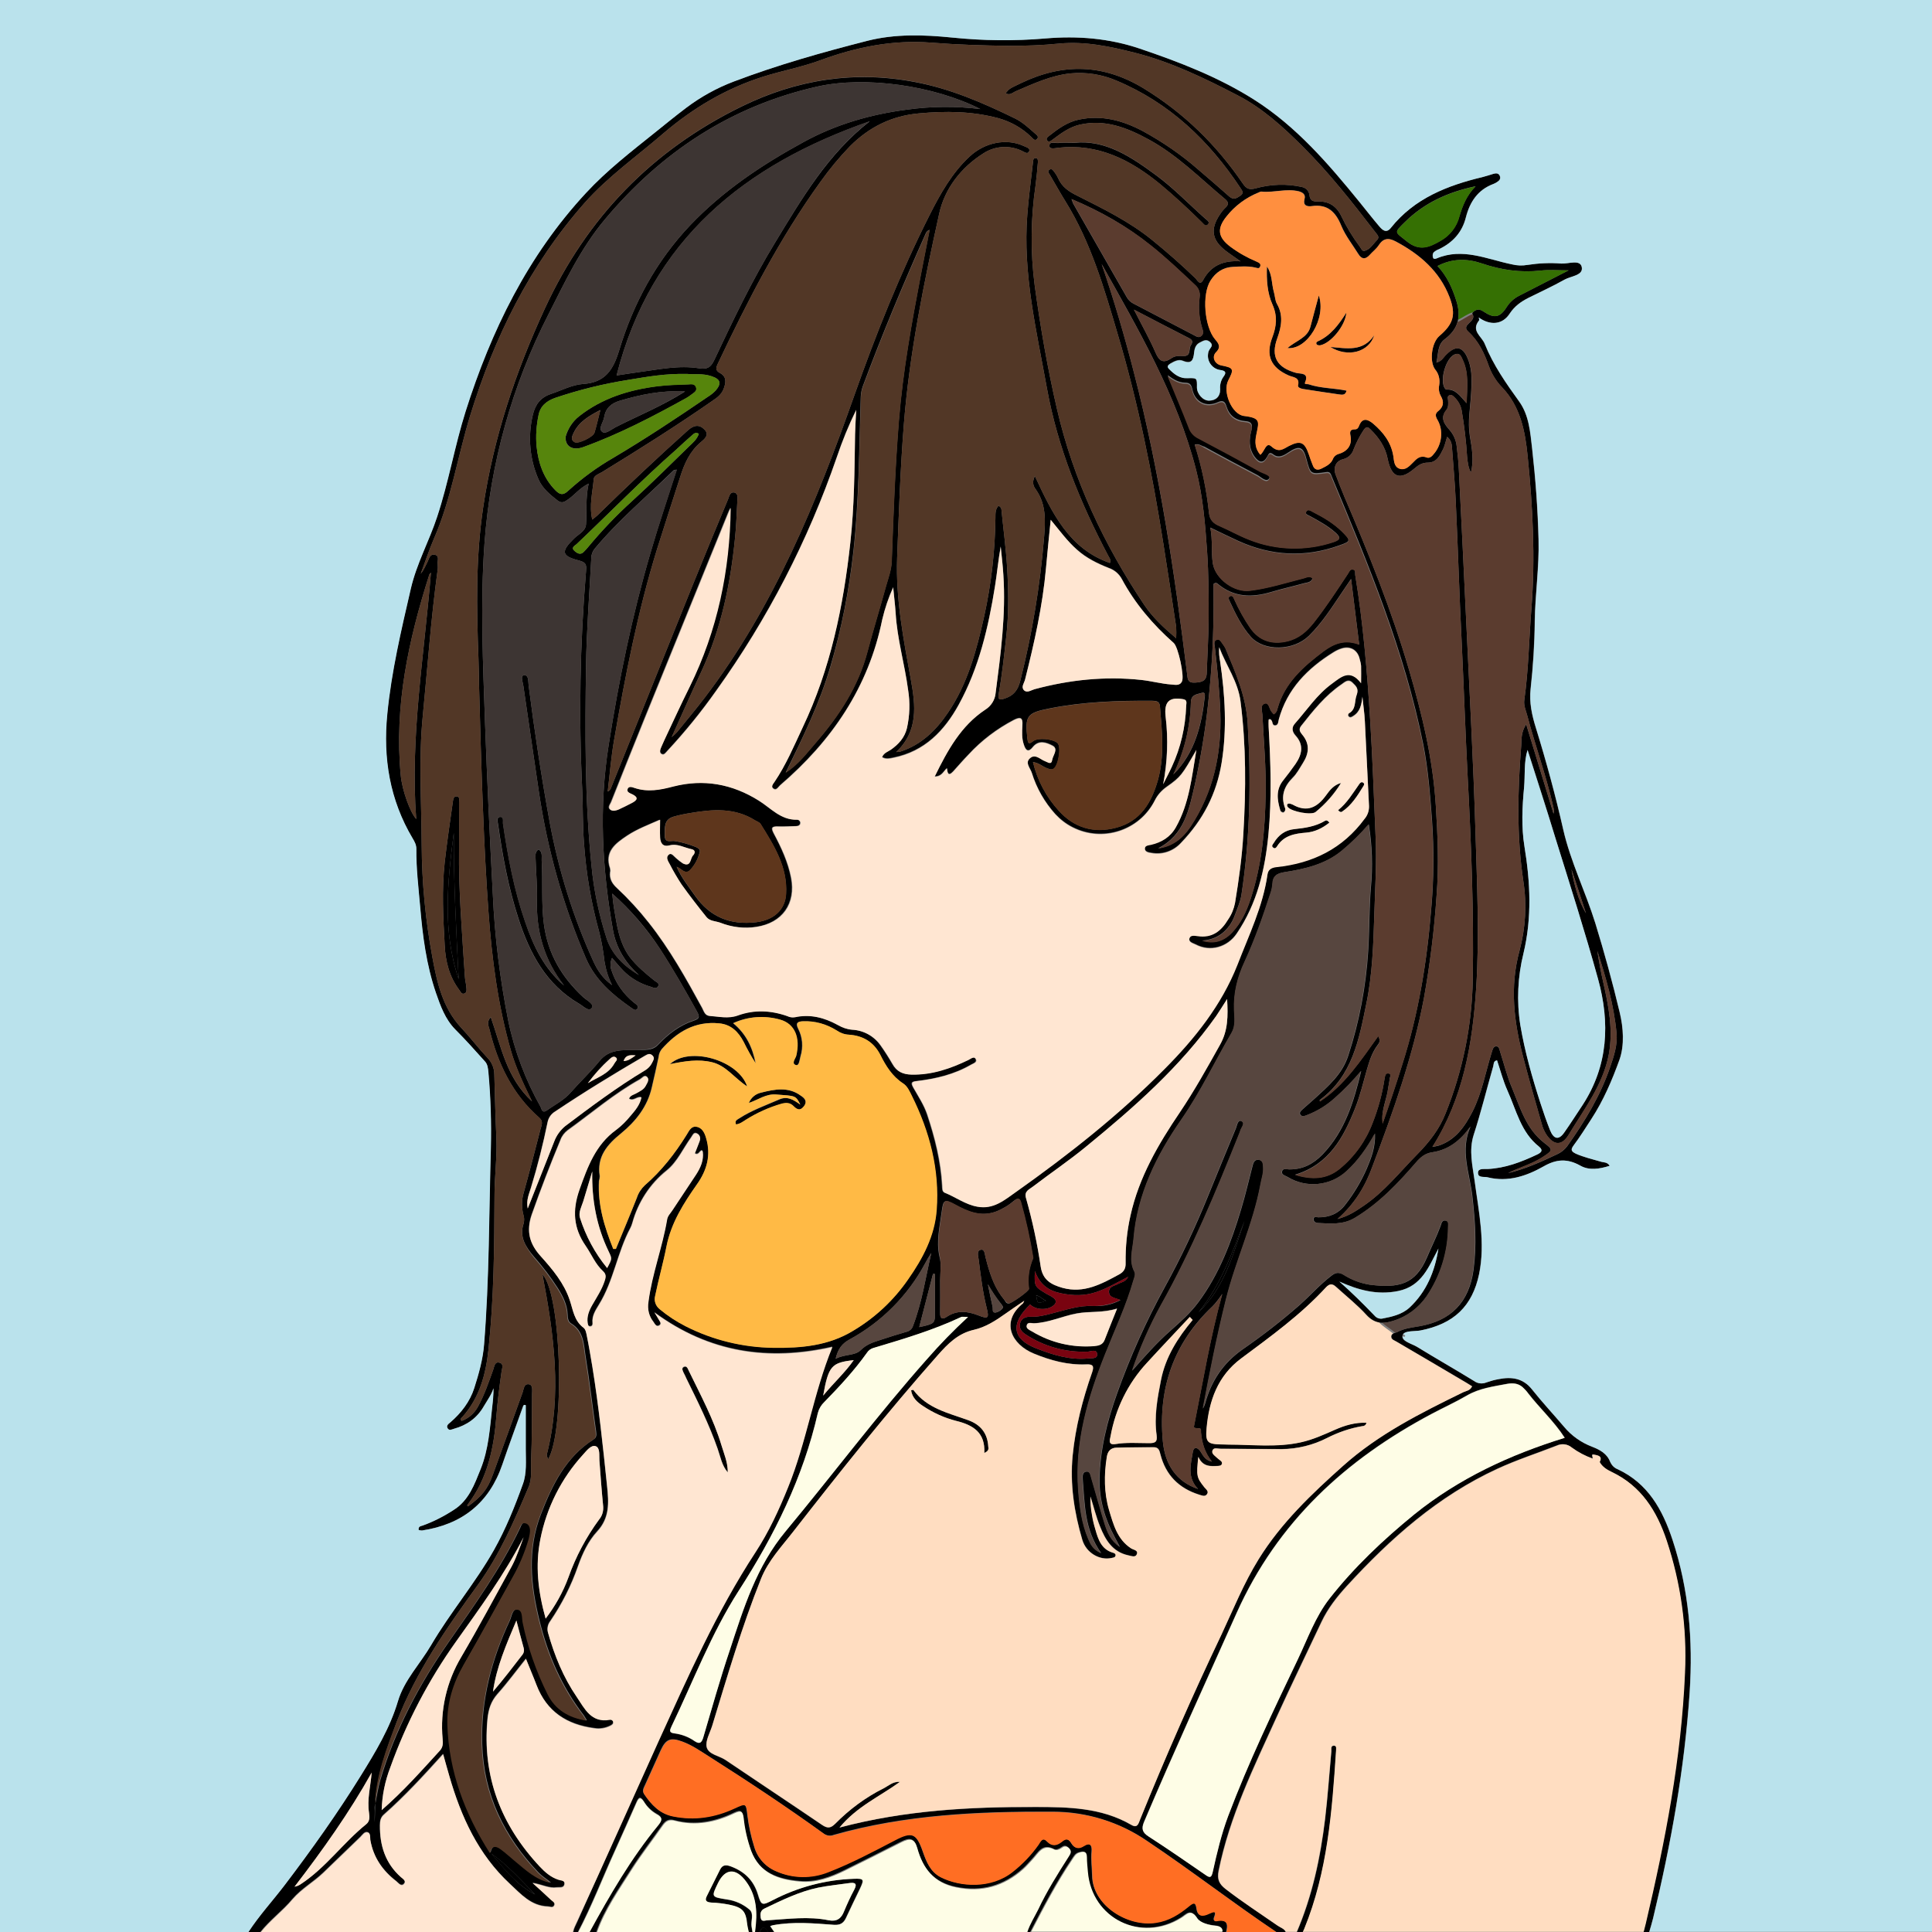 <?xml version="1.0" encoding="utf-8"?>
<!-- Generator: Adobe Illustrator 24.1.0, SVG Export Plug-In . SVG Version: 6.00 Build 0)  -->
<svg version="1.1" baseProfile="tiny" id="图层_1"
	 xmlns="http://www.w3.org/2000/svg" xmlns:xlink="http://www.w3.org/1999/xlink" x="0px" y="0px" viewBox="0 0 1024 1024"
	 xml:space="preserve">
<rect x="0" y="0" width="1024" height="1024" fill="#808080" stroke="none"/>
<g id="图层_1_x5F_复制">
	<g>
		<path d="M131,1025c5.9-9.3,13.4-17.3,20-26.1c14.2-18.7,27.8-37.8,40.2-57.8c7.8-12.6,15.4-25.1,19.7-39.6
			c3.3-11,11.7-19.6,17.5-29.5c10.2-17.4,23.4-32.9,33.3-50.4c6.3-11.2,11.1-23.1,15.4-35.1c2.1-5.8,1.5-12.2,1.5-18.3
			c0-7.8,0-15.6,0-23.4c-1.1-0.5-1.3,0.2-1.5,0.8c-3.6,10.2-7.4,20.3-10.9,30.6c-7,20.5-21.4,31.8-42.6,35c-0.6,0-1.2-0.1-1.8-0.3
			c-0.2-1.9,1.1-2,2.1-2.3c5.8-2.1,11.3-4.9,16.5-8.3c8-5,11-13.5,14.3-21.7c4.2-10.5,4.9-21.7,6.1-32.8c0.4-3.3,0.7-6.6,0.7-10
			c-1.1,3.5-3.3,6.4-5.1,9.5c-3.6,6.3-9,10.1-15.9,12c-1.1,0.3-2.3,1.1-3.2-0.1c-1.1-1.5,0.3-2.5,1.3-3.3c5.8-5,10.4-11,12.7-18.2
			c2.4-7.5,4.6-15.3,5.2-23.1c2.8-34.7,2.6-69.5,3.6-104.3c0.3-13.3-0.1-26.7-1.3-39.9c-0.2-2.2-0.4-4.4-2-6
			c-5.1-5.7-10.2-11.4-15.6-16.8c-5.3-5.4-7.8-12.4-10.2-19.3c-5.1-14.9-7.1-30.4-8.4-46c-0.9-10.1-2.1-20.2-2-30.4
			c0-2.1-0.9-3.8-2-5.6c-12.1-20.4-15.7-42.4-13.4-65.8c2.2-22.6,7.4-44.5,12.5-66.6c3.1-13.3,9.7-25.1,13.9-37.9
			c6.1-18.4,9.3-37.5,15.1-55.9c13.6-42.9,32.9-82.5,63.8-115.8c11-11.9,23.8-21.8,36.4-31.9c5.6-4.5,11.1-9,16.8-13.3
			c7.7-5.8,16.2-10.5,25.2-13.9c23.2-8.8,47-15.5,70.9-21.6c14.7-3.7,29.7-3.2,44.7-1.7c16.4,1.7,32.9,1.9,49.4,0.5
			c17.2-1.5,34-0.1,50.2,5.4c21,7.1,41.7,15.1,60.5,27c22.4,14.2,39.5,34.1,56,54.4c3.5,4.3,6.8,8.6,10.4,12.8
			c1.7,2,3.7,3.8,6.1,0.8c12.5-15.7,30-22.5,48.8-27c1.9-0.5,3.8-1.1,5.7-1.7c1.4-0.4,2.7-0.3,3.3,1.2c0.5,1.3-0.1,2.3-1.2,3
			c-0.7,0.5-1.4,0.9-2.2,1.2c-8.3,3.1-12.5,9.5-14.6,17.7c-2,8-7,13.4-14.3,16.9c-1.1,0.4-2.1,1-2.9,1.8c-0.4,0.7-0.5,1.6-0.3,2.3
			c0.1,1.2,1.1,1.1,1.9,0.8c13.8-5.9,26.7,0.4,39.9,3.1c2.8,0.7,5.6,0.8,8.4,0.3c5.9-0.9,12-1.2,17.9-0.7c3.8,0.2,9.9-2.3,10.8,1.8
			c1,4.5-5.7,4.8-9.1,6.7c-6.2,3.5-12.8,6.5-19.2,9.7c-3.9,2-7.2,4.3-9.8,8.2c-3.8,6-10.3,6.6-16.5,2.2c0.1,0.6,0.4,1.2,0.2,1.5
			c-4.5,5.6,1.4,8.4,3,12.5c4.5,11.2,11.3,20.9,18.3,30.6c5.2,7.3,5.8,16.2,6.8,24.8c1.8,16,3,32.1,3.4,48.2
			c0.4,14.6-1.8,28.9-2,43.4c-0.1,12-0.9,24-2.2,35.9c-0.8,7.1,0.7,13.9,2.8,20.6c5.5,17.8,10.4,35.8,14.5,53.9
			c3.9,17.1,11.8,32.9,17,49.6c4.8,15.6,9.1,31.3,12.9,47.2c2,8.3,2.6,17.5-0.1,25.2c-3.9,10.8-8.5,21.6-14.9,31.4
			c-3,4.6-5.9,9.3-9.2,13.7c-1.7,2.3-1.9,3.3,1,4.7c4.3,1.9,8.8,2.9,13.2,4.2c1.5,0.5,3.4,0.1,4.7,2.2c-5.4,1.7-10.9,2.6-15.6-0.1
			c-6.8-3.8-12.6-3.5-19.4,0.4c-9,5.1-18.9,8.5-29.7,5.8c-1.9-0.5-5.2,0.5-5.1-2.5c0.1-2.4,3.2-1.8,5-1.9c9.4-0.4,17.9-3.7,26.2-7.6
			c1.9-0.9,3.8-2.1,1.1-4.3c-9.6-7.6-12-19.3-16.7-29.7c-2.3-5.1-3.7-10.6-5.5-16c-2,0.3-1.7,2-2,3.1c-3.5,12.2-6.5,24.5-10.4,36.5
			c-2.6,8.3-0.6,16.1,0.5,24.1c2.2,16.5,5.8,33.1,2.4,49.6c-3.6,17-13.3,26.4-31.2,29.9c-3.4,0.6-8.8-0.1-9.4,2.7
			c-0.6,3,4.8,4.2,7.6,5.9c10.1,6.2,20.3,12,30.4,18.2c1.9,1.4,4.4,1.6,6.5,0.7c2-0.7,4.1-1.3,6.3-1.7c7-1.4,13.1-0.6,17.9,5.5
			c5.4,6.8,11.3,13.1,16.9,19.7c4,4.8,9.1,8.4,14.9,10.6c4.1,1.6,7.9,3.6,9.6,8.1c0.8,1.7,2.1,3.1,3.9,3.8
			c16.1,7.5,23.8,21.4,29.1,37.4c8.7,26.3,10.9,53.1,9.1,80.8c-2.7,40.6-9.9,80.4-19.4,119.9c-0.7,2.7-1.5,5.4-2.3,8.1h-3
			c0.4-1.8,0.9-3.5,1.3-5.3c10.3-43.8,18.8-87.9,20.8-133.1c1.1-23.8-2.2-47.5-9.7-70.1c-5.2-15.6-13.5-28.9-29.1-36.3
			c-2.5-1.2-5-2.7-6.4-5.3c1.8-3.4-1.4-3.5-3-3.9c-1.7-0.4-0.5,1.3-0.7,2.1c-3.9-1.4-7.6-3.3-11-5.8c-2.2-1.9-5.3-2.3-7.9-1.1
			c-10.5,4.1-21.3,7.6-31.5,12.3c-31.5,14.5-56.7,36.9-79.8,62.1c-5.3,5.8-10.1,11.9-13.5,19.1c-7.9,16.8-16.1,33.6-23.8,50.5
			c-12,26.4-24.9,52.6-30.7,81.4c-0.9,4.6,0.3,7,3.6,9.6c8.9,6.9,18.5,13.1,27.7,19.5c1.7,1.2,4.1,1.7,4.6,4.2h-4
			c-23.6-15.8-46.1-33.3-69.7-49.1c-14.8-10.1-32.2-15.5-50.1-15.5c-39.1-0.2-78.1,1.5-116.1,12.3c-1.7,0.7-3.6,0.4-5.1-0.6
			c-19.8-14.3-40.2-27.8-60.8-40.9c-4.6-2.9-9.1-6.1-14.3-8c-6.2-2.3-8.7-1.3-11.4,4.5c-2.8,6.2-5.6,12.4-8.4,18.6
			c-0.7,1.5-1.6,3-0.5,4.7c3.8,5.6,8.2,10.4,15.3,11.8c11.4,2.3,22.1,0.6,32.5-4.2c6.3-2.9,6.2-2.8,7,3.9c0.7,5.6,1.9,11.1,3.6,16.5
			c1.7,5.9,6,10.6,11.6,12.9c8.8,3.9,18.8,4,27.7,0.4c12.1-4.7,23.6-10.8,35.1-16.8c9.1-4.8,11.5-3.8,14.9,5.9
			c1.9,5.4,3.9,10.7,9.4,13.6c10.4,5.3,26.8,6.3,38.2-2.8c5.2-4.1,9.9-9,13.7-14.4c1-1.4,2-4.3,4.5-1.7c2.7,2.8,5.3,2.2,7.9,0.1
			c2.1-1.8,3.6-1.6,5.1,1c1.4,2.3,3.6,3.2,6.4,1.4c3.4-2.2,4.6-0.5,4.3,2.8c-0.4,4.3,0.2,8.6,0.3,12.9c0.2,15.7,18.7,27.2,33.7,24.9
			c6.9-1,12.4-4.5,17.6-8.8c2.2-1.8,3.5-2.4,4,1.4c0.6,4.4,3.5,4.1,6.6,2.6c2.2-1,4.3-1.9,2.7,2c-0.5,1.4,0.1,2.1,1.3,1.9
			c6.4-1.2,6.1,2.4,4.9,6.7h-2c0.1-2.6-0.2-4-3.7-4.3c-3.4-0.3-8.1-1.5-9.7-4c-3.4-5.3-5.6-1.9-8.4-0.2
			c-21.3,13.4-47.6,0.4-49.6-24.5c-0.2-2.5-0.5-5-0.5-7.5c0-3.4-1.7-3.3-4.2-2.5c-1.8,0.6-2.5,2.1-3.4,3.4
			c-8.5,12.6-15.5,26-22.4,39.4h-2c1.3-4.7,4-8.7,6.1-13c4.8-9.7,10.6-18.8,16.4-28c0.9-1.4,1.8-2.8,0.1-4.4c-1.5-1.4-2.7-1-3.9-0.1
			s-2.8,1.4-3.7,0.9c-6.4-3.4-8.6,2-11.8,5.3c-1.6,1.7-3.1,3.5-4.8,5c-10.2,9.1-21.9,12.5-35.5,9.7c-11.9-2.4-17.7-10-20.7-20.9
			c-1.4-4.9-3.7-5.4-8.4-3c-9.9,5-19.9,10.1-29.9,15c-7.5,3.7-15.3,6.6-23.9,5.8c-11.3-1-21.3-4.3-25.8-16.2c-2-5.6-3.4-11.5-4-17.4
			c-0.5-4-1.6-4.1-4.9-2.6c-10,4.8-20.5,6.9-31.5,4c-3.3-0.9-4.9,0.3-6.6,2.7c-5.3,7.6-11.1,15-16.1,22.8c-7,11.1-14.7,21.8-19,34.4
			h-4c11-20,22.3-39.8,36.9-57.5c2.2-2.6,2.6-4.1-0.8-5.9c-2.8-1.6-5.1-3.9-6.7-6.6c-1.9-2.9-2.8-2-3.9,0.5
			c-3.7,8.4-7.4,16.7-11.2,25.1c-6.8,14.8-12.6,30.1-20.2,44.5h-2c0.1-2.4,1.4-4.4,2.3-6.5c14.2-31.9,28.3-63.8,42.8-95.6
			c15.6-34.2,30.7-68.6,51.4-100.2c7-10.7,12.4-22.4,17.2-34.3c9.8-24,13.5-50,23.5-74.4c-33.7,7.6-65.1,3.2-94.3-18.3
			c1.1,1.9,1.6,2.5,2,3.3c0.5,1.1,2.1,2.5,0.7,3.5c-1.7,1.2-2.5-0.8-3.3-1.9c-2.3-2.9-3.2-6.7-2.6-10.4c1.9-14.9,7.4-28.9,9.9-43.7
			c0.3-2.1,1.9-3.5,2.9-5.1c4.1-6.3,8.3-12.4,12.4-18.7c2.4-3.7,4.2-7.6,3.6-12.2c0-0.2-0.3-0.5-0.4-0.7c-1.4,0.2-1.7,2.8-3.8,1.6
			c0.8-2.1,1.7-4.2,2.5-6.4c0.7-1.8,0.2-3.5-1.5-4.2c-1.6-0.7-2.2,1.1-2.9,2.1c-4.3,5.9-7.3,13-13,17.6
			c-8.9,7.1-15.2,16.9-18.2,27.8c-0.3,1-0.6,1.9-1.1,2.8c-6.9,12.9-8.8,27.9-16.6,40.5c-1.8,3-3.8,5.9-3.4,9.7
			c0.1,0.8-0.1,1.8-1.3,1.8c-1.1,0-1.1-1-1.3-1.8c-0.5-3.5,0.7-6.5,2.4-9.5c2.4-4.2,5.1-8.2,6.6-12.8c0.6-1.8,1-3.4-0.7-5
			c-4.2-3.8-6.2-9-9.3-13.5c-6.6-9.5-7.2-19-3.3-30c4.3-12.1,8.5-23.7,19.4-31.6c2.8-2.1,5.3-4.6,7.5-7.3c2.5-2.9,5.1-5.9,5.9-9.9
			c-2.5-0.6-4.1,2.3-6.6,0.7c0.7-1.9,2.6-2.1,3.9-2.9c1.9-1.1,3.9-1.9,5-4c0.7-1.4,2.1-3.2,0.7-4.6c-1.4-1.3-2.6,0.6-3.8,1.3
			c-13.7,7.6-25.6,17.9-38.3,27c-1.7,1.3-3.1,3.1-3.8,5.1c-5.4,13-10.5,26.2-15.2,39.5c-3.1,9-1.2,15.6,4.8,22.2
			c6.2,6.9,12.3,14.2,15.3,23.2c1.8,5.3,2.3,10.9,7.3,14.6c1.1,0.8,1.5,2.9,1.8,4.5c1.1,5.4,2,10.8,2.9,16.2
			c3.4,21,5.6,42.1,7.8,63.3c0.9,8.7,1.5,16.8-5.3,24.1c-4.7,5.1-7.7,11.6-10.1,18.3c-3.6,10.4-8.6,20.2-14.8,29.3
			c-1.3,1.7-1.7,4-1.1,6c3.4,12.1,8.1,23.6,15.2,34c4.2,6.2,7.6,13.8,17.4,12.1c0.8-0.2,1.6,0.2,1.9,1c0,0.1,0,0.1,0,0.2
			c0.2,1-0.6,1.5-1.3,1.9c-2.7,1.4-5.8,1.9-8.7,1.4c-14.5-1.9-25.2-8.8-30.6-22.9c-1.7-4.5-3.6-8.8-5.6-13.9
			c-5.3,6.6-9.9,12.9-15.1,18.7c-3.5,4-4.8,8.2-5.3,13.4c-2.8,30.3,7.1,55.9,27.6,77.9c2.9,3.1,6,5.8,10.1,7.1
			c1.3,0.4,3.5,0.3,3.1,2.4c-0.4,2.2-2.6,1.5-4.1,1.7c-4,0.6-7.5-1.5-12.8-2.4c4,3.7,7,6.3,9.8,9c0.9,0.8,2.6,1.6,1.5,3.2
			c-0.8,1.1-2.1,0.3-3.2,0.3c-8.9-0.3-14.3-6.6-20.1-12c-16.8-15.6-25.9-35.6-32.1-57.1c-1.1-3.7-2.1-7.4-3.3-11.7
			c-10.4,11.5-20.3,22.3-31.3,32c-1.9,1.6-2.2,3.6-2.2,5.8c-0.1,10.6,2.8,20,11,27.3c1,0.9,3.1,2.1,1.8,3.6c-1.5,1.8-3-0.4-4.1-1.3
			c-7.3-5.6-12.2-12.7-13.8-21.9c-0.2-1.4,0.2-3.5-1.3-4c-1.7-0.6-2.9,1.4-4,2.5c-6.6,6.3-13.1,12.7-19.7,19
			c-5.1,4.9-11.5,8.4-16.2,13.9c-5.4,6.5-12.5,11.5-17.6,18.3H131V1025z M199,955.9c0.8-4,1.4-8.2,2.5-12.1
			c7.8-26.6,20.6-50.8,36.3-73.4c13.6-19.5,27.5-38.8,37.8-60.3c0.7-1.4,1.1-3.6,3.3-3c2,0.5,2.5,2.5,2.4,4.4
			c-0.1,1.3-0.4,2.6-0.7,3.9c-2.1,7.2-5,14.1-8.7,20.6c-8.6,15.4-17,30.8-25.8,46.1c-5.7,9.9-8.9,20.5-8.6,31.8
			c0.8,24.8,9.3,47.3,22.6,68.1c7,8.3,13.6,17,23.5,22.1c-7.5-7.7-14.7-15.7-23.6-22c0.6-3.6,2.4-4.5,5.5-2.2c2.8,2,5.4,4.5,8.1,6.7
			c5.4,4.4,10.4,9.4,18.5,11.2c-2.7-2.2-4.9-3.5-6.6-5.3c-18.2-19.1-29.1-41.3-29.9-68.2c-0.7-23.2,5-44.8,14.7-65.5
			c1-2.2,1.3-6.3,4.3-5.8c2.8,0.4,2.2,4.4,2.7,6.8c2.7,13.2,7.2,26,13.2,38c4.1,8.2,11,12.4,20.6,14c-0.8-1.3-1.2-2-1.6-2.6
			c-11.6-15-19-31.9-23.5-50.2c-4.7-18.9-6.5-37.7,0.7-56.3c6-15.5,13.1-30.3,27.8-39.7c1.8-1.1,1.7-2.4,1.5-4.2
			c-1.9-13.1-3.4-26.3-5.5-39.4c-1.1-6.5-0.8-13.8-7.8-18c-1.4-0.8-1.8-2.8-1.8-4.5c-0.2-5.4-2.5-9.9-5.3-14.3
			c-3.8-5.9-8-11.4-12.7-16.7c-4.3-5.1-7.8-10.4-5.3-17.6c0.3-1.5,0.3-3-0.2-4.4c-1-3.9-1-7.9,0.2-11.8c3.1-11.2,6-22.4,8.9-33.7
			c0.5-1.8,1.6-4-0.6-5.9c-14.3-12.5-22.1-28.8-26.5-47c-0.4-1.7-1.7-3.6,0.7-6.4c5.6,15.8,8.3,32.2,21.9,44.7
			c-4.7-9.6-8.6-17.9-11.2-26.9c-6.9-24.1-10.1-48.7-11.9-73.6c-1.3-17.9-2.2-35.8-2.9-53.8c-0.9-22.1-1.5-44.2-2.1-66.4
			c-0.1-4.7-0.1-9.3-0.3-14c-1-26.8-1.5-53.6,2.5-80.2c5.5-36.9,17.1-71.7,32.8-105.6c22.3-48.1,56.7-83.6,104.1-106.8
			c29.2-14.3,59.8-19.2,92-13c18.7,3.5,36,11,53,19.3c3.9,1.9,7.1,4.9,10.4,7.8c0.9,0.8,2.6,1.8,1.1,3.2c-1.1,1-2.1-0.4-2.9-1.2
			c-4.9-4.8-11-8.2-17.6-10c-13.9-3.7-27.8-3.8-42-2.5c-14.5,1.3-26.4,7.3-36.5,17.4c-5.7,5.9-10.9,12.2-15.6,18.8
			c-21.8,30.2-38.7,63.2-54.6,96.8c-0.9,2-1,3.3,1.1,4.5c3.9,2,3.4,5.2,2.1,8.6c-1.1,2.8-3.3,4.5-5.7,6.1
			c-19.1,13.3-38.8,25.7-58.7,37.9c-1.7,1-4.3,1.8-4.4,3.7c-0.6,7-2.5,13.9-0.8,21.5c1.2-1,2-1.5,2.7-2.2
			c15.7-15.4,31.7-30.5,48.1-45.2c3.2-2.8,6-3.1,8.7-0.3c2.8,2.8-0.1,5.1-1.9,6.6c-5.9,4.9-8.8,11.5-11,18.5
			c-4.1,12.8-8.3,25.6-12.3,38.4c-10.2,33-16.8,66.9-22.7,100.9c-1.6,9.1-2.3,18.3-3.4,27.4c0.7-0.2,1.3-0.8,1.6-1.5
			c14.3-35.6,28.7-71.2,43-106.8c6.3-15.6,12.7-31.1,19.2-46.6c0.6-1.5,1-3.8,3-3.6c2.5,0.3,2,3,1.9,4.5c-0.4,6.5-0.5,12.9-1.2,19.4
			c-2.4,24.6-7.4,48.5-17.9,71.1c-5.2,11.1-10.1,22.3-15.7,34.7c1-0.8,1.9-1.7,2.8-2.6c4.9-6.1,10-12.1,14.7-18.3
			c36.8-48.3,59.3-103.6,79.3-160.2c11.5-32.6,24.3-64.7,39.9-95.6c5.7-11.3,11.9-22.4,21.3-31.1c8.1-7.5,19.6-9.7,28.6-5.5
			c1.3,0.6,3.5,1.1,2.9,2.7c-0.8,2-2.6,0.4-3.8-0.1c-6.6-3.2-14.4-2.7-20.5,1.3c-11.9,7.5-20.5,18.7-23.4,31.9
			c-8.1,36.7-15.7,73.6-18.7,111.2c-1.9,23.7-2.7,47.5-3.6,71.3c-0.8,21.9,3.4,43.3,7.3,64.7c2.4,13.4,4.1,26.9-7.8,38.2
			c0.8,0,1.6-0.1,2.4-0.3c11-3.6,18.8-11.3,25-20.5c10.5-15.4,15.2-33.1,19.2-51c3.8-17.2,5.8-34.8,6-52.4c0-2.2-0.1-4.5,1.6-6.3
			c0.9,0.3,1.6,1.2,1.6,2.2c1,10.2,2.4,20.4,3,30.7c0.7,11.6,0.9,23.3-0.3,34.9c-1.2,10.7-2.3,21.5-4.2,32.1c-0.5,2.7,0.5,3.1,3,2.3
			c4.8-1.5,7.2-4.3,8.5-9.6c6.3-25,10.5-50.4,12.6-76.1c0.7-8.6,1.1-17.2-4.2-24.9c-1.1-1.5-2.6-3.5-0.7-7.4
			c9.2,19.8,18.2,38.6,39.8,46.1c0.7-1.9-0.5-2.9-1-4c-14.8-28.1-26.7-57.2-32.4-88.6c-5.5-30.5-12.9-60.8-10.4-92.1
			c0.7-9.3,2-18.5,3-27.7c0.1-1,0.1-2.2,1.4-2.2c1.4,0,1.2,1.4,1.2,2.3c-0.3,4-0.7,7.9-1.2,11.9c-2.6,17.6-2.8,35.5-0.5,53.2
			c3,22,6.8,43.9,11.8,65.5c8.7,37.7,25,72.1,46.4,104.1c4.4,6.5,10.2,11.9,16.8,17.5c0.1-2,0.1-4,0-6c-2.2-14.8-4.5-29.5-6.8-44.2
			c-5.9-37.4-13.3-74.4-24.1-110.7c-7.2-24.4-14.2-48.8-27.8-70.7c-2.8-4.5-5.4-9.2-8.1-13.8c-0.6-1-1.7-2.1-0.3-3
			c1.3-0.8,2,0.6,2.7,1.5s1.3,1.9,1.8,3c2,4.7,5.8,7.2,10.3,9.4c13.7,6.9,27.4,13.6,39.4,23.3c8,6.5,15.8,13.3,23.2,20.5
			c0.9,0.9,2.3,4,4,0.8c4.1-7.6,10.6-10.5,19.8-9.9c-3.2-2.3-5.7-3.9-8-5.7c-7.2-5.6-8.1-11.4-3-19c0.8-1.3,1.7-2.4,2.8-3.5
			c1.9-1.7,2.1-3.1,0-4.8c-13.2-11-25.2-23.3-40.5-31.6c-11.4-6.2-23.2-10.9-36.6-7.8c-5.5,1.3-9.9,4.6-14.3,7.9
			c-0.9,0.7-2.1,1.7-3,0.3c-0.6-1,0.5-1.8,1.3-2.4c4.7-3.7,9.5-7.2,15.6-8.5c12.3-2.6,23.4,0.5,34.1,6.2
			c10.4,5.7,20.2,12.4,29.1,20.2c5.6,4.8,11.1,9.5,16.6,14.4c2.2,1.9,3.8,0.9,5.7-0.4c2.2-1.4,1.1-2.7,0.2-4.1
			c-16.6-25.1-37.6-45.2-65.8-57c-7.7-3.3-16.1-4.6-24.4-3.8c-10.2,1.1-19.5,5.4-28.8,9.4c-1.7,0.7-3.3,2.5-5.5,1.1
			c2-2.5,2-2.4,8.5-5.5c22.1-10.5,43.3-10,64.6,2.9C627.7,60,644.9,77,658.8,97.4c1.9,2.8,3.5,3.3,6.8,2.4c8-2.2,16.4-2.5,24.4-0.7
			c2.1,0.4,3.7,2,4,4.1c0.3,3.1,1.8,3.7,4.6,3.6c5.7-0.2,9.8,2.5,12.3,7.7c2.7,5.7,6,11.1,9.8,16.2c0.7,0.9,1.2,2.5,2.4,2.3
			c3.1-0.7,4.6-3.6,6.7-5.7c1.7-1.7,0.1-2.9-0.9-4.3c-12.1-15.7-24.3-31.3-38.4-45.3c-10.4-10.4-21.4-20.4-34.4-27.1
			c-17.5-9.1-35.4-17.8-54.8-22.7c-13.1-3.3-26.1-6.1-39.9-4.8c-8.9,0.9-17.9,1.2-26.9,1.2c-13.6-0.2-27.2-0.6-40.9-1.7
			c-20.2-1.6-39.7,2.3-58.7,9.3c-10,3.7-20.5,5.6-30.6,8.8c-19.5,6.2-36.9,16.5-52.6,29.9c-14.1,12.2-29.5,23-41.9,37
			c-29,32.9-47.9,71.3-60.7,113c-6.6,21.6-10,44.1-19.1,64.9c-2.6,6.1-4.7,12.4-7,18.6c1.6-1.9,2.4-4,3.5-6.1c0.9-1.7,1.2-4.4,3.8-4
			c2.9,0.5,1.4,3.2,1.7,5c0.1,1.2,0.1,2.3-0.1,3.5c-3.5,25.5-5.3,51.2-7.8,76.8c-2.3,22.9-0.7,45.8-0.6,68.7c0.1,19.8,2,39.5,5.6,59
			c2.5,13.6,5.4,27.1,15.4,37.8c4.8,5.1,9,10.7,13.8,15.8c2.4,2.4,3.7,5.6,3.7,8.9c0.3,11.3,0.6,22.6,1.1,34c0.4,10-1,20-1,30
			c-0.1,27.3-0.3,54.6-3.2,81.8c-1.4,13.1-4.7,25.5-13.8,35.7c-0.5,0.5-1.5,1.1-0.4,2.1c3.6-1.3,6.6-3.9,8.5-7.3
			c3.5-6.3,5.8-13.1,8.2-19.8c0.6-1.7,0.8-4.3,3.1-3.8c2.8,0.5,1.5,3.2,1.3,5c-1.1,7.7-2.1,15.5-2.7,23.3
			c-1.3,16.8-4.6,33-15.1,46.8c-0.3,0.4-0.6,0.8,0.1,1.1c7.4-5.5,10.3-9,13.2-17c5.3-14.4,10.4-28.8,15.6-43.1
			c0.7-1.8,0.7-5.1,3.5-4.6c2.2,0.4,1.6,3.4,1.6,5.3c-0.1,11.7,0,23.3-0.5,35c-0.2,4.8,0.6,9.8-1.4,14.3
			c-7.6,17.9-15.3,35.8-26.8,51.7c-16.6,22.9-32.8,46-43.1,72.8C205.1,926.6,199.6,940.6,199,955.9c-1.2,3.2-0.4,6.5-0.4,9.8
			C198.7,962.4,198.8,959.2,199,955.9z M542.8,689.5c-3.7,2.5-6.8,4.6-9.9,6.8c-5.2,3.7-10.6,7.2-16.8,8.6
			c-8.4,1.9-13.8,7.4-19.1,13.4c-26.7,30.2-51.8,61.7-76.6,93.5c-6.2,8-13.2,15.3-17.1,25c-10.2,25.5-17.9,51.8-25.9,78
			c-1.2,3.8-3.7,8-2.9,11.3c1,3.9,6.6,4.5,10,6.8c17,11.5,34.1,22.8,51,34.3c2.8,1.9,4.5,2.1,7.1-0.5c7.5-7.6,16.1-14,25.7-18.8
			c2.7-1.4,5-3.7,8.6-3.4c-10.6,7.7-22.9,13.1-32,24.2c34.7-9.2,69.1-11,103.8-10.9c17.5,0,35.1,0.3,50.9,9.5c3.4,2,3.8-1,4.7-3.1
			c13.4-33,27.7-65.6,43-97.7c6.4-13.5,12-27.5,19.9-40.2c11.9-19.2,28.1-34.6,44.8-49.5c18.8-16.8,41.2-28,63.7-39
			c1.5-0.7,3.6-0.8,4.6-3.1c-1.7-1.1-3.4-2.1-5.1-3.1c-11.6-6.8-23.2-13.7-34.9-20.5c-1.1-0.7-2.7-1-2.8-2.6c0-2,2-1.9,3.3-2.6
			c3.6-1.9,7.6-2.3,11.5-3c16.9-2.9,26.3-12.7,28.7-29.7c1.8-13.2,0.9-26.2-0.6-39.3c-1.4-12.2-6.7-24.3-0.9-36.9
			c-5.2,7.3-11.5,12.4-20.2,13.7c-3.7,0.5-6.2,2.5-8.6,5.3c-9.6,11.1-19.6,21.7-32.4,29.4c-6.4,3.9-13.1,3.1-19.8,2.8
			c-1.2-0.1-2.4-0.8-2.2-2.2s1.4-0.9,2.4-0.8c5.8,0.1,10.7-1.9,14.3-6.6c4.6-5.9,8.5-12.4,11.5-19.3c2.3-5.5,4.6-11.2,4.3-18.5
			c-4.4,7.9-9,14.4-14.9,19.8c-8.6,8-21.4,9.3-31.4,3.2c-1.2-0.7-3.3-1.1-3-2.8c0.4-2,2.5-1.2,3.8-1.2c7.1,0.1,12.6-2.7,17.6-7.8
			c12.1-12.5,16.7-28.2,20.6-44.4c-4.3,5.1-8.9,9.9-13.9,14.3c-4.3,3.9-9.3,7-14.8,9.1c-1.3,0.5-2.7,1.1-3.6-0.3
			c-0.7-1.2,0.6-2.1,1.4-2.9c2-1.8,4-3.5,6-5.3c7.2-6.6,14.8-13,18-22.9c5.9-18,9.4-36.7,10.6-55.6c0.7-11.1,0.5-22.3,1.4-33.4
			c1.1-11.2,0.7-22.6-1.1-33.7c-4.4,5.1-9.2,9.8-14.4,14.1c-8.8,7.2-19.6,9.6-30.5,11.3c-4.2,0.7-5.9,2.3-6.1,6.2
			c-0.1,1.7-0.5,3.3-1,4.8c-4,12.3-8.3,24.6-13.7,36.3c-3.9,8.3-6,16.8-5.6,25.9c0.2,3.9,0.8,8.2-1.3,11.8
			c-8.9,15.2-16.4,31.2-26.5,45.8c-13.3,19.1-23.6,39.9-25.5,63.6c-0.5,5.6-2.6,11.5,0.4,17.2c0.8,1.5,0,3.2-0.5,4.8
			c-3.8,13.3-9.7,25.8-14.8,38.6c-9.3,23.3-16.4,47.1-14.4,72.7c0.7,8.8,1.8,17.5,5.3,25.7c1.2,2.8,2.5,5.6,6.8,7.5
			c-9-12.5-8.7-26-9.8-39.1c-0.1-1.6-0.2-3.8,1.8-4.1c2.2-0.4,2.3,1.9,2.8,3.4c2.4,8.1,4.6,16.3,7.1,24.4c1.4,4.3,3,8.6,8,12.1
			c-1.3-2.4-2-3.8-2.7-5.1c-5.2-9.7-8.3-19.8-8.1-31c0.3-15.7,4.1-30.7,9.3-45.2c6.9-19.4,15.4-38.3,25.3-56.4
			c8.6-15.6,16.2-31.7,22.9-48.2c4.9-12,9.8-24,14.8-36c0.6-1.5,1-4.7,2.9-3.8c2.3,1,0,3.3-0.5,5c-0.1,0.3-0.2,0.6-0.3,0.9
			c-12.5,31.2-25.3,62.2-41.8,91.6c-6.1,11.1-11.2,22.8-15.3,34.8c6.5-7.4,13-14.8,20.4-21.3c5.2-4.6,10.5-9.3,14.7-15
			c11-14.8,17.4-31.7,22.6-49.1c2.3-7.6,4.1-15.4,6.1-23.1c0.4-1.7,1-3.4,3.1-3.3c2.5,0.2,2.5,2.2,2.6,4.1c0.2,3.2-1,6.2-1.5,9.3
			c-3.9,20.8-13.1,40-18.2,60.5c-4.8,19.2-8.6,38.5-12.3,58c0.5-0.9,0.9-1.8,1.2-2.8c3.2-11.8,9.5-21.3,19.7-28.5
			c10.4-7.2,20.4-14.9,30-23.3c5.9-5.2,11-11.1,17.3-15.9c2.3-1.8,4-1.8,6.3-0.5c4.2,2.7,8.9,4.5,13.9,5.3
			c15.6,2,24.2-0.2,30.3-14.3c2.4-5.7,5.2-11.2,7.3-16.9c0.4-1.2,0.7-3,2.4-2.8c2.2,0.2,1.6,2.2,1.6,3.6
			c-0.1,13.1-4.1,25.8-11.4,36.6c-4.3,6.2-10.5,10.8-17.8,13c-5.2,1.7-9.7,1.5-14-3.1c-4.9-5.4-10.7-10-16.1-14.9
			c-1.9-1.8-3.4-2-5.4,0.1c-13.4,14.6-29.4,26.1-45.1,37.8c-12.3,9.2-16.9,22.3-18.2,36.8c-0.7,7.7,0.5,8.6,8.1,8.7
			c1.2,0,2.3,0.1,3.5,0.1c12.8,0,25.6,1.6,38.3-1.2c6.4-1.4,12.3-4.1,18.2-6.7c5.2-2.3,10.6-3.9,16.6-3.7c-0.1,1-1,1.8-2.1,1.8
			c-6.6,1.1-12.9,3.3-18.8,6.3c-7.4,3.8-15.7,5.8-24,5.9c-10.8,0-21.7-0.2-32.5-0.2c-1.4,0-3.4-0.8-4.1,0.7c-0.9,1.8,1.1,2.9,2.2,4
			c0.5,0.5,1,0.8,1.6,1.3s1.4,1,1.1,2c-0.3,1-1.2,1-2,1.1c-4,0.2-8.1,0.6-10.5-4.8c-1.1,10.2-0.9,10.9,3.2,16.1
			c0.9,1.1,2.6,2.2,1.3,3.8c-1.1,1.4-2.7,0.5-4.2,0.1c-10.7-3.4-17.6-10.4-20.4-21.3c-0.5-2.1-1-3.9-3.7-3.8c-6.5,0.1-13,0-19.5,0.2
			c-3.1,0.1-4.7,1.8-5.2,4.9c-1.5,9.5-1.5,19,1.2,28.2c2.3,7.6,4.3,15.5,11.7,20.3c1.3,0.8,3.9,1,3,3.1c-0.7,1.9-2.9,0.9-4.5,0.6
			c-8.4-1.8-12.2-8.2-15-15.3c-2.1-5.1-3.4-10.6-5.1-15.9c0,3.2,0.2,6.4,0.8,9.5c0.4,2.6,1,5.2,1.8,7.8c1.5,5.4,3.2,10.7,9.4,12.5
			c0.8,0.2,1.6,0.7,1.3,1.7c-0.3,0.9-1.3,0.9-2.1,1.1c-6.2,1.4-13.4-2.6-15.5-9.6c-4.3-14.6-6.6-29.5-5.1-44.8
			c1.5-15.2,5.3-29.7,10.3-44c1.2-3.4,0.4-4.4-3.2-4.2c-9.7,0.4-18.8-2.1-27.6-5.7c-12-4.9-17.9-16.9-5.8-26.7
			C542.2,690.8,542.3,690.4,542.8,689.5z M387,269.1c-0.5,1-1,2.1-1.4,3.1c-14.7,36.2-29.4,72.4-44.1,108.5
			c-6,14.8-11.9,29.6-17.8,44.4c-0.5,1.2-2,2.8-0.4,4c1.2,0.9,2.9,0.5,4.3-0.1c2.4-1.1,4.8-2.3,7.1-3.5c2.7-1.4,3.7-2.9,0.2-4.6
			c-1.1-0.5-3-1.1-2.6-2.6c0.6-2,2.7-1.1,3.9-0.7c7,2.3,13.6,1,20.4-0.8c16.1-4.1,31.2-1.4,45.4,7.5c6.3,3.9,11.6,10.3,20.1,10.1
			c0.9-0.1,1.7,0.5,1.9,1.4c0,0.1,0,0.3,0,0.4c-0.1,1.2-1.2,1.6-2.2,1.6c-3.2,0.1-6.3,0.3-9.5,0.2c-3.8-0.2-3.8,1-2.2,4
			c3.9,7.3,7.4,14.9,9,23.1c2.7,13.8-4.6,24-18.4,26.1c-6.4,1-13,0.2-19.1-2.2c-2.5-0.9-5.5-0.8-7.3-2.9c-4.6-5.7-9-11.4-13.3-17.4
			c-2.3-3.5-4.4-7.1-6.3-10.8c-0.9-1.6-2.2-3.6-0.5-5c1.6-1.2,2.8,1,4.1,2c1.1,1,2.3,1.9,3.5,2.7c4.2,2,3.7-2.5,5.2-4.2
			c1.3-1.3,1.4-3-0.7-3.4c-3.9-0.8-7.5-3.1-11.6-2c-3.7,0.9-4.9-1.2-5.1-4.3c-0.2-2.9,0-5.9,0-9.3c-6.1,2.7-12,4.9-17.3,8.4
			c-6.3,4.2-12.2,8.5-9.1,17.5c0.1,0.7,0.2,1.3,0,2c-0.4,3.5,1.1,6,3.6,8.3c6.1,5.7,11.7,11.8,16.9,18.4
			c11.1,14,19.8,29.6,28.3,45.2c0.9,1.7,1.4,4,3.9,4.2c4.9,0.3,9.7,1.6,14.8-0.2c8.7-3.2,17.6-2.8,26.4,0.3c1.2,0.6,2.5,0.8,3.9,0.6
			c8.2-1.8,15.8,0.2,23,4.2c2.3,1.3,4.8,2.2,7.4,2.4c6.1,0.3,11.7,3.4,15.2,8.4c2.2,3.1,4.3,6.4,6.2,9.7c2.3,4.2,5.6,5.6,10.2,5.7
			c10.8,0.2,20.6-3.2,30.1-7.8c1.2-0.6,3-2.2,3.9-0.4c0.9,1.7-1.4,2.3-2.6,3c-8.8,5.1-18.5,7.4-28.5,8.6c-2.8,0.3-3.5,0.8-2,3.5
			c2.6,4.6,5.6,9.1,7.3,14.1c4.1,12.3,7.3,24.9,8,38c0.1,1.3-0.1,3,1.3,3.6c5.8,2.3,11,6.3,17.3,7.4c8.6,1.6,14.4-3.6,20.7-8
			c27.8-19.7,54.4-40.7,78.4-64.9c16.1-16.2,30.2-33.8,38.7-55.3c6.2-15.7,13.7-31,16.2-48.1c0.4-2.7,2.2-3.6,4.9-3.9
			c19.1-2,35-9.8,46.6-25.6c1.6-1.9,2.4-4.3,2.3-6.8c-0.8-15-1.4-29.9-2.2-44.9c-0.2-4.3-0.9-8.6-1.3-12.9c-0.5,4.1-1.1,8-5,10.3
			c-0.7,0.5-1.5,0.9-2.2,0.2c-0.5-0.4-0.5-1.1-0.1-1.6c0-0.1,0.1-0.1,0.2-0.2c3.9-2.2,2.8-6.3,4-9.5c1.4-3.6-0.4-4.9-2.2-6.7
			c-2.2-2.1-4-0.3-5.7,0.9c-8.7,5.9-15.1,14-21.5,22.1c-1.4,1.8-0.6,3,0.5,4.4c4.2,4.9,3.8,10,0.5,15.2c-1.7,2.7-3.2,5.6-5.4,7.8
			c-4.6,4.6-6.4,9.6-4.2,15.8c0.5,0.9,0.2,2.1-0.7,2.6c-0.9,0.1-1.7-0.5-1.8-1.4c-1.6-5.4-2.3-10.7,1.6-15.6
			c2.3-2.9,4.5-5.8,6.6-8.8c3.4-5,4.5-10-0.1-15c-1.8-2-2.1-4.3-0.3-6.3c6.4-7.2,11.7-15.4,19.7-21.2c4.9-3.6,9.5-8,15.4-0.2
			c0-3.9,0.1-6.6,0-9.2c-0.1-1.2-0.4-2.3-0.7-3.4c-1-4.8-4.8-7.2-9.5-5.8c-1.6,0.5-3.1,1.2-4.5,2.1c-13.7,8.5-24.5,19.4-28.9,35.5
			c-0.3,1.1-0.2,3-1.8,3.2c-1.9,0.2-1.3-2-2.2-2.8c-0.3-0.5-0.9-0.6-1.3-0.3l-0.1,0.1c0,1.2-0.1,2.5,0,3.8c1.1,19,1.7,37.9-0.1,56.9
			c-1.8,18.8-6,36.7-16.8,52.6c-4.9,7.3-14.1,9.9-21.8,5.8c-1.4-0.7-3.8-1.2-3.3-3.2s2.8-1.5,4.3-1.3c7.8,1.2,12.6-2.7,16.3-8.9
			c1.8-2.6,3-5.6,3.6-8.7c2-12.1,3.7-24.3,4.4-36.6c1.4-23.4,1.5-46.8-1.5-70.1c-1.3-10.5-7.6-19-11.3-28.7c-0.2,2.5,0,5.1,0.5,7.5
			c2.6,17.8,3.7,35.6,0.8,53.6c-2.7,16.7-10,30.5-21.4,42.4c-4,4.5-10,6.6-15.8,5.5c-1.4-0.2-3.4-0.5-3.5-2.2
			c-0.1-1.9,2-1.9,3.3-2.2c5.6-1.3,10.2-4.1,13.1-9.2c7.2-12.7,8.5-27,10.9-41c-7.6,13.2-8.1,14.2-15.8,19.6
			c-2.7,1.9-4.9,4.4-6.3,7.3c-8.1,15.9-27.6,22.2-43.5,14.1c-3.4-1.7-6.5-4.1-9.1-6.9c-5.7-6.3-10-13.8-12.5-21.9
			c-0.8-2.6-4-5.6-0.7-8.1c2.7-2.1,5.2,0.9,7.7,1.8c1.4,0.5,3.4,2.2,3.8-0.7c0.4-2.5,3.5-5.8,0.1-7.5c-3.1-1.6-7.2-3.2-10.4,0.8
			c-2.3,2.9-3.7,1.9-4.7-1.2c-1.2-3.4-1-6.9-0.8-10.4c0.3-4.1-1.1-4.5-4.5-2.8c-9,4.7-17.2,10.9-24.1,18.4c-2.8,2.9-5.4,5.9-8.1,8.9
			c-2.7,2.9-3,0.6-3.3-1.7c-1.9,1.5-2.6,4.4-6.5,4.4c6.9-14.1,14-27,26.8-35.5c3.1-1.9,5.2-5.2,5.5-8.8c2.7-20.8,5.5-41.6,4.1-62.6
			c-0.3-5-0.9-10-1.4-15c-1.3,7-1.9,14-3,20.8c-3.5,21.9-8.5,43.5-19.3,63.1c-7.6,13.8-18.1,24.7-34.5,28c-2,0.4-4.1,1-6.1-0.3
			c1-2.4,3.1-2.9,4.7-4c4.1-2.9,7.3-6.4,8.5-11.4c1.5-6.7,1.7-13.6,0.6-20.3c-1.8-13.6-5.8-26.9-6.6-40.8c-0.3-4.5-0.9-9-1.3-13.5
			c-2.5,5.5-4.4,11.2-5.8,17.1c-7.3,36-26.8,64.4-54.2,87.9c-1,0.9-2,3-3.6,1.6c-1.3-1,0-2.5,0.7-3.5c6.1-9,10.3-19,14.9-28.8
			c14.8-31.1,21.6-64.2,25.3-98.1c2.1-19,2.2-38.2,2.5-57.4c0.1-4.3,0.4-8.5,0.6-12.8c-4,8.1-7.4,16.5-10.3,25.1
			c-15.2,44.1-36.7,85.8-63.9,123.7c-7.9,11.2-16.5,21.8-25.8,31.8c-0.9,0.9-1.8,2.6-3.2,1.7c-1.2-0.7-0.7-2.4-0.1-3.7
			c0.5-1.2,1.1-2.4,1.6-3.6c4.5-9.5,8.8-19,13.5-28.4C380,334,386.7,302.3,387,269.1z M324.5,473.6c0.3,3,0.5,5,0.8,6.9
			c1.6,9.3,2.6,18.8,8.5,26.8c3.7,4.8,8.3,8.6,13,12.4c0.9,0.8,2.9,1.3,2.1,2.9c-0.9,1.9-2.7,0.8-4,0.4c-5.3-1.5-10.2-4.3-14.1-8.1
			c-2.3-2.3-4.3-4.8-6.4-7.2c-0.9,2-1.1,4.2-0.4,6.3c2.2,6.9,6.4,12.9,12,17.4c1,0.8,2.7,1.7,1.9,3.1c-1,1.7-2.4,0.2-3.4-0.4
			c-9.9-6.9-18.9-14.6-23.9-26.1c-12.1-28.1-20.4-57.6-24.9-87.8c-2.8-18.8-5.5-37.7-8.3-56.6c-0.3-2.1-1.7-5.5,0.3-5.7
			c2.7-0.3,2.2,3.5,2.5,5.5c3.1,24.3,6.8,48.6,11.2,72.7c4.7,25.2,12.3,49.7,22.9,73c2.2,4.9,5,9.4,10.1,13c-2-3.9-3.3-8.2-4-12.5
			c-0.6-5.3-1.5-10.5-2.8-15.6c-4.3-15.5-7-31.4-8.1-47.5c-0.7-9.3-0.5-18.6-0.9-27.9c-1.9-38.6-1.2-77.3,2-115.7
			c0.2-2.8,0.6-4.7-3.6-5.8c-9.5-2.4-9.8-4.8-2.7-11.7c2.3-2.3,6-3.8,6.3-7.4c0.5-7-0.3-14.1,1.4-21.7c-4.8,2.4-7.4,6-10.9,8.4
			c-1.7,1.2-3.2,2.3-5.4,0.7c-4.1-3.2-8.2-6.5-10.3-11.4c-4.7-10.7-5.7-22.7-3-34.1c1.3-5.6,4.2-9.3,9.6-11.1
			c5.7-1.9,11.3-4.9,17.1-5.3c11.7-0.8,15.9-7.4,19.1-17.9c7.5-24.8,19.6-47.2,37.6-66.2c17.4-18.3,38.1-32.1,60.1-44.1
			c17.1-9.4,35.6-14.7,54.8-17.2c12.9-1.8,26-1.9,38.9-0.3c-24.4-12.4-60.9-17.7-86.5-11.9c-45.7,10.3-82.7,34.8-112.5,70.4
			c-12.6,15-21,32.7-29.8,50.1c-19.4,37.8-30.9,79.1-34,121.5c-2.3,31.8-0.8,63.9,0.3,95.9c1.1,30.1,2.5,60.1,4.1,90.2
			c1,22.5,3.8,45,8.2,67.1c3.3,16,9.1,31.3,17.1,45.5c0.6,1.2,0.8,3.7,3.4,1.9c4.3-3.1,9.1-5.4,12.7-9.6
			c4.9-5.6,10.5-10.8,15.2-16.6c5.4-6.6,12.6-5.6,19.7-5.8c4-0.1,8.3,0.6,11.4-2.8c5.3-5.6,11.4-10.3,18.8-12.7
			c3.4-1.1,3.1-2.3,1.7-4.9c-6.3-11.4-12.7-22.6-19.8-33.5C342.5,491.8,334.1,482.1,324.5,473.6z M325.1,661.9c0.5,0,1,0,1.4,0
			c3.7-9,7.5-18,11.1-27.1c0.8-2.5,2.3-4.8,4.2-6.6c8.9-7.7,16-16.8,22.2-26.8c1.2-1.9,2.3-4.6,5-4.3c3.1,0.4,4.5,3.1,5.3,6
			c2.7,9,0.5,17-4.8,24.5c-7.1,10.1-13.7,20.4-16.2,33c-1.7,8.7-4.2,17.4-6,26.2c-0.7,2.6,0.3,5.4,2.5,7.1c4.2,3.5,8.8,6.5,13.7,9
			c14.4,7.3,30.3,11.2,46.5,11.4c14.9,0.2,29.2-1.1,42.2-9c11.5-6.9,21.3-16.1,28.9-27.1c7.8-11.1,14.2-23.1,15.2-36.9
			c1.6-21.4-3.7-41.5-13.2-60.6c-1.2-2.4-2.3-5-4.6-6.5c-5.7-3.7-9.1-9.2-12-15c-3.5-6.9-9.2-10.3-16.7-10.8
			c-2.3-0.1-4.5-0.9-6.4-2.2c-5.4-3.4-11.6-5.2-18-4.9c-2.7,0.1-4,0.9-2.4,4c2.3,4.5,2.7,9.7,1.2,14.6c-0.5,1.8-0.7,5.2-2.5,4.6
			c-2.6-0.8-0.2-3.4,0.2-5c2.2-9.5-0.7-16.9-8.6-19.1c-8.2-2.3-17-1.7-24.8,1.9c7,5.8,10.3,13,11.9,21.3c-2.4-3.7-4.5-7.5-6.4-11.4
			c-2.8-5.3-6.6-9.2-12.9-9.8c-12.8-1.3-22.4,4.5-30.5,13.7c-0.9,1.2-1.5,2.6-1.6,4.1c-1.1,5.4-2.4,10.8-3.6,16.1
			c-2.3,10.2-8.5,18-16.3,24.4c-7.3,5.9-13,12.4-11.3,22.7c0,0.8-0.2,1.7-0.4,2.5C316.7,638.6,320.4,650.3,325.1,661.9L325.1,661.9z
			 M633.2,235.6c3.8,11.8,6.3,24,7.6,36.3c0.4,3.7,2.4,5.5,5.5,6.8c5.3,2.3,10.4,5.2,15.8,7.3c14.3,5.7,30.2,6.1,44.8,1.2
			c3.9-1.3,3.5-2.6,1-4.9c-4-3.6-8.7-6.1-13.4-8.7c-1-0.6-3.1-1-2.1-2.6c0.8-1.4,2.4-0.3,3.5,0.3c5.5,2.8,10.8,5.9,15.3,10.3
			c4.9,4.9,4.9,5.3-1.5,7.5c-18.1,6.5-35.9,5.5-53.3-2.4c-4.8-2.2-9.5-4.5-14.9-7.1c1.3,6.7,0.4,12.8,1.3,18.9
			c1.3,8.2,11.3,15.6,19.7,14.5c9.8-1.2,19.1-4.2,28.6-6.6c1.5-0.4,3-1.4,4.6,0.1c-0.8,2.2-2.9,2.2-4.5,2.6
			c-5.7,1.6-11.6,2.9-17.3,4.6c-10.3,3.1-19.9,3-28.6-4.4c-0.5-0.4-1.2-0.6-2.1,0.2c0,1.7,0,3.7,0,5.7c0.2,19.6-0.8,39.3-3,58.8
			c-1.5,14-3.9,27.9-6.9,41.7c-3.1,13.3-5.5,26.8-19.5,33.9c7.7-1,13.1-5.4,17.2-11.5c12.1-18.3,16.5-38.6,15.8-60.3
			c-0.4-11.7-1.6-23.2-2.9-34.8c-0.2-1.4-0.8-3.4,1-4c1.7-0.6,2.4,1.4,3.3,2.5c0.5,0.7,1,1.4,1.3,2.1c5.4,12.9,11,25.6,11.8,39.9
			c1.8,30.3,1.3,60.6-3.3,90.6c-0.6,3.9-2.3,7.6-3.7,11.4c-1.3,3.6-3.6,6.8-6.6,9.2c-3,2.3-6.7,3.6-10.5,3.8
			c6.3,2,11.6,0.2,15.9-4.4c4.6-4.9,7.5-10.9,9.6-17.3c6.1-18.2,7.8-37,8.1-56c0.3-14-1-27.9-1.7-41.9c-0.1-2.1-1.4-5.4,1.4-6.1
			c2.1-0.5,2.2,2.9,3.4,4.3c0.4,0.5,0.8,1,1.2,1.4c1.1-0.6,1.8-1.7,2-3c3.8-13.7,13.8-22.4,24.6-30.5c5.4-4,11.3-6.3,18.7-3.4
			c-1.4-11.5-2.8-22.5-4.3-34.8c-2.2,3.3-3.5,5.2-4.8,7.1c-5.4,8-10.6,16.2-17.5,23c-8.2,8.1-23.8,8.4-30.8,0.6
			c-4.9-5.5-8.1-12.1-11.2-18.8c-0.4-0.8-1.1-2.1,0-2.7c1.5-0.8,2,0.7,2.4,1.7c2.4,5.3,5.2,10.4,8.5,15.2c4.7,6.6,11.3,8.8,19.3,7
			c6.3-1.4,10.6-5.2,14.4-10c6.5-8.3,12.2-17,18-25.8c0.7-1,1.1-2.7,2.8-2.3c1.5,0.4,0.9,1.9,1.1,3c4.2,25.4,6.3,51,7.9,76.7
			c1.3,20.7,2,41.5,2.9,62.3c0.6,13.7-0.3,27.3-0.7,40.9c-0.5,15.8-1,31.6-4.2,47.1c-3.9,19.1-7.4,38.5-24.7,51.2
			c-0.1,0.1,0,0.5,0.1,0.7c13.2-8.7,21.7-21.8,30.9-34.6c1.5,2.7,0.3,3.9-0.5,5c-2.8,3.8-4.2,8.2-5.5,12.7c-2,7-3.7,14.2-6.4,20.9
			c-6.1,15.2-13.6,29.4-31.7,34.9c8.9,2.7,16.7,2.5,23.7-3.2c7.9-6.5,13.9-14.9,17.5-24.5c2.9-7.4,5-15.1,6.2-23
			c0.2-1.3,0.4-3.2,1.9-3.1c2.1,0.2,0.9,2.1,0.8,3.2c-0.1,1.5-0.5,2.9-0.7,4.4c-0.7,6.3-4,12.2-2.9,18.8c3.7-10.5,7.2-21,10.5-31.6
			c8.5-26.7,13-54.2,15.2-82.1c1.4-15.6,1.5-31.3,0.4-46.9c-1-13.4-2-26.8-4.6-40c-9.9-49.5-29.2-95.7-48.5-142
			c-0.5-1.2-0.8-2.8-3-2.4c-8.3,1.2-8.3,1.1-10.4-6.8c-1.7-6.7-3.8-7.6-9.7-3.6c-2.5,1.7-5.2,3.1-7.8,1.1c-2.3-1.8-2.6-0.2-3.4,1.2
			c-2.1,3.7-4.3,3-6.5,0.1c-3.3-4.4-3.1-9.5-1.8-14.3c0.9-3.4-0.5-4.5-3.1-4.7c-5.3-0.4-8.6-2.9-10.2-8c-0.6-2-1.6-3.4-4.4-2.1
			c-6.2,2.9-12.2,0-13.6-6.7c-0.6-2.7-1.4-3.6-4.1-3.6c-3.3-0.1-6.1-1.8-9-4c3.8,9.3,7.6,18.2,11.1,27.2c0.8,2.5,2.6,4.6,5,5.8
			c11,5.8,22,11.7,33,17.8c1.9,1,6,1.9,4.7,3.9c-1.4,2.4-4.3-0.7-6.2-1.7c-9.4-4.9-18.8-10-28.2-15.1
			C636.8,236.4,635.6,235,633.2,235.6z M779.6,250.5c-1.4-2.7-1.7-5.4-2-8.3c-0.5-8.3-1.5-16.5-2.9-24.7c-0.5-2.6-1.8-5-3.8-6.9
			c-0.7-0.7-1.5-1.5-2.6-1.1c-1.3,0.5-0.9,1.6-0.8,2.5c0.1,1.8,0.3,3.9-0.9,5.3c-3.5,4.2-1,7.6,1.6,10.5c2.2,2.5,3.6,5.6,3.9,9
			c0.5,4,0.9,7.9,1.1,11.9c1.4,27.4,2.7,54.9,4,82.3c1.7,36.4,3.7,72.8,4.8,109.2c0.8,27.8,2.2,55.6,0.4,83.4
			c-1.9,29.8-6.9,58.5-23.2,84.3c1.1-0.2,2.3-0.4,3.4-0.7c8.9-3,13.8-10.1,17.8-17.9c5.1-10,7-21.1,10.3-31.7c0.4-1.2,0.7-2.9,2.2-3
			c1.7-0.1,1.8,1.7,2.2,2.9c2.1,6.5,3.7,13.2,6.4,19.4c4.3,10.4,7.4,21.5,17,28.9c4.6,3.5,4.6,3.9-0.4,7.2
			c-5.8,3.9-12.6,5.7-18.8,8.8c9.1-2.2,17.6-6,26-10c2.1-0.9,3.9-2.4,5.3-4.2c9.3-13.1,17.6-26.7,22.8-42c2-5.8,4-11.8,3.4-18
			c-1.4-15-5.6-29.3-10.2-43.6c0.9,5.7,1.9,11.3,3.2,16.9c2.8,12.5,5.3,25,2.9,38c-3.1,16.2-13.1,29-21.3,42.6
			c-3.7,6.1-8.1,5.7-12.1-0.6c-0.9-1.6-1.7-3.3-2.1-5c-3.4-11.8-6.8-23.7-9.9-35.6c-4.9-18.7-7.2-37.2-1.9-56.5
			c3.2-12,3.9-24.5,2-36.7c-3.6-24.1-3-48.1-1.1-72.2c0.2-3.1-0.2-6.6,2.6-11c5.1,16.6,9.8,32,14.5,47.4c0.3-1.1,0.2-2.3-0.1-3.5
			c-3.7-16.4-9.5-32.2-13.8-48.4c-0.7-2.7-2-5.4-1.6-8.3c2.3-16.2,2.5-32.5,3.8-48.8c2.1-26.8,0.7-53.6-2-80.3
			c-1.3-13.3-3.8-26.5-13.6-36.7c-3.1-3.2-5.5-7.1-7-11.3c-2.4-6.8-5.4-13.2-10.9-18.2c-4.2-3.9,4.8-5.2,2.2-9.4
			c-0.4-0.7,1.7-2.4,3.3-2.3c1,0.1,1.9,0.5,2.7,1.1c5.6,3.7,8.6,3.2,12.2-2.5c1.6-2.5,3.9-4.6,6.5-5.9c8.4-4.3,16.7-8.6,26.3-13.5
			c-5.8,0-10.3-0.4-14.7,0.1c-10.8,1.2-21.1-0.3-31.4-3.8c-7.7-2.6-15.5-2.7-23.4,1.4c5.1,5.4,7.9,11.8,10,18.5
			c2.6,8.1,1.1,14.9-6.2,20.3c-3.9,2.9-3.3,7.8-4.4,12.4c2.8-0.8,3.5-2.4,4.6-3.6c5.7-6.1,9.7-5.2,12.5,2.7c2,5.6,1.6,11.4,1.3,17.3
			c-0.4,7.4-1.9,14.7-0.7,22.3C780.1,237.3,781.3,243.9,779.6,250.5z M668,241c2.3-1.8,3-7,5.8-4.5c4,3.6,6.2,1.5,9.4-0.2
			c6.1-3.1,8.3-2,10.5,4.5c0.6,1.9,1.3,3.7,2,5.5c0.9,2.8,2.8,3.1,5.1,1.8c2.2-1.1,4.5-2.2,5.6-4.7c0.5-1.4,1.7-2.5,3.2-2.9
			c4.8-1.4,7.1-4.9,6.2-9.5c-0.5-2.4-0.2-3.5,2.4-3.5c1.2,0,1.8-0.9,2.1-1.8c1.8-4.6,4.6-3.6,7.4-1.3c5.4,4.6,9.6,9.9,10.8,17.3
			c0.4,2.5,0.3,5.7,3.4,6.7c3,0.9,5-1.3,6.9-3.2c2-2.1,3.9-4.1,7.3-2.8c1.5,0.6,2.8-0.5,3.8-1.8c4.3-4.9,5.3-12.5,2-18.1
			c-1.2-2-1.3-3.4,0.4-4.7c2.9-2.3,3.1-5,1.4-7.9c-1-1.8-1.3-3.8-0.9-5.8c0.5-3-0.2-6.1-2.2-8.4c-3.1-4.3-1.8-14.2,2.3-17.7
			c7.5-6.4,8.9-11.3,5.4-20.5c-5.3-13.8-15.7-22.7-28.4-29.5c-3.9-2.1-6.7-1.9-9.2,2c-1.2,1.9-3.2,3.4-4.7,5.1
			c-2.2,2.4-4.2,2.4-6-0.5c-3.1-5-6.8-9.6-9-14.9c-3-7.4-7.3-11.7-15.7-10.5c-2.5,0.3-4.8-0.2-3.8-3.9c0.6-2.2-0.9-3.3-2.9-3.9
			c-6.7-1.7-13.4,0.8-20.1,0.1c-0.4,0-0.9,0.3-1.4,0.5c-6.7,2.7-12.6,7.1-17,12.7c-5.2,6.5-4.5,11,2.1,16c4.3,3.2,8.9,5.8,13.9,7.9
			c1.1,0.5,2.4,1,1.9,2.5c-0.5,1.6-1.8,0.8-2.9,0.6c-3.8-0.8-7.6-0.5-11.5-0.3c-5.2,0.2-9.2,2.9-11.9,7.2
			c-4.7,7.3-3.3,24.5,2.4,31.2c1.8,2.1,3.3,4,0.5,6.8c-2.5,2.5-0.7,6.3,2.7,7c6.7,1.3,6.9,1.9,3.8,7.9c-3.2,6.1,1.9,18.1,8.3,18.9
			c9.1,1.1,7.9,3,6.5,10.1C665.1,234.4,665.2,237.7,668,241z M829.4,762c-5.7-8.8-13.2-15.6-19.4-23.6c-0.7-0.9-1.6-1.7-2.4-2.6
			c-2.4-2.6-5.5-3-8.8-2.4c-7.3,1.4-14.7,2.3-21.4,6.2c-6,3.5-12.4,6.4-18.6,9.7c-45.6,24.2-81.7,57.2-103.4,105.5
			c-16.5,36.9-33.3,73.6-49.1,110.8c-1.5,3.6-0.9,5.6,2.4,7.7c10.2,6.6,20.2,13.5,30.2,20.4c2.4,1.7,3.1,1.4,3.8-1.6
			c2.2-10,4.6-20.1,8.2-29.7c10.7-28.3,23.8-55.6,36.9-83c5.2-10.9,9.3-22.6,16.8-32.2c13.1-16.7,28.5-31.2,44.9-44.6
			C773.4,783.6,800.3,771,829.4,762z M708.9,646.1c6.1-1.6,10-4.4,14-7.1c11-7.5,19.1-17.9,28.4-27.3c6.3-6.4,11.6-13.2,14.9-21.6
			c9.1-22.6,14-46.6,14.4-71c0.6-35.8-0.8-71.5-2.7-107.3c-1.2-23.2-2-46.5-3.1-69.8c-1.3-25.3-2-50.5-3.2-75.8
			c-0.4-9.6-1.3-19.2-2-28.8c-0.1-2-0.4-4.1-2.6-5.9c-0.8,2.5-1.2,4.6-2.1,6.5c-1.7,3.4-3.4,7.2-8.1,7.2c-3,0-5,1.3-7.1,3.1
			c-7.6,6.5-12.2,4.9-14.2-5.1c-1.2-6.3-4.7-11.3-9.1-15.6c-1.3-1.3-2.1-1.9-3.7,0.4c-2.1,3.2-3.9,6.7-5.3,10.3
			c-0.8,2.6-3,4.5-5.6,5.1c-3.9,1-5.3,4.6-3.8,8.4c1.5,3.9,3,7.8,4.6,11.6c12.9,30.1,25.1,60.4,34.3,91.9
			c6.9,23.5,12.6,47.2,14.1,71.6c1,15.9,1.7,31.8,0.4,47.9c-1.2,18.2-3.5,36.4-6.7,54.3c-5.8,30.6-16.2,59.9-27.2,88.9
			C723.8,628.3,718.3,637.8,708.9,646.1z M326.8,199c4.2-0.6,8.1-1.3,12-1.8c10.5-1.4,21.1-3.7,31.7-2c4.4,0.7,6.2-0.5,8-4.2
			c10-21.2,20.1-42.4,32.3-62.4c14.2-23.4,28.1-47.1,50.2-64.3C394.9,87.3,345.1,126.9,326.8,199z M809.7,397.5
			c-2.1,6.6-1.3,13.2-1.9,19.8c-1,10.4-1.5,21,0.2,31.4c3.1,18.9,4,37.7-0.5,56.5c-3.1,12.5-3.7,25.4-1.7,38.1
			c2.4,14.2,6.3,27.9,10.7,41.5c1.5,4.7,3.2,9.5,5,14.1c2,5,4.7,5.6,7.7,1.2c3.3-4.7,6.4-9.6,9.6-14.4c13.6-20.9,14.6-43.6,8.2-66.8
			c-6.9-25-14.8-49.7-22.5-74.4C819.8,428.8,814.7,413.2,809.7,397.5z M650.4,529.5c-2.4,3.7-4,6.4-5.8,9
			c-19,26.9-43.5,48.4-68.8,69.1c-9.1,7.5-18.9,14.1-28.3,21.3c-1.9,1.5-4.8,2.4-3.7,6.1c3.4,12,6,24.1,7.8,36.4
			c1.1,7.1,5.6,9.5,11.6,11.2c11.4,3.1,20.7-2.1,30.1-7.2c2.5-1.4,3.4-3.2,3.3-6c-0.1-8.5,0.7-16.9,2.6-25.2
			c4.3-20.2,14.6-37.8,25.9-54.6c7.8-11.6,14.6-23.8,21.4-36C650.9,546.2,650.9,538.6,650.4,529.5z M416.4,409.5
			c6.9-4.5,11.1-10.3,15.8-15.7c12.5-14.4,22.7-29.9,27.6-48.6c3.1-11.7,6.7-23.3,9.9-35c1.2-4.1,2.7-8.2,2.9-12.6
			c0.9-24.9,1.8-49.8,3.8-74.7c2.1-26.2,6.8-51.9,11.7-77.6c1.5-7.8,3.1-15.7,4.6-23.5c-0.9,0.3-1.6,0.9-2,1.8
			c-11.9,26.7-23.2,53.7-33.4,81.1c-0.7,1.9-1,3.8-1.1,5.8c-0.9,27.3-0.9,54.6-3.9,81.8c-2.3,20.7-6.3,41.1-12.2,61
			C434.5,372.5,425.7,390.5,416.4,409.5z M556.9,275.5c-0.9,9.1-1.8,17.4-2.5,25.6c-1.8,20.1-6.2,39.6-11.1,59.1
			c-0.5,1.9-2.2,3.9-0.6,5.6c1.6,1.7,3.8,0,5.6-0.5c18.6-5,37.5-7,56.8-4.9c5.3,0.6,10.4,2,15.7,2.4c2,0.1,4.5,0.9,5.7-1.7
			c1.3-2.8-2-18.2-4.4-20.3c-11-9.8-20.5-20.9-27.5-34c-1.5-2.8-4-4.9-7-5.9c-6-2.4-11.8-5.2-16.8-9.7
			C565.7,286.9,561.7,281.4,556.9,275.5z M358.7,248.9c-1,0.2-1.4,0.1-1.6,0.3c-14.1,13.7-29.2,26.4-41.8,41.5
			c-1.2,1.4-1.9,3.2-1.9,5c-1,19.1-2.5,38.2-2.8,57.3c-0.5,35.3-0.7,70.6,2.9,105.7c1.2,13.2,4,26.2,8.1,38.9
			c3,8.7,9.4,14.6,17.1,19.2c-7.2-6.4-12.1-14.3-13.8-23.8c-5.8-32.6-7.5-65.3-2.3-98.1c5.4-34.4,12.4-68.5,22.2-102
			C349,278.4,353.9,263.9,358.7,248.9z M513,698.1c-2.3,0-3.1-0.2-3.6,0c-14.9,7-30.7,11.7-46.5,16.4c-1.4,0.4-2.7,1.3-3.5,2.6
			c-6.7,9.4-14.5,17.8-22.5,26c-1.7,1.6-2.9,3.6-3.5,5.9c-7.8,34.2-23.1,65-42,94.3c-14.5,22.6-24,47.8-35.6,71.9
			c-0.9,1.9-1.4,3.3,1.7,3.6c3.8,0.5,7.5,1.9,10.6,4.1c2.6,1.7,3.6,1,4.5-1.7c4.6-15.6,9-31.3,14.2-46.7c7.4-22.1,14.1-44.3,29.7-63
			c25.1-30.2,48.7-61.7,74.8-91.1C498.1,712.6,505.4,705.1,513,698.1z M547.5,403.9c2.3,9.6,7,18.5,13.7,25.8
			c8.1,9,18.5,12.1,30.3,9c13-3.4,18.8-13.3,22.2-25.2c3.6-12.9,2.2-26,1.1-39.1c-0.2-2.9-2.1-2.9-4.2-3
			c-18.3-0.1-36.5,0.5-54.5,4.1c-11.8,2.3-12.9,3.9-11.6,15.7c0.3,2.4,0.5,3.7,3.1,1.6c2.5-2,10.5-1.2,12.9,1
			c2.2,2,0.5,12.5-2.2,13.8c-1.4,0.6-2.6-0.2-3.8-0.6C552.2,406,550.5,404.3,547.5,403.9z M583.9,139.9
			c6.6,19.3,12.3,38.7,17.3,58.3c13.5,52.3,21.4,105.6,28,159.1c0.3,2.8,0.4,4.7,4.1,4.5c3.6-0.2,6.1-0.7,6.3-5
			c0.3-9.3,0.9-18.6,1-27.9c0.1-12.2,0-24.3-0.8-36.4c-1-14.6-2.2-29.2-5.8-43.3C623.9,209.7,603.5,174.9,583.9,139.9L583.9,139.9z
			 M358.6,459.4c2.5,5.8,6.3,10.4,9.7,15.3c8,11.4,18.8,15.7,32.4,14.1c9.3-1.1,15.4-6.5,15.9-14.9c0.9-14.3-6.4-25.8-13.5-37.2
			c-0.6-0.9-1.9-1.3-2.9-1.9c-10.8-6.8-22.5-5.9-34.2-3.9c-3.1,0.5-6.2,1.1-9.2,2c-5.1,1.6-4.4,5.9-4.5,9.9c0,4.4,3.3,2.6,5.4,3
			c3.8,0.6,7.4,1.7,11,3.1c1.2,0.5,2.4,1.3,2.2,2.4c-0.8,3.7-2.6,7.2-5.2,9.9C363.2,463.8,361.2,460.3,358.6,459.4z M498.3,678.8
			L498.3,678.8c0,5.7,0.1,11.3,0,17c-0.1,2.9,1,3.8,3.4,2.2c5.5-3.7,11-3.1,16.9-0.8c5.3,2.1,5.7,1.4,4.3-4.2
			c-2.1-8.4-3.1-17-4.2-25.5c-0.2-1.7-1.2-4.7,1.2-5.1c2.1-0.4,2,2.5,2.5,4.2c0.3,1.1,0.6,2.2,0.9,3.4c1.9,6.8,4.3,13.3,8.9,18.8
			c0.7,0.9,1,2.2,2.5,2.1c1.3,0,10.8-6.6,10.6-7.8c-0.8-5.5,0-11,2.2-16.1c0-0.2,0-0.3,0-0.5c-1.6-9.8-3.7-19.5-6.4-29.1
			c-0.6-2.2-1.6-2.6-3.5-1.1c-2.9,2.5-6.2,4.5-9.8,5.9c-8,2.9-14.9,0-21.8-3.8c-5.5-3-6.1-2.4-6.9,3.8c-1,7.9-3,15.5-1.2,23.7
			C499.1,670,498.3,674.5,498.3,678.8z M364.4,198.2c-11.6-0.3-21.4,1.5-31.2,3.1c-13.3,2.1-26.3,5.3-39,9.6
			c-4.5,1.6-7.9,4.3-8.8,9.3c-1.1,5.4-1.5,10.9-1,16.4c0.9,8.7,3.6,16.8,10,23.3c2.4,2.4,4.1,2.8,6.9,0.1
			c7.3-6.6,15.2-12.4,23.7-17.3c17.2-10.2,33.8-21.2,50.2-32.4c1.6-1,3-2.1,4.2-3.4c3.2-3.8,2.4-6-2.3-7.5
			C372.5,197.8,367.6,198.6,364.4,198.2z M567.9,105.5c0.3,0.8,0.6,1.6,0.9,2.4c9.5,16.6,19,33.2,28.5,49.8c0.8,1.4,2.1,2.6,3.6,3.3
			c10.6,5.5,21.2,11.1,31.8,16.6c1.2,0.6,2.6,1.8,4.1,0.4c1.3-1.3,0.8-2.7,0.3-4.2c-1.6-5.3-2-10.8-1.3-16.3
			c0.4-2.5-0.6-4.9-2.5-6.5c-7.7-7.2-15.2-14.4-23.4-20.9C597.3,119.9,583.4,112,567.9,105.5L567.9,105.5z M289.2,857.9
			c5.1-6.7,9.2-14,12.1-21.9c3.9-11,9.4-21.3,16.3-30.7c1.6-1.9,2.3-4.4,2.1-6.9c-0.8-8.1-1.4-16.2-2-24.3c-0.2-2.7,0.5-6.7-2-7.6
			c-2.4-0.8-4.8,2.4-6.7,4.5c-11.5,12.6-19.3,28.1-22.6,44.8C283.7,829.7,285.2,843.4,289.2,857.9L289.2,857.9z M642.3,774.7
			c-4-5.1-5.3-10.2-5.8-15.6c-0.1-0.8,0.4-2.1-1.1-2.1c-2.8-0.1-2.9-0.1-2.4-2.1c4.6-22.7,8.3-45.6,14.8-69.1
			c-1.3,1.8-1.9,2.8-2.6,3.6c-0.8,1.1-1.7,2.1-2.6,3c-20.5,19.4-28.8,43.2-26.3,71.2c1.1,12.7,7.2,21.7,18.7,25.6
			c-5.9-6.1-3.9-12.9-2.8-19.5c0.5-3.1,2.4-2.7,4-0.5C637.6,771.2,638.4,773.8,642.3,774.7L642.3,774.7z M202.3,959.4
			c11.8-10.3,21.2-21,30.9-31.6c1.7-1.9,1.6-4,1.4-6.1c-1.4-15.2,2.1-30.4,9.9-43.5c9.3-15.9,18-32.2,26.9-48.4
			c1.3-2.5,2.4-5.1,3.4-7.8c1-2.4,1.8-4.9,2.7-7.3c-10.1,19.8-23.1,37.4-35.8,55.3c-14.6,20.5-26.3,42.9-34.8,66.6
			C204.1,944,202.5,951.6,202.3,959.4L202.3,959.4z M632.2,699.6c-0.5-0.5-1-1.1-1.5-1.6c-7.6,8.1-15.3,16.2-22.8,24.4
			c-10,10.8-16.6,24.3-19.2,38.8c-0.4,2-1.4,4.8,2.5,4.2c6-1,12-0.5,17.9-0.5c3.1,0,4.5-0.5,4-4.2c-1.4-9.8,0.4-19.6,2.3-29.2
			C617.8,719.2,624.3,709,632.2,699.6z M228.4,303.5c-0.6,0.7-0.9,0.9-0.9,1.2c-11,34.5-18.6,69.6-15.1,106.2
			c0.7,7.9,5,19.7,8.2,23.2C217.3,390.3,224.9,347.2,228.4,303.5z M279.7,640.4c4.9-12.4,9.5-23.9,14-35.4c1.2-3.3,3.3-6.2,6-8.4
			c13.7-10.3,27.4-20.6,42.1-29.4c1.6-0.9,2.9-2.2,3.7-3.9c0.6-1.3,1.7-2.6,0.2-4s-2.8-0.4-4.1,0.3c-16.1,9.4-32,19.1-47.5,29.5
			c-2,1.2-3.4,3.2-3.9,5.5c-2.4,11.7-5.3,23.3-8.8,34.7C280.6,632.5,278.8,635.7,279.7,640.4z M782.1,98.7
			c-14.8,3.1-27.3,8.9-37.5,19c-6,5.9-5.3,5.1,1,10.2c6.8,5.5,12,3.1,17.9-0.3c5-2.8,8.6-7.5,10-13
			C775.2,109,777.3,103.6,782.1,98.7z M442.9,720.2c4.8-2.6,10.2-1.5,13.3-4.6c3.1-3.1,6.6-4.2,10.4-5.4c4.6-1.5,9.2-3,13.8-4.3
			c1.6-0.3,3-1.5,3.5-3.1c4.8-12.5,6.7-25.7,9.7-38.7c-1.2,1.8-2.3,3.7-3.3,5.6c-9.1,17-23,31-39.9,40.2
			C446.4,712.1,444.2,714.7,442.9,720.2z M592,693.5c-7.5,2.4-14.5,1.3-21.4,2.6c-7.6,1.4-14.8,5-22.7,5.2c-1.4,0-3.4-0.8-3.8,1.2
			c-0.4,1.7,1.6,2.4,2.8,3.1c9.9,6,21.4,8.7,32.9,7.8c2.2-0.2,4.6-0.6,5.6-3.3C587.5,704.9,589.6,699.7,592,693.5z M593.9,689.1
			c-3-1.3-6-1.3-6.1-4.3c-0.1-3.1,2.9-3.2,4.8-4.3c1.6-0.9,3.8-0.9,5.4-3.8c-6.2,3.2-11.3,6.2-16.9,8.1c-6.2,2.1-12.3,2-18.6,0.7
			c-6.5-1.3-11.3-4.4-14-11.8c-0.3,7.9-0.2,8.2,5.4,11.6c1.4,0.9,3,1.5,4.3,2.5c1.7,1.2,1.9,2.7,0.2,4.1c-3.2,2.7-9.4,2.5-12.4-0.5
			c-10.6,10.2-9.6,18.3,3.3,23.3c8.7,3.4,17.9,6.3,27.5,5.3c1.7-0.2,5,0.4,4.7-2.4c-0.3-2.7-3.3-1.3-4.9-1.2
			c-11.7,0.5-23.3-2.7-33.1-9.2c-2.3-1.5-3.7-3.6-2.7-6.3c0.9-2.5,3.3-3.1,5.7-3c3.9,0.1,7.5-0.8,11.2-1.8
			c7.2-1.8,14.1-4.3,21.9-3.9C584.7,692.5,589.5,691.4,593.9,689.1z M197,939.5c-11.9,21.3-26,41.1-40.9,60.5
			c1.1-0.2,2.2-0.6,3.1-1.3c13.4-8.7,22.6-22,34.9-31.9c2-1.6,1.8-3.9,1.5-6C194.5,953.7,196.4,946.8,197,939.5z M762.4,661.7
			c-5.1,9.5-8.7,19.9-21.3,22.5c-11.2,2.3-21.2-0.5-31.2-5c6.6,5.8,12.7,11.8,18.7,18.1c1,1.2,2.5,1.8,4,1.6
			c5.3-1,10.6-2.2,14.6-5.9C756.1,684.6,760.5,673.8,762.4,661.7z M634.4,205.4c0,3.4,3.2,7.1,6.5,7c3.6-0.1,5.9-2.2,5.8-6.1
			c-0.2-2.3,0.4-4.7,1.8-6.6c1.5-2,1.3-3.1-1.6-3.5c-4.2-0.5-7.2-4.4-6.6-8.6c0.1-0.8,0.3-1.5,0.6-2.2c0.7-1.4,2.4-2.4,0.5-4.2
			c-2-1.8-3.6-0.7-5.4,0.2c-2.3,1.1-2.9,3.3-3.1,5.4c-0.4,4-1.4,6.2-6,4.3c-2.3-0.9-4.5,0.3-6.6,1.5c-1.1,0.7-2,1.5-0.8,2.7
			c2.7,2.8,5.7,5.2,9.9,5C634.4,200.4,634.4,200.4,634.4,205.4z M370.4,229.9c-1.8-1-2.7,0-3.5,0.7c-2.9,2.5-5.7,5.1-8.5,7.7
			c-18.2,16-35.2,33.4-52.8,50.1c-0.9,0.8-3.1,1.8-1.2,3.5c1.4,1.3,3.3,2.6,5.2,0.4c0.7-0.7,1.4-1.5,2-2.2
			c7.2-8.7,15-16.9,23.4-24.5c10.3-9.4,20.2-19.2,30.2-29C367.2,234.7,369.4,232.9,370.4,229.9z M601,164.1
			c4.3,8.5,8.3,15.5,11.5,22.9c2,4.7,4.3,5.7,8.5,2.8c1.9-1.3,4.1-1.2,6.3-1.1c4.2,0.1,2.6-3.8,3.9-5.7c1-1.5,1.1-2.7-0.8-3.7
			C620.9,174.5,611.6,169.6,601,164.1z M616.5,415.6c1.5-3.1,3.2-6.1,4.6-9.2c4.7-10.1,7.2-21.1,7.6-32.2c0-1.3,0.8-3.2-1.5-3.6
			c-7.6-1.4-10.3,1.5-9.4,9.2C619.2,391.7,618.7,403.8,616.5,415.6z M313.9,620.9c-1.6,5.3-3.2,10.6-4.8,15.9
			c-0.9,2.8-2.6,5.8-1.7,8.7c3.1,9.7,7.9,18.7,14.4,26.6c2.7-5,2.6-5,0.9-8.6C316.2,650.1,313.6,636,313.9,620.9z M273.7,858.9
			c-5.5,13-10.6,24.8-12.4,37.7c5.5-6.4,10.6-13.1,15.7-19.7c0.7-0.9,0.9-2.2,0.6-3.3C276.4,869.2,275.2,864.8,273.7,858.9
			L273.7,858.9z M621.9,410.5c11.4-11.4,15-26,16.7-41.4c0.1-1,0-2.4-1.5-1.9c-2.5,0.8-5.7,0.7-5.9,4.8
			C630.9,385.4,627.7,398.5,621.9,410.5z M777.3,213.7c0.3-8.6,1.3-16.1-2.2-23.3c-0.7-1.5-1.4-3.6-4-2.6
			c-4.8,1.8-8.3,14.1-5.2,18.2c0.2,0.3,0.5,0.4,0.8,0.5C771.6,206.2,773.9,210,777.3,213.7z M487.2,703.4c7.2-1.5,8.2-2,8.3-5.5
			c0.1-7.6,0-15.1,0-22.7c-0.3,0-0.7,0-1,0C492.1,684.5,489.7,693.9,487.2,703.4z M436.3,739.7c5.8-7,11.6-12.2,16.2-18.8
			C440.7,722.2,439.1,724,436.3,739.7z M635.2,695.6c14-13.3,18.5-31.2,24.4-48.5C653.1,664,647,681.2,635.2,695.6z M311.5,574.1
			c5-3.1,11-4.8,14.1-10.5c0.5-1,2-1.9,0.9-3c-1.2-1.2-2.6-0.1-3.5,0.8C318.8,565.2,315,569.5,311.5,574.1z M523.6,680.7
			c0.8,4,1.6,8,2.5,12c0.3,1.1-0.5,3.1,1.6,3c1.3-0.3,2.5-0.9,3.4-1.9c1.2-1.1-0.1-2.1-0.7-3C527.8,687.6,525.6,684.2,523.6,680.7z
			 M832.9,460.7c1.5,8.3,3.5,16.2,7.7,23.4C838.1,476.3,835.5,468.5,832.9,460.7z M549.2,686.6c0.7,4.5,0.7,4.5,5.2,2.8
			C552.4,688.5,551.3,686.9,549.2,686.6z M336.9,559.3c-3.2-0.2-5.3-0.2-6.4,3C333.1,562.2,334.6,561,336.9,559.3z"/>
		<path d="M397,1025c-0.5-1.6-0.8-3.2-1.1-4.8c-0.7-7.2-2.3-9.2-9.6-10.7c-3.1-0.6-6.2-1-9.4-1.1c-2.8-0.2-3.7-1.1-2.3-3.7
			c2.3-4.6,4.6-9.2,6.9-13.8c1.4-2.8,3.5-2.5,5.9-1.6c7.1,2.7,11.9,7.3,14.2,14.8c1.8,6,2.2,5.9,7.9,3c13.3-6.9,28-10.8,42.9-11.3
			c5.4-0.2,5.6,0.3,3.3,5.2c-2.5,5.2-5.1,10.5-7.5,15.7c-1.3,2.7-3.1,3.7-6.3,3.5c-10.7-0.8-21.5-1.8-32.3,0.2
			c-0.5,0.1-1,0.3-1.5,0.5c1,1.5,2,2.8,2.9,4.2h-3c-3.5-4.5-3.5-4.5-6,0h-2c0.1-0.6,0.2-1.3,0.2-1.9c1.2-9.1,1-17.9-4.7-25.7
			c-5.5-7.6-11.2-7.2-15,0.6c-3.6,7.4-3.6,7.4,4.6,8.7c4.5,0.6,8.7,2.5,12.1,5.4c2.5,2.2,0.6,6,1.1,9c0.2,1.3,0.4,2.6,0.6,3.9
			L397,1025z M439.3,1017.8c4.2,0.8,6.6-0.9,8.1-4.8c1.6-3.8,3.3-7.6,5.3-11.3c1.9-3.5,0.4-4.1-2.8-3.6c-5.4,0.8-10.9,1.3-16.3,2.4
			c-10,2.1-19.1,6.6-28.3,11c-2.4,1.1-2.4,3-2.1,5c0.4,2.4,2.3,1.3,3.6,1.3C417.8,1017.1,428.6,1015.6,439.3,1017.8z"/>
		<path d="M687,1025c8.5-19.5,12.9-40,15.4-61c1.4-11.8,2.2-23.8,3.3-35.7c0.1-1.1-0.5-3.1,1.5-3c1.5,0.1,1,1.9,1,2.9
			c-2.1,32-4.5,63.9-16.8,94.1c-0.4,0.9-0.9,1.8-1.3,2.7H687z"/>
		<path d="M385.8,780.4c-3.2-3.7-3.9-8.4-5.4-12.6c-4.5-12.9-10.6-25.1-16.6-37.3c-0.4-0.9-0.8-1.8-1.3-2.7c-0.5-1-1.4-2.4-0.2-3.1
			c1.7-1,2.3,0.8,2.8,1.9c6.3,13,13.2,25.7,17.4,39.7C383.9,770.7,385.9,775.3,385.8,780.4z"/>
		<path d="M243.3,450.2c-0.3,21.1,1.6,44.3,3.1,67.5c0.1,2,0.7,3.9,0.8,5.9c0.1,1.1,0.3,2.5-1.1,3c-1.5,0.5-1.9-0.9-2.6-1.8
			c-5.3-7-7.4-15.2-7.8-23.8c-0.8-14.6-1.6-29.3,0-43.9c1.2-10.7,2.8-21.4,4.3-32c0.2-1.2,0.3-3.1,2-3c1.9,0.1,1.3,2.1,1.3,3.2
			C243.3,433,243.3,440.5,243.3,450.2z M243.1,518.9c-1.3-25.8-2.7-51.6-2.6-77.4C237.2,467.5,234.4,493.4,243.1,518.9z"/>
		<path d="M290.5,773.5c-0.4-1.3-0.8-2-0.7-2.5c8.2-32,3.8-63.8-2.3-95.6C297.6,685.9,299.6,758.1,290.5,773.5z"/>
		<path d="M569.5,75.7c16.2-1.7,29.8,7.3,43.1,17.1c9.4,6.9,17.5,15.4,26.2,23.1c0.9,0.8,2.7,1.8,1.4,3.1c-1.3,1.4-2.3-0.4-3.2-1.2
			c-7.1-7-14.4-13.8-22.1-20.2C599.2,84.7,582.1,76,561,78.3c-1.6,0.2-4.8,1-4.8-0.9c-0.1-2.7,3.1-1.4,4.8-1.6
			C563.3,75.5,565.7,75.7,569.5,75.7z"/>
		<path d="M521.7,770.1c0.6-10.8-5.9-14.8-14.9-17c-6.3-1.6-12.2-4.3-17.6-7.9c-2.9-1.9-5.7-4.3-6.3-8.3c0.6-0.1,1.1-0.3,1.2-0.2
			c7.2,9.8,18.5,12.2,29,16c6.7,2.4,10.3,7,10.7,14C524,767.8,524.2,769,521.7,770.1z"/>
		<path d="M704.6,436c-3.6,2.9-7.6,4.9-12.2,5.3c-6.2,0.5-11.9,1.5-15.5,7.2c-0.4,0.7-1.1,1.5-2,0.8c-1.2-0.9-0.2-1.8,0.3-2.6
			c2.4-4.1,6-6.8,10.7-7.3c5.8-0.6,11.5-1.4,16.6-4.5C702.9,434.7,703.7,434.8,704.6,436z"/>
		<path d="M710.7,415c-3.6,5.9-8.2,11.1-13.5,15.4c-2.3,1.8-12.5-0.2-14.6-2.5c-0.3-0.3-0.5-0.8-0.5-1.3c0.2-0.7,0.9-0.9,1.6-0.7
			c0.5,0.1,0.9,0.3,1.4,0.5c7.6,4.3,13,1.5,17.7-5C704.8,418.8,707,416,710.7,415z"/>
		<path d="M709.3,429.4c4.7-3.8,7.8-9,11.2-13.9c0.5-0.7,1.2-1.3,2.1-0.6c0.7,0.5,0.4,1.2,0,1.8c-3.1,5-6.2,10.1-11.3,13.5
			C710.8,430.5,710.1,430.4,709.3,429.4z"/>
		<path d="M299,522.4c-10.5-13.4-14.9-28.7-14.4-45.7c0.2-7-0.5-14-0.7-21c0-1.9-0.6-4.1,1.6-5.5c2.2,1.5,1.5,3.9,1.6,5.9
			c0.7,11.3-0.3,22.6,1.2,33.9c2.1,15.6,9.5,28.1,20.9,38.6c1.9,1.7,5.9,3.6,4.5,5.6c-1.6,2.3-4.6-1-6.7-2.2
			c-17.5-10.2-26.2-26.6-32.2-45.2c-5.3-16.3-8.4-33.1-10.8-50c-0.2-1.3-0.9-3.6,1-3.8c2.2-0.2,1.5,2.2,1.6,3.4
			c2.6,17.7,5.9,35.3,11.8,52.3C282.7,501.5,288.4,513.4,299,522.4z"/>
		<path d="M424.2,585.5c-2.5-5-2.5-4.6-12.9-5.4c-5.3-0.4-9.2,2.7-14.4,4.5c1.1-2.8,3.6-4.9,6.6-5.5c7.1-1.8,14.4-3.2,20.9,1.6
			c1.8,1.3,3.8,3,1.6,5.8c-2.2,2.8-3.9,1.5-5.7-0.3c-1.7-1.6-3.6-1.7-6-1.1c-6.7,1.9-13.1,4.8-19,8.5c-1.6,1-3.2,2.3-5.3,2.5
			c-0.8-2.1,0.7-2.5,1.7-3.2c6.6-4.3,14-6.9,21.1-10C417.2,580.8,420.5,582.7,424.2,585.5z"/>
		<path d="M396,575.8c-6.8-4.4-11.1-11-18.6-12.8c-7.3-1.7-14.3-0.6-22.3,1.1C365.4,554.4,391.4,561.9,396,575.8z"/>
		<path d="M671.5,141.3c2.9,4.2,2.4,9.1,3.7,13.6c0.6,2.1,0.6,4.4,1.6,6.2c3.5,6.1,2.4,12.1,0.2,18.2c-3.6,9.8-0.2,15.6,10,18.4
			c2.3,0.6,7-0.3,4.7,5.1c-0.5,1.1,1.1,0.7,1.8,0.9c6.5,2.2,13.4,2,20.2,3.4c-0.6,2.5-2.5,2.1-4,1.9c-6.4-0.9-12.8-1.9-19.2-2.9
			c-1.2-0.2-2.8-0.8-2.6-1.9c1.1-4.4-2.5-4.2-4.8-5.2c-9.6-4.2-12.5-10.6-8.8-20.3c2.2-5.8,2.8-11.2,0.1-17.3
			C671.7,155.3,671.3,148.3,671.5,141.3z"/>
		<path d="M682.4,184.5c4.4-4,10.7-5.3,12.2-11.5c1.3-5.2,2.8-10.3,4.4-16.4C703.1,168.6,693,185.5,682.4,184.5z"/>
		<path d="M728.4,177.6c-2.8,9.1-14.1,12-23.3,6.3C713.6,184.6,722.5,186.7,728.4,177.6z"/>
		<path d="M713.6,165.7c-0.5,6.9-8.2,16.2-13.8,17.3c-0.6,0.1-1.3,0-1.8-0.3c-0.4-0.4-0.5-1-0.1-1.4c0.1-0.1,0.2-0.2,0.4-0.3
			C705.3,177.9,709.6,172,713.6,165.7z"/>
		<path d="M299.8,231.5c1.2-4.3,3.7-8.2,7.3-11c12.1-9.5,26.3-13.9,41.3-15.8c5.4-0.7,10.9-0.8,16.4-1c1.6-0.1,3.6-0.5,4.2,1.7
			c0.5,2-1.4,2.8-2.6,3.8c-0.8,0.6-1.6,1.2-2.5,1.7c-17.7,9.8-35.7,19.2-54.8,26.1C303.6,238.9,299.5,236.7,299.8,231.5z
			 M363.1,207.5c-12.8-0.7-23.7,1.7-34.6,4.9c-4.6,1.4-7.5,3.9-8.3,8.8c-0.4,2.7-3.3,5.9-1,7.7c1.7,1.4,4.8-1.3,7.1-2.5
			C338.3,220.3,350.8,215.3,363.1,207.5z M318.2,217.3c-6.2,3.2-11.5,6.3-14.3,12.4c-0.8,1.7-1.5,3.6,0.8,4.7
			c2,0.9,9.7-2.8,10.4-5.1C316.2,225.6,317.1,221.7,318.2,217.3L318.2,217.3z"/>
	</g>
</g>
<g id="图层_1_1_">
	<g>
		<path d="M304,1025h2c0.2-0.3,0.3-0.7,0.5-1h-2.4C304.1,1024.3,304,1024.7,304,1025z"/>
		<path d="M312,1025h4c0.1-0.3,0.2-0.7,0.4-1h-3.8C312.4,1024.3,312.2,1024.7,312,1025z"/>
		<path d="M131,1025h7c0.3-0.3,0.5-0.7,0.8-1h-7.2C131.4,1024.3,131.2,1024.7,131,1025z"/>
		<path d="M648,1025h2c0.1-0.3,0.2-0.7,0.3-1H648C648,1024.3,648,1024.6,648,1025z"/>
		<path d="M544,1025h2c0.2-0.3,0.3-0.7,0.5-1h-2.2C544.2,1024.3,544.1,1024.7,544,1025z"/>
		<path d="M678,1025h4c-0.1-0.4-0.2-0.7-0.4-1h-5.1C677,1024.3,677.5,1024.7,678,1025z"/>
		<path d="M871,1025h3c0.1-0.3,0.2-0.7,0.3-1h-3C871.2,1024.3,871.1,1024.7,871,1025z"/>
		<path d="M408,1025h3c-0.2-0.3-0.5-0.7-0.7-1h-3.1C407.5,1024.3,407.7,1024.6,408,1025z"/>
		<path d="M400,1025h2c0.2-0.4,0.4-0.7,0.6-1h-2.4C400.1,1024.3,400,1024.7,400,1025z"/>
		<path d="M397,1025h2c-0.1-0.3-0.1-0.7-0.2-1h-2.1C396.8,1024.3,396.9,1024.7,397,1025z"/>
		<path d="M687,1025h3c0.2-0.3,0.3-0.7,0.5-1h-3.1C687.3,1024.3,687.1,1024.7,687,1025z"/>
		<path fill="#3D3533" d="M348.8,553.5c5.3-5.6,11.4-10.3,18.8-12.7c3.4-1.1,3.1-2.3,1.7-4.9c-6.3-11.4-12.7-22.6-19.8-33.5
			c-7.1-10.6-15.5-20.3-25-28.8c0.3,3,0.5,5,0.8,6.9c1.6,9.3,2.6,18.8,8.5,26.8c3.7,4.8,8.3,8.6,13,12.4c0.9,0.8,2.9,1.3,2.1,2.9
			c-0.9,1.9-2.7,0.8-4,0.4c-5.3-1.5-10.2-4.3-14.1-8.1c-2.3-2.3-4.3-4.8-6.4-7.2c-0.9,2-1.1,4.2-0.4,6.3c2.2,6.9,6.4,12.9,12,17.4
			c1,0.8,2.7,1.7,1.9,3.1c-1,1.7-2.4,0.2-3.4-0.4c-9.9-6.9-18.9-14.6-23.9-26.1c-12.1-28.1-20.4-57.6-24.9-87.8
			c-2.8-18.8-5.5-37.7-8.3-56.6c-0.3-2.1-1.7-5.5,0.3-5.7c2.7-0.3,2.2,3.5,2.5,5.5c3.1,24.3,6.8,48.6,11.2,72.7
			c4.7,25.2,12.3,49.7,22.9,73c2.2,4.9,5,9.4,10.1,13c-2-3.9-3.3-8.2-4-12.5c-0.6-5.3-1.5-10.5-2.8-15.6c-4.3-15.5-7-31.4-8.1-47.5
			c-0.7-9.3-0.5-18.6-0.9-27.9c-1.9-38.6-1.2-77.3,2-115.7c0.2-2.8,0.6-4.7-3.6-5.8c-9.5-2.4-9.8-4.8-2.7-11.7
			c2.3-2.3,6-3.8,6.3-7.4c0.5-7-0.3-14.1,1.4-21.7c-4.8,2.4-7.4,6-10.9,8.4c-1.7,1.2-3.2,2.3-5.4,0.7c-4.1-3.2-8.2-6.5-10.3-11.4
			c-4.7-10.7-5.7-22.7-3-34.1c1.3-5.6,4.2-9.3,9.6-11.1c5.7-1.9,11.3-4.9,17.1-5.3c11.7-0.8,15.9-7.4,19.1-17.9
			c7.5-24.8,19.6-47.2,37.6-66.2c17.4-18.3,38.1-32.1,60.1-44.1c17.1-9.4,35.6-14.7,54.8-17.2c12.9-1.8,26-1.9,38.9-0.3
			c-24.4-12.4-60.9-17.7-86.5-11.9c-45.7,10.3-82.7,34.8-112.5,70.4c-12.6,15-21,32.7-29.8,50.1c-19.4,37.8-30.9,79.1-34,121.5
			c-2.3,31.8-0.8,63.9,0.3,95.9c1.1,30.1,2.5,60.1,4.1,90.2c1,22.5,3.8,45,8.2,67.1c3.3,16,9.1,31.3,17.1,45.5
			c0.6,1.2,0.8,3.7,3.4,1.9c4.3-3.1,9.1-5.4,12.7-9.6c4.9-5.6,10.5-10.8,15.2-16.6c5.4-6.6,12.6-5.6,19.7-5.8
			C341.4,556.2,345.7,556.8,348.8,553.5z M313.6,534.2c-1.6,2.3-4.6-1-6.7-2.2c-17.5-10.2-26.2-26.6-32.2-45.2
			c-5.3-16.3-8.4-33.1-10.8-50c-0.2-1.3-0.9-3.6,1-3.8c2.2-0.2,1.5,2.2,1.6,3.4c2.6,17.7,5.9,35.3,11.8,52.3
			c4.4,12.7,10.1,24.6,20.7,33.6c-10.5-13.4-14.9-28.7-14.4-45.7c0.2-7-0.5-14-0.7-21c0-1.9-0.6-4.1,1.6-5.5
			c2.2,1.5,1.5,3.9,1.6,5.9c0.7,11.3-0.3,22.6,1.2,33.9c2.1,15.6,9.5,28.1,20.9,38.6C311,530.3,315,532.2,313.6,534.2z"/>
		<path fill="#FFE6D2" d="M323.1,561.4c-4.3,3.8-8.1,8.1-11.5,12.7c5-3.1,11-4.8,14.1-10.5c0.5-1,2-1.9,0.9-3
			C325.4,559.4,324,560.5,323.1,561.4z"/>
		<path fill="#FFE6D2" d="M330.5,562.4c2.6-0.1,4.1-1.4,6.4-3C333.7,559.1,331.6,559.2,330.5,562.4z"/>
		<path fill="#3D3533" d="M461,64.2c-66.1,23-115.9,62.6-134.2,134.8c4.2-0.6,8.1-1.3,12-1.8c10.5-1.4,21.1-3.7,31.7-2
			c4.4,0.7,6.2-0.5,8-4.2c10-21.2,20.1-42.4,32.3-62.4C425,105.2,438.8,81.4,461,64.2z"/>
		<path fill="#FFE6D2" d="M671.8,463.5c0.4-2.7,2.2-3.6,4.9-3.9c19.1-2,35-9.8,46.6-25.6c1.6-1.9,2.4-4.3,2.3-6.8
			c-0.8-15-1.4-29.9-2.2-44.9c-0.2-4.3-0.9-8.6-1.3-12.9c-0.5,4.1-1.1,8-5,10.3c-0.7,0.5-1.5,0.9-2.2,0.2c-0.5-0.4-0.5-1.1-0.1-1.6
			c0-0.1,0.1-0.1,0.2-0.2c3.9-2.2,2.8-6.3,4-9.5c1.4-3.6-0.4-4.9-2.2-6.7c-2.2-2.1-4-0.3-5.7,0.9c-8.7,5.9-15.1,14-21.5,22.1
			c-1.4,1.8-0.6,3,0.5,4.4c4.2,4.9,3.8,10,0.5,15.2c-1.7,2.7-3.2,5.6-5.4,7.8c-4.6,4.6-6.4,9.6-4.2,15.8c0.5,0.9,0.2,2.1-0.7,2.6
			c-0.9,0.1-1.7-0.5-1.8-1.4c-1.6-5.4-2.3-10.7,1.6-15.6c2.3-2.9,4.5-5.8,6.6-8.8c3.4-5,4.5-10-0.1-15c-1.8-2-2.1-4.3-0.3-6.3
			c6.4-7.2,11.7-15.4,19.7-21.2c4.9-3.6,9.5-8,15.4-0.2c0-3.9,0.1-6.6,0-9.2c-0.1-1.2-0.4-2.3-0.7-3.4c-1-4.8-4.8-7.2-9.5-5.8
			c-1.6,0.5-3.1,1.2-4.5,2.1c-13.7,8.5-24.5,19.4-28.9,35.5c-0.3,1.1-0.2,3-1.8,3.2c-1.9,0.2-1.3-2-2.2-2.8
			c-0.3-0.5-0.9-0.6-1.3-0.3l-0.1,0.1c0,1.2-0.1,2.5,0,3.8c1.1,19,1.7,37.9-0.1,56.9c-1.8,18.8-6,36.7-16.8,52.6
			c-4.9,7.3-14.1,9.9-21.8,5.8c-1.4-0.7-3.8-1.2-3.3-3.2s2.8-1.5,4.3-1.3c7.8,1.2,12.6-2.7,16.3-8.9c1.8-2.6,3-5.6,3.6-8.7
			c2-12.1,3.7-24.3,4.4-36.6c1.4-23.4,1.5-46.8-1.5-70.1c-1.3-10.5-7.6-19-11.3-28.7c-0.2,2.5,0,5.1,0.5,7.5
			c2.6,17.8,3.7,35.6,0.8,53.6c-2.7,16.7-10,30.5-21.4,42.4c-4,4.5-10,6.6-15.8,5.5c-1.4-0.2-3.4-0.5-3.5-2.2
			c-0.1-1.9,2-1.9,3.3-2.2c5.6-1.3,10.2-4.1,13.1-9.2c7.2-12.7,8.5-27,10.9-41c-7.6,13.2-8.1,14.2-15.8,19.6
			c-2.7,1.9-4.9,4.4-6.3,7.3c-8.1,15.9-27.6,22.2-43.5,14.1c-3.4-1.7-6.5-4.1-9.1-6.9c-5.7-6.3-10-13.8-12.5-21.9
			c-0.8-2.6-4-5.6-0.7-8.1c2.7-2.1,5.2,0.9,7.7,1.8c1.4,0.5,3.4,2.2,3.8-0.7c0.4-2.5,3.5-5.8,0.1-7.5c-3.1-1.6-7.2-3.2-10.4,0.8
			c-2.3,2.9-3.7,1.9-4.7-1.2c-1.2-3.4-1-6.9-0.8-10.4c0.3-4.1-1.1-4.5-4.5-2.8c-9,4.7-17.2,10.9-24.1,18.4c-2.8,2.9-5.4,5.9-8.1,8.9
			c-2.7,2.9-3,0.6-3.3-1.7c-1.9,1.5-2.6,4.4-6.5,4.4c6.9-14.1,14-27,26.8-35.5c3.1-1.9,5.2-5.2,5.5-8.8c2.7-20.8,5.5-41.6,4.1-62.6
			c-0.3-5-0.9-10-1.4-15c-1.3,7-1.9,14-3,20.8c-3.5,21.9-8.5,43.5-19.3,63.1c-7.6,13.8-18.1,24.7-34.5,28c-2,0.4-4.1,1-6.1-0.3
			c1-2.4,3.1-2.9,4.7-4c4.1-2.9,7.3-6.4,8.5-11.4c1.5-6.7,1.7-13.6,0.6-20.3c-1.8-13.6-5.8-26.9-6.6-40.8c-0.3-4.5-0.9-9-1.3-13.5
			c-2.5,5.5-4.4,11.2-5.8,17.1c-7.3,36-26.8,64.4-54.2,87.9c-1,0.9-2,3-3.6,1.6c-1.3-1,0-2.5,0.7-3.5c6.1-9,10.3-19,14.9-28.8
			c14.8-31.1,21.6-64.2,25.3-98.1c2.1-19,2.2-38.2,2.5-57.4c0.1-4.3,0.4-8.5,0.6-12.8c-4,8.1-7.4,16.5-10.3,25.1
			c-15.2,44.1-36.7,85.8-63.9,123.7c-7.9,11.2-16.5,21.8-25.8,31.8c-0.9,0.9-1.8,2.6-3.2,1.7c-1.2-0.7-0.7-2.4-0.1-3.7
			c0.5-1.2,1.1-2.4,1.6-3.6c4.5-9.5,8.8-19,13.5-28.4c14.7-29.9,21.3-61.6,21.7-94.8c-0.5,1-1,2.1-1.4,3.1
			c-14.7,36.2-29.4,72.4-44.1,108.5c-6,14.8-11.9,29.6-17.8,44.4c-0.5,1.2-2,2.8-0.4,4c1.2,0.9,2.9,0.5,4.3-0.1
			c2.4-1.1,4.8-2.3,7.1-3.5c2.7-1.4,3.7-2.9,0.2-4.6c-1.1-0.5-3-1.1-2.6-2.6c0.6-2,2.7-1.1,3.9-0.7c7,2.3,13.6,1,20.4-0.8
			c16.1-4.1,31.2-1.4,45.4,7.5c6.3,3.9,11.6,10.3,20.1,10.1c0.9-0.1,1.7,0.5,1.9,1.4c0,0.1,0,0.3,0,0.4c-0.1,1.2-1.2,1.6-2.2,1.6
			c-3.2,0.1-6.3,0.3-9.5,0.2c-3.8-0.2-3.8,1-2.2,4c3.9,7.3,7.4,14.9,9,23.1c2.7,13.8-4.6,24-18.4,26.1c-6.4,1-13,0.2-19.1-2.2
			c-2.5-0.9-5.5-0.8-7.3-2.9c-4.6-5.7-9-11.4-13.3-17.4c-2.3-3.5-4.4-7.1-6.3-10.8c-0.9-1.6-2.2-3.6-0.5-5c1.6-1.2,2.8,1,4.1,2
			c1.1,1,2.3,1.9,3.5,2.7c4.2,2,3.7-2.5,5.2-4.2c1.3-1.3,1.4-3-0.7-3.4c-3.9-0.8-7.5-3.1-11.6-2c-3.7,0.9-4.9-1.2-5.1-4.3
			c-0.2-2.9,0-5.9,0-9.3c-6.1,2.7-12,4.9-17.3,8.4c-6.3,4.2-12.2,8.5-9.1,17.5c0.1,0.7,0.2,1.3,0,2c-0.4,3.5,1.1,6,3.6,8.3
			c6.1,5.7,11.7,11.8,16.9,18.4c11.1,14,19.8,29.6,28.3,45.2c0.9,1.7,1.4,4,3.9,4.2c4.9,0.3,9.7,1.6,14.8-0.2
			c8.7-3.2,17.6-2.8,26.4,0.3c1.2,0.6,2.5,0.8,3.9,0.6c8.2-1.8,15.8,0.2,23,4.2c2.3,1.3,4.8,2.2,7.4,2.4c6.1,0.3,11.7,3.4,15.2,8.4
			c2.2,3.1,4.3,6.4,6.2,9.7c2.3,4.2,5.6,5.6,10.2,5.7c10.8,0.2,20.6-3.2,30.1-7.8c1.2-0.6,3-2.2,3.9-0.4c0.9,1.7-1.4,2.3-2.6,3
			c-8.8,5.1-18.5,7.4-28.5,8.6c-2.8,0.3-3.5,0.8-2,3.5c2.6,4.6,5.6,9.1,7.3,14.1c4.1,12.3,7.3,24.9,8,38c0.1,1.3-0.1,3,1.3,3.6
			c5.8,2.3,11,6.3,17.3,7.4c8.6,1.6,14.4-3.6,20.7-8c27.8-19.7,54.4-40.7,78.4-64.9c16.1-16.2,30.2-33.8,38.7-55.3
			C661.9,495.8,669.4,480.5,671.8,463.5z M720.5,415.5c0.5-0.7,1.2-1.3,2.1-0.6c0.7,0.5,0.4,1.2,0,1.8c-3.1,5-6.2,10.1-11.3,13.5
			c-0.5,0.4-1.3,0.2-2.1-0.8C714,425.6,717,420.4,720.5,415.5z M683.8,426c0.5,0.1,0.9,0.3,1.4,0.5c7.6,4.3,13,1.5,17.7-5
			c1.9-2.7,4.1-5.5,7.9-6.5c-3.6,5.9-8.2,11.1-13.5,15.4c-2.3,1.8-12.5-0.2-14.6-2.5c-0.3-0.3-0.5-0.8-0.5-1.3
			C682.4,425.9,683.1,425.8,683.8,426z M675.1,446.8c2.4-4.1,6-6.8,10.7-7.3c5.8-0.6,11.5-1.4,16.6-4.5c0.6-0.3,1.3-0.2,2.2,1
			c-3.6,2.9-7.6,4.9-12.2,5.3c-6.2,0.5-11.9,1.5-15.5,7.2c-0.4,0.7-1.1,1.5-2,0.8C673.6,448.5,674.6,447.5,675.1,446.8z"/>
		<path d="M554.4,689.5c-2-1-3.1-2.6-5.2-2.8C549.9,691.1,549.9,691.1,554.4,689.5z"/>
		<path fill="#FFE6D2" d="M625.3,589.7c7.8-11.6,14.6-23.8,21.4-36c4.2-7.5,4.2-15.1,3.7-24.2c-2.4,3.7-4,6.4-5.8,9
			c-19,26.9-43.5,48.4-68.8,69.1c-9.1,7.5-18.9,14.1-28.3,21.3c-1.9,1.5-4.8,2.4-3.7,6.1c3.4,12,6,24.1,7.8,36.4
			c1.1,7.1,5.6,9.5,11.6,11.2c11.4,3.1,20.7-2.1,30.1-7.2c2.5-1.4,3.4-3.2,3.3-6c-0.1-8.5,0.7-16.9,2.6-25.2
			C603.7,624.1,613.9,606.5,625.3,589.7z"/>
		<path fill="#BAE2EC" d="M640.9,185.6c0.7-1.4,2.4-2.4,0.5-4.2c-2-1.8-3.6-0.7-5.4,0.2c-2.3,1.1-2.9,3.3-3.1,5.4
			c-0.4,4-1.4,6.2-6,4.3c-2.3-0.9-4.5,0.3-6.6,1.5c-1.1,0.7-2,1.5-0.8,2.7c2.7,2.8,5.7,5.2,9.9,5c5.1-0.2,5.1-0.3,5,4.8
			c0,3.4,3.2,7.1,6.5,7c3.6-0.1,5.9-2.2,5.8-6.1c-0.2-2.3,0.4-4.7,1.8-6.6c1.5-2,1.3-3.1-1.6-3.5c-4.2-0.5-7.2-4.4-6.6-8.6
			C640.3,187,640.5,186.2,640.9,185.6z"/>
		<path fill="#56850C" d="M364.4,198.2c-11.6-0.3-21.4,1.5-31.2,3.1c-13.3,2.1-26.3,5.3-39,9.6c-4.5,1.6-7.9,4.3-8.8,9.3
			c-1.1,5.4-1.5,10.9-1,16.4c0.9,8.7,3.6,16.8,10,23.3c2.4,2.4,4.1,2.8,6.9,0.1c7.3-6.6,15.2-12.4,23.7-17.3
			c17.2-10.2,33.8-21.2,50.2-32.4c1.6-1,3-2.1,4.2-3.4c3.2-3.8,2.4-6-2.3-7.5C372.5,197.8,367.6,198.6,364.4,198.2z M366.3,209.2
			c-0.8,0.6-1.6,1.2-2.5,1.7c-17.7,9.8-35.7,19.2-54.8,26.1c-5.5,2-9.5-0.2-9.3-5.4c1.2-4.3,3.7-8.2,7.3-11
			c12.1-9.5,26.3-13.9,41.3-15.8c5.4-0.7,10.9-0.8,16.4-1c1.6-0.1,3.6-0.5,4.2,1.7C369.5,207.4,367.6,208.2,366.3,209.2z"/>
		<path fill="#3D3533" d="M328.5,212.4c-4.6,1.4-7.5,3.9-8.3,8.8c-0.4,2.7-3.3,5.9-1,7.7c1.7,1.4,4.8-1.3,7.1-2.5
			c11.9-6.1,24.5-11.1,36.8-19C350.4,206.8,339.4,209.2,328.5,212.4z"/>
		<path fill="#5B3C2F" d="M633.4,150.9c-7.7-7.2-15.2-14.4-23.4-20.9c-12.6-10.1-26.6-17.9-42-24.5l0,0c0.3,0.8,0.6,1.6,0.9,2.4
			c9.5,16.6,19,33.2,28.5,49.8c0.8,1.4,2.1,2.6,3.6,3.3c10.6,5.5,21.2,11.1,31.8,16.6c1.2,0.6,2.6,1.8,4.1,0.4
			c1.3-1.3,0.8-2.7,0.3-4.2c-1.6-5.3-2-10.8-1.3-16.3C636.3,155,635.3,152.5,633.4,150.9z"/>
		<path fill="#5E361C" d="M365.8,461c-2.6,2.7-4.6-0.7-7.1-1.6c2.5,5.8,6.3,10.4,9.7,15.3c8,11.4,18.8,15.7,32.4,14.1
			c9.3-1.1,15.4-6.5,15.9-14.9c0.9-14.3-6.4-25.8-13.5-37.2c-0.6-0.9-1.9-1.3-2.9-1.9c-10.8-6.8-22.5-5.9-34.2-3.9
			c-3.1,0.5-6.2,1.1-9.2,2c-5.1,1.6-4.4,5.9-4.5,9.9c0,4.4,3.3,2.6,5.4,3c3.8,0.6,7.4,1.7,11,3.1c1.2,0.5,2.4,1.3,2.2,2.4
			C370.2,454.8,368.4,458.3,365.8,461z"/>
		<path fill="#523726" d="M440.2,353.4c-5.7,19.2-14.5,37.2-23.7,56.2c6.9-4.5,11.1-10.3,15.8-15.7c12.5-14.4,22.7-29.9,27.6-48.6
			c3.1-11.7,6.7-23.3,9.9-35c1.2-4.1,2.7-8.2,2.9-12.6c0.9-24.9,1.8-49.8,3.8-74.7c2.1-26.2,6.8-51.9,11.7-77.6
			c1.5-7.8,3.1-15.7,4.6-23.5c-0.9,0.3-1.6,0.9-2,1.8c-11.9,26.7-23.2,53.7-33.4,81.1c-0.7,1.9-1,3.8-1.1,5.8
			c-0.9,27.3-0.9,54.6-3.9,81.8C450.1,313,446,333.4,440.2,353.4z"/>
		<path fill="#5B3C2F" d="M534.9,690.8c1.3,0,10.8-6.6,10.6-7.8c-0.8-5.5,0-11,2.2-16.1c0-0.2,0-0.3,0-0.5
			c-1.6-9.8-3.7-19.5-6.4-29.1c-0.6-2.2-1.6-2.6-3.5-1.1c-2.9,2.5-6.2,4.5-9.8,5.9c-8,2.9-14.9,0-21.8-3.8c-5.5-3-6.1-2.4-6.9,3.8
			c-1,7.9-3,15.5-1.2,23.7c0.9,4.1,0.2,8.6,0.2,13l0,0c0,5.7,0.1,11.3,0,17c-0.1,2.9,1,3.8,3.4,2.2c5.5-3.7,11-3.1,16.9-0.8
			c5.3,2.1,5.7,1.4,4.3-4.2c-2.1-8.4-3.1-17-4.2-25.5c-0.2-1.7-1.2-4.7,1.2-5.1c2.1-0.4,2,2.5,2.5,4.2c0.3,1.1,0.6,2.2,0.9,3.4
			c1.9,6.8,4.3,13.3,8.9,18.8C533.1,689.5,533.4,690.8,534.9,690.8z"/>
		<path fill="#56850C" d="M370.4,229.9c-1.8-1-2.7,0-3.5,0.7c-2.9,2.5-5.7,5.1-8.5,7.7c-18.2,16-35.2,33.4-52.8,50.1
			c-0.9,0.8-3.1,1.8-1.2,3.5c1.4,1.3,3.3,2.6,5.2,0.4c0.7-0.7,1.4-1.5,2-2.2c7.2-8.7,15-16.9,23.4-24.5c10.3-9.4,20.2-19.2,30.2-29
			C367.2,234.7,369.4,232.9,370.4,229.9z"/>
		<path fill="#3D3533" d="M315.3,290.8c-1.2,1.4-1.9,3.2-1.9,5c-1,19.1-2.5,38.2-2.8,57.3c-0.5,35.3-0.7,70.6,2.9,105.7
			c1.2,13.2,4,26.2,8.1,38.9c3,8.7,9.4,14.6,17.1,19.2c-7.2-6.4-12.1-14.3-13.8-23.8c-5.8-32.6-7.5-65.3-2.3-98.1
			c5.4-34.4,12.4-68.5,22.2-102c4.3-14.6,9.2-29,14-44c-1,0.2-1.4,0.1-1.6,0.3C343,262.9,327.9,275.6,315.3,290.8z"/>
		<path fill="#523726" d="M303.9,229.8c-0.8,1.7-1.5,3.6,0.8,4.7c2,0.9,9.7-2.8,10.4-5.1c1.1-3.7,2-7.5,3.1-12l0,0
			C312,220.5,306.7,223.7,303.9,229.8z"/>
		<path fill="#FEFDE6" d="M439.3,1017.8c4.2,0.8,6.6-0.9,8.1-4.8c1.6-3.8,3.3-7.6,5.3-11.3c1.9-3.5,0.4-4.1-2.8-3.6
			c-5.4,0.8-10.9,1.3-16.3,2.4c-10,2.1-19.1,6.6-28.3,11c-2.4,1.1-2.4,3-2.1,5c0.4,2.4,2.3,1.3,3.6,1.3
			C417.8,1017.1,428.6,1015.6,439.3,1017.8z"/>
		<path fill="#FEFDE6" d="M566.5,984c0.9-1.4,1.8-2.8,0.1-4.4c-1.5-1.4-2.7-1-3.9-0.1s-2.8,1.4-3.7,0.9c-6.4-3.4-8.6,2-11.8,5.3
			c-1.6,1.7-3.1,3.5-4.8,5c-10.2,9.1-21.9,12.5-35.5,9.7c-11.9-2.4-17.7-10-20.7-20.9c-1.4-4.9-3.7-5.4-8.4-3
			c-9.9,5-19.9,10.1-29.9,15c-7.5,3.7-15.3,6.6-23.9,5.8c-11.3-1-21.3-4.3-25.8-16.2c-2-5.6-3.4-11.5-4-17.4c-0.5-4-1.6-4.1-4.9-2.6
			c-10,4.8-20.5,6.9-31.5,4c-3.3-0.9-4.9,0.3-6.6,2.7c-5.3,7.6-11.1,15-16.1,22.8c-6.8,10.8-14.3,21.3-18.6,33.4h80.4
			c-0.3-1.3-0.6-2.5-0.8-3.8c-0.7-7.2-2.3-9.2-9.6-10.7c-3.1-0.6-6.2-1-9.4-1.1c-2.8-0.2-3.7-1.1-2.3-3.7c2.3-4.6,4.6-9.2,6.9-13.8
			c1.4-2.8,3.5-2.5,5.9-1.6c7.1,2.7,11.9,7.3,14.2,14.8c1.8,6,2.2,5.9,7.9,3c13.3-6.9,28-10.8,42.9-11.3c5.4-0.2,5.6,0.3,3.3,5.2
			c-2.5,5.2-5.1,10.5-7.5,15.7c-1.3,2.7-3.1,3.7-6.3,3.5c-10.7-0.8-21.5-1.8-32.3,0.2c-0.5,0.1-1,0.3-1.5,0.5
			c0.8,1.1,1.5,2.2,2.2,3.2h134c1.4-4.3,3.8-8,5.8-12C554.9,1002.3,560.7,993.1,566.5,984z"/>
		<path fill="#FF6E23" d="M558.1,960.4c-39.1-0.2-78.1,1.5-116.1,12.3c-1.7,0.7-3.6,0.4-5.1-0.6c-19.8-14.3-40.2-27.8-60.8-40.9
			c-4.6-2.9-9.1-6.1-14.3-8c-6.2-2.3-8.7-1.3-11.4,4.5c-2.8,6.2-5.6,12.4-8.4,18.6c-0.7,1.5-1.6,3-0.5,4.7
			c3.8,5.6,8.2,10.4,15.3,11.8c11.4,2.3,22.1,0.6,32.5-4.2c6.3-2.9,6.2-2.8,7,3.9c0.7,5.6,1.9,11.1,3.6,16.5
			c1.7,5.9,6,10.6,11.6,12.9c8.8,3.9,18.8,4,27.7,0.4c12.1-4.7,23.6-10.8,35.1-16.8c9.1-4.8,11.5-3.8,14.9,5.9
			c1.9,5.4,3.9,10.7,9.4,13.6c10.4,5.3,26.8,6.3,38.2-2.8c5.2-4.1,9.9-9,13.7-14.4c1-1.4,2-4.3,4.5-1.7c2.7,2.8,5.3,2.2,7.9,0.1
			c2.1-1.8,3.6-1.6,5.1,1c1.4,2.3,3.6,3.2,6.4,1.4c3.4-2.2,4.6-0.5,4.3,2.8c-0.4,4.3,0.2,8.6,0.3,12.9c0.2,15.7,18.7,27.2,33.7,24.9
			c6.9-1,12.4-4.5,17.6-8.8c2.2-1.8,3.5-2.4,4,1.4c0.6,4.4,3.5,4.1,6.6,2.6c2.2-1,4.3-1.9,2.7,2c-0.5,1.4,0.1,2.1,1.3,1.9
			c5.9-1.1,6.1,1.9,5.2,5.7h26.3c-23.1-15.5-45.1-32.6-68.3-48.1C593.5,965.8,576,960.4,558.1,960.4z"/>
		<path fill="#57463F" d="M527.6,695.7c1.3-0.3,2.5-0.9,3.4-1.9c1.2-1.1-0.1-2.1-0.7-3c-2.4-3.3-4.7-6.7-6.7-10.2
			c0.8,4,1.6,8,2.5,12C526.3,693.8,525.6,695.9,527.6,695.7z"/>
		<path fill="#FEFDE6" d="M644.3,1020.7c-3.4-0.3-8.1-1.5-9.7-4c-3.4-5.3-5.6-1.9-8.4-0.2c-21.3,13.4-47.6,0.4-49.6-24.5
			c-0.2-2.5-0.5-5-0.5-7.5c0-3.4-1.7-3.3-4.2-2.5c-1.8,0.6-2.5,2.1-3.4,3.4c-8.3,12.3-15.1,25.3-21.9,38.4H648
			C648,1022.1,647.3,1021,644.3,1020.7z"/>
		<path fill="#FEFDE6" d="M395.6,997.4c-5.5-7.6-11.2-7.2-15,0.6c-3.6,7.4-3.6,7.4,4.6,8.7c4.5,0.6,8.7,2.5,12.1,5.4
			c2.5,2.2,0.6,6,1.1,9c0.2,1,0.3,1.9,0.5,2.9h1.3c0-0.3,0.1-0.6,0.1-0.9C401.5,1014,401.2,1005.1,395.6,997.4z"/>
		<path fill="#FFE6D2" d="M349.1,922.9c15.6-34.2,30.7-68.6,51.4-100.2c7-10.7,12.4-22.4,17.2-34.3c9.8-24,13.5-50,23.5-74.4
			c-33.7,7.6-65.1,3.2-94.3-18.3c1.1,1.9,1.6,2.5,2,3.3c0.5,1.1,2.1,2.5,0.7,3.5c-1.7,1.2-2.5-0.8-3.3-1.9
			c-2.3-2.9-3.2-6.7-2.6-10.4c1.9-14.9,7.4-28.9,9.9-43.7c0.3-2.1,1.9-3.5,2.9-5.1c4.1-6.3,8.3-12.4,12.4-18.7
			c2.4-3.7,4.2-7.6,3.6-12.2c0-0.2-0.3-0.5-0.4-0.7c-1.4,0.2-1.7,2.8-3.8,1.6c0.8-2.1,1.7-4.2,2.5-6.4c0.7-1.8,0.2-3.5-1.5-4.2
			c-1.6-0.7-2.2,1.1-2.9,2.1c-4.3,5.9-7.3,13-13,17.6c-8.9,7.1-15.2,16.9-18.2,27.8c-0.3,1-0.6,1.9-1.1,2.8
			c-6.9,12.9-8.8,27.9-16.6,40.5c-1.8,3-3.8,5.9-3.4,9.7c0.1,0.8-0.1,1.8-1.3,1.8c-1.1,0-1.1-1-1.3-1.8c-0.5-3.5,0.7-6.5,2.4-9.5
			c2.4-4.2,5.1-8.2,6.6-12.8c0.6-1.8,1-3.4-0.7-5c-4.2-3.8-6.2-9-9.3-13.5c-6.6-9.5-7.2-19-3.3-30c4.3-12.1,8.5-23.7,19.4-31.6
			c2.8-2.1,5.3-4.6,7.5-7.3c2.5-2.9,5.1-5.9,5.9-9.9c-2.5-0.6-4.1,2.3-6.6,0.7c0.7-1.9,2.6-2.1,3.9-2.9c1.9-1.1,3.9-1.9,5-4
			c0.7-1.4,2.1-3.2,0.7-4.6c-1.4-1.3-2.6,0.6-3.8,1.3c-13.7,7.6-25.6,17.9-38.3,27c-1.7,1.3-3.1,3.1-3.8,5.1
			c-5.4,13-10.5,26.2-15.2,39.5c-3.1,9-1.2,15.6,4.8,22.2c6.2,6.9,12.3,14.2,15.3,23.2c1.8,5.3,2.3,10.9,7.3,14.6
			c1.1,0.8,1.5,2.9,1.8,4.5c1.1,5.4,2,10.8,2.9,16.2c3.4,21,5.6,42.1,7.8,63.3c0.9,8.7,1.5,16.8-5.3,24.1
			c-4.7,5.1-7.7,11.6-10.1,18.3c-3.6,10.4-8.6,20.2-14.8,29.3c-1.3,1.7-1.7,4-1.1,6c3.4,12.1,8.1,23.6,15.2,34
			c4.2,6.2,7.6,13.8,17.4,12.1c0.8-0.2,1.6,0.2,1.9,1c0,0.1,0,0.1,0,0.2c0.2,1-0.6,1.5-1.3,1.9c-2.7,1.4-5.8,1.9-8.7,1.4
			c-14.5-1.9-25.2-8.8-30.6-22.9c-1.7-4.5-3.6-8.8-5.6-13.9c-5.3,6.6-9.9,12.9-15.1,18.7c-3.5,4-4.8,8.2-5.3,13.4
			c-2.8,30.3,7.1,55.9,27.6,77.9c2.9,3.1,6,5.8,10.1,7.1c1.3,0.4,3.5,0.3,3.1,2.4c-0.4,2.2-2.6,1.5-4.1,1.7c-4,0.6-7.5-1.5-12.8-2.4
			c4,3.7,7,6.3,9.8,9c0.9,0.8,2.6,1.6,1.5,3.2c-0.8,1.1-2.1,0.3-3.2,0.3c-8.9-0.3-14.3-6.6-20.1-12c-16.8-15.6-25.9-35.6-32.1-57.1
			c-1.1-3.7-2.1-7.4-3.3-11.7c-10.4,11.5-20.3,22.3-31.3,32c-1.9,1.6-2.2,3.6-2.2,5.8c-0.1,10.6,2.8,20,11,27.3
			c1,0.9,3.1,2.1,1.8,3.6c-1.5,1.8-3-0.4-4.1-1.3c-7.3-5.6-12.2-12.7-13.8-21.9c-0.2-1.4,0.2-3.5-1.3-4c-1.7-0.6-2.9,1.4-4,2.5
			c-6.6,6.3-13.1,12.7-19.7,19c-5.1,4.9-11.5,8.4-16.2,13.9c-5.2,6.2-11.7,11-16.8,17.3h165.3c0.4-2,1.4-3.7,2.2-5.5
			C320.6,986.6,334.7,954.7,349.1,922.9z M362.2,724.5c1.7-1,2.3,0.8,2.8,1.9c6.3,13,13.2,25.7,17.4,39.7c1.4,4.7,3.4,9.2,3.3,14.3
			c-3.2-3.7-3.9-8.4-5.4-12.6c-4.5-12.9-10.6-25.1-16.6-37.3c-0.4-0.9-0.8-1.8-1.3-2.7C361.9,726.6,361.1,725.3,362.2,724.5z"/>
		<path fill="#FEFDE6" d="M348,961.6c-2.8-1.6-5.1-3.9-6.7-6.6c-1.9-2.9-2.8-2-3.9,0.5c-3.7,8.4-7.4,16.7-11.2,25.1
			c-6.6,14.5-12.3,29.4-19.7,43.5h6c10.8-19.7,22-39.1,36.3-56.5C351,964.9,351.5,963.4,348,961.6z"/>
		<path d="M402.6,1024h4.7C404.7,1020.8,404.4,1020.8,402.6,1024z"/>
		<path fill="#5B3C2F" d="M735.7,577c-0.7,6.3-4,12.2-2.9,18.8c3.7-10.5,7.2-21,10.5-31.6c8.5-26.7,13-54.2,15.2-82.1
			c1.4-15.6,1.5-31.3,0.4-46.9c-1-13.4-2-26.8-4.6-40c-9.9-49.5-29.2-95.7-48.5-142c-0.5-1.2-0.8-2.8-3-2.4
			c-8.3,1.2-8.3,1.1-10.4-6.8c-1.7-6.7-3.8-7.6-9.7-3.6c-2.5,1.7-5.2,3.1-7.8,1.1c-2.3-1.8-2.6-0.2-3.4,1.2c-2.1,3.7-4.3,3-6.5,0.1
			c-3.3-4.4-3.1-9.5-1.8-14.3c0.9-3.4-0.5-4.5-3.1-4.7c-5.3-0.4-8.6-2.9-10.2-8c-0.6-2-1.6-3.4-4.4-2.1c-6.2,2.9-12.2,0-13.6-6.7
			c-0.6-2.7-1.4-3.6-4.1-3.6c-3.3-0.1-6.1-1.8-9-4c3.8,9.3,7.6,18.2,11.1,27.2c0.8,2.5,2.6,4.6,5,5.8c11,5.8,22,11.7,33,17.8
			c1.9,1,6,1.9,4.7,3.9c-1.4,2.4-4.3-0.7-6.2-1.7c-9.4-4.9-18.8-10-28.2-15.1c-1.4-0.7-2.6-2.1-5-1.5c3.8,11.8,6.3,24,7.6,36.3
			c0.4,3.7,2.4,5.5,5.5,6.8c5.3,2.3,10.4,5.2,15.8,7.3c14.3,5.7,30.2,6.1,44.8,1.2c3.9-1.3,3.5-2.6,1-4.9c-4-3.6-8.7-6.1-13.4-8.7
			c-1-0.6-3.1-1-2.1-2.6c0.8-1.4,2.4-0.3,3.5,0.3c5.5,2.8,10.8,5.9,15.3,10.3c4.9,4.9,4.9,5.3-1.5,7.5c-18.1,6.5-35.9,5.5-53.3-2.4
			c-4.8-2.2-9.5-4.5-14.9-7.1c1.3,6.7,0.4,12.8,1.3,18.9c1.3,8.2,11.3,15.6,19.7,14.5c9.8-1.2,19.1-4.2,28.6-6.6
			c1.5-0.4,3-1.4,4.6,0.1c-0.8,2.2-2.9,2.2-4.5,2.6c-5.7,1.6-11.6,2.9-17.3,4.6c-10.3,3.1-19.9,3-28.6-4.4c-0.5-0.4-1.2-0.6-2.1,0.2
			c0,1.7,0,3.7,0,5.7c0.2,19.6-0.8,39.3-3,58.8c-1.5,14-3.9,27.9-6.9,41.7c-3.1,13.3-5.5,26.8-19.5,33.9c7.7-1,13.1-5.4,17.2-11.5
			c12.1-18.3,16.5-38.6,15.8-60.3c-0.4-11.7-1.6-23.2-2.9-34.8c-0.2-1.4-0.8-3.4,1-4c1.7-0.6,2.4,1.4,3.3,2.5c0.5,0.7,1,1.4,1.3,2.1
			c5.4,12.9,11,25.6,11.8,39.9c1.8,30.3,1.3,60.6-3.3,90.6c-0.6,3.9-2.3,7.6-3.7,11.4c-1.3,3.6-3.6,6.8-6.6,9.2
			c-3,2.3-6.7,3.6-10.5,3.8c6.3,2,11.6,0.2,15.9-4.4c4.6-4.9,7.5-10.9,9.6-17.3c6.1-18.2,7.8-37,8.1-56c0.3-14-1-27.9-1.7-41.9
			c-0.1-2.1-1.4-5.4,1.4-6.1c2.1-0.5,2.2,2.9,3.4,4.3c0.4,0.5,0.8,1,1.2,1.4c1.1-0.6,1.8-1.7,2-3c3.8-13.7,13.8-22.4,24.6-30.5
			c5.4-4,11.3-6.3,18.7-3.4c-1.4-11.5-2.8-22.5-4.3-34.8c-2.2,3.3-3.5,5.2-4.8,7.1c-5.4,8-10.6,16.2-17.5,23
			c-8.2,8.1-23.8,8.4-30.8,0.6c-4.9-5.5-8.1-12.1-11.2-18.8c-0.4-0.8-1.1-2.1,0-2.7c1.5-0.8,2,0.7,2.4,1.7
			c2.4,5.3,5.2,10.4,8.5,15.2c4.7,6.6,11.3,8.8,19.3,7c6.3-1.4,10.6-5.2,14.4-10c6.5-8.3,12.2-17,18-25.8c0.7-1,1.1-2.7,2.8-2.3
			c1.5,0.4,0.9,1.9,1.1,3c4.2,25.4,6.3,51,7.9,76.7c1.3,20.7,2,41.5,2.9,62.3c0.6,13.7-0.3,27.3-0.7,40.9c-0.5,15.8-1,31.6-4.2,47.1
			c-3.9,19.1-7.4,38.5-24.7,51.2c-0.1,0.1,0,0.5,0.1,0.7c13.2-8.7,21.7-21.8,30.9-34.6c1.5,2.7,0.3,3.9-0.5,5
			c-2.8,3.8-4.2,8.2-5.5,12.7c-2,7-3.7,14.2-6.4,20.9c-6.1,15.2-13.6,29.4-31.7,34.9c8.9,2.7,16.7,2.5,23.7-3.2
			c7.9-6.5,13.9-14.9,17.5-24.5c2.9-7.4,5-15.1,6.2-23c0.2-1.3,0.4-3.2,1.9-3.1c2.1,0.2,0.9,2.1,0.8,3.2
			C736.3,574,735.9,575.5,735.7,577z"/>
		<path fill="#FFDDC1" d="M893.1,886.6c1.1-23.8-2.2-47.5-9.7-70.1c-5.2-15.6-13.5-28.9-29.1-36.3c-2.5-1.2-5-2.7-6.4-5.3
			c1.8-3.4-1.4-3.5-3-3.9c-1.7-0.4-0.5,1.3-0.7,2.1c-3.9-1.4-7.6-3.3-11-5.8c-2.2-1.9-5.3-2.3-7.9-1.1c-10.5,4.1-21.3,7.6-31.5,12.3
			c-31.5,14.5-56.7,36.9-79.8,62.1c-5.3,5.8-10.1,11.9-13.5,19.1c-7.9,16.8-16.1,33.6-23.8,50.5c-12,26.4-24.9,52.6-30.7,81.4
			c-0.9,4.6,0.3,7,3.6,9.6c8.9,6.9,18.5,13.1,27.7,19.5c1.4,1,3.4,1.5,4.2,3.2h5.8c8.2-19.2,12.5-39.4,15-60
			c1.4-11.8,2.2-23.8,3.3-35.7c0.1-1.1-0.5-3.1,1.5-3c1.5,0.1,1,1.9,1,2.9c-2.1,32-4.5,63.9-16.8,94.1c-0.2,0.6-0.5,1.1-0.8,1.7
			h180.7c0.4-1.4,0.7-2.9,1.1-4.3C882.6,975.9,891.2,931.8,893.1,886.6z"/>
		<path fill="#FFE6D2" d="M548,701.4c-1.4,0-3.4-0.8-3.8,1.2c-0.4,1.7,1.6,2.4,2.8,3.1c9.9,6,21.4,8.7,32.9,7.8
			c2.2-0.2,4.6-0.6,5.6-3.3c2-5.2,4.1-10.4,6.6-16.6c-7.5,2.4-14.5,1.3-21.4,2.6C563,697.6,555.9,701.1,548,701.4z"/>
		<path fill="#790310" d="M592.6,680.5c1.6-0.9,3.8-0.9,5.4-3.8c-6.2,3.2-11.3,6.2-16.9,8.1c-6.2,2.1-12.3,2-18.6,0.7
			c-6.5-1.3-11.3-4.4-14-11.8c-0.3,7.9-0.2,8.2,5.4,11.6c1.4,0.9,3,1.5,4.3,2.5c1.7,1.2,1.9,2.7,0.2,4.1c-3.2,2.7-9.4,2.5-12.4-0.5
			c-10.6,10.2-9.6,18.3,3.3,23.3c8.7,3.4,17.9,6.3,27.5,5.3c1.7-0.2,5,0.4,4.7-2.4c-0.3-2.7-3.3-1.3-4.9-1.2
			c-11.7,0.5-23.3-2.7-33.1-9.2c-2.3-1.5-3.7-3.6-2.7-6.3c0.9-2.5,3.3-3.1,5.7-3c3.9,0.1,7.5-0.8,11.2-1.8
			c7.2-1.8,14.1-4.3,21.9-3.9c4.9,0.1,9.8-1,14.2-3.2c-3-1.3-6-1.3-6.1-4.3C587.7,681.7,590.7,681.6,592.6,680.5z"/>
		<path fill="#BAE2EC" d="M0,0v1024h131.7c5.8-8.9,13-16.7,19.4-25.1c14.2-18.7,27.8-37.8,40.2-57.8c7.8-12.6,15.4-25.1,19.7-39.6
			c3.3-11,11.7-19.6,17.5-29.5c10.2-17.4,23.4-32.9,33.3-50.4c6.3-11.2,11.1-23.1,15.4-35.1c2.1-5.8,1.5-12.2,1.5-18.3v-23.4
			c-1.1-0.5-1.3,0.2-1.5,0.8c-3.6,10.2-7.4,20.3-10.9,30.6c-7,20.5-21.4,31.8-42.6,35c-0.6,0-1.2-0.1-1.8-0.3
			c-0.2-1.9,1.1-2,2.1-2.3c5.8-2.1,11.3-4.9,16.5-8.3c8-5,11-13.5,14.3-21.7c4.2-10.5,4.9-21.7,6.1-32.8c0.4-3.3,0.7-6.6,0.7-10
			c-1.1,3.5-3.3,6.4-5.1,9.5c-3.6,6.3-9,10.1-15.9,12c-1.1,0.3-2.3,1.1-3.2-0.1c-1.1-1.5,0.3-2.5,1.3-3.3c5.8-5,10.4-11,12.7-18.2
			c2.4-7.5,4.6-15.3,5.2-23.1c2.8-34.7,2.6-69.5,3.6-104.3c0.3-13.3-0.1-26.7-1.3-39.9c-0.2-2.2-0.4-4.4-2-6
			c-5.1-5.7-10.2-11.4-15.6-16.8c-5.3-5.4-7.8-12.4-10.2-19.3c-5.1-14.9-7.1-30.4-8.4-46c-0.9-10.1-2.1-20.2-2-30.4
			c0-2.1-0.9-3.8-2-5.6c-12.1-20.4-15.7-42.4-13.4-65.8c2.2-22.6,7.4-44.5,12.5-66.6c3.1-13.3,9.7-25.1,13.9-37.9
			c6.1-18.4,9.3-37.5,15.1-55.9c13.6-42.9,32.9-82.5,63.8-115.8c11-11.9,23.8-21.8,36.4-31.9c5.6-4.5,11.1-9,16.8-13.3
			c7.7-5.8,16.2-10.5,25.2-13.9c23.2-8.8,47-15.5,70.9-21.6c14.7-3.7,29.7-3.2,44.7-1.7c16.4,1.7,32.9,1.9,49.4,0.5
			c17.2-1.5,34-0.1,50.2,5.4c21,7.1,41.7,15.1,60.5,27c22.4,14.2,39.5,34.1,56,54.4c3.5,4.3,6.8,8.6,10.4,12.8
			c1.7,2,3.7,3.8,6.1,0.8c12.5-15.7,30-22.5,48.8-27c1.9-0.5,3.8-1.1,5.7-1.7c1.4-0.4,2.7-0.3,3.3,1.2c0.5,1.3-0.1,2.3-1.2,3
			c-0.7,0.5-1.4,0.9-2.2,1.2c-8.3,3.1-12.5,9.5-14.6,17.7c-2,8-7,13.4-14.3,16.9c-1.1,0.4-2.1,1-2.9,1.8c-0.4,0.7-0.5,1.6-0.3,2.3
			c0.1,1.2,1.1,1.1,1.9,0.8c13.8-5.9,26.7,0.4,39.9,3.1c2.8,0.7,5.6,0.8,8.4,0.3c5.9-0.9,12-1.2,17.9-0.7c3.8,0.2,9.9-2.3,10.8,1.8
			c1,4.5-5.7,4.8-9.1,6.7c-6.2,3.5-12.8,6.5-19.2,9.7c-3.9,2-7.2,4.3-9.8,8.2c-3.8,6-10.3,6.6-16.5,2.2c0.1,0.6,0.4,1.2,0.2,1.5
			c-4.5,5.6,1.4,8.4,3,12.5c4.5,11.2,11.3,20.9,18.3,30.6c5.2,7.3,5.8,16.2,6.8,24.8c1.8,16,3,32.1,3.4,48.2
			c0.4,14.6-1.8,28.9-2,43.4c-0.1,12-0.9,24-2.2,35.9c-0.8,7.1,0.7,13.9,2.8,20.6c5.5,17.8,10.4,35.8,14.5,53.9
			c3.9,17.1,11.8,32.9,17,49.6c4.8,15.6,9.1,31.3,12.9,47.2c2,8.3,2.6,17.5-0.1,25.2c-3.9,10.8-8.5,21.6-14.9,31.4
			c-3,4.6-5.9,9.3-9.2,13.7c-1.7,2.3-1.9,3.3,1,4.7c4.3,1.9,8.8,2.9,13.2,4.2c1.5,0.5,3.4,0.1,4.7,2.2c-5.4,1.7-10.9,2.6-15.6-0.1
			c-6.8-3.8-12.6-3.5-19.4,0.4c-9,5.1-18.9,8.5-29.7,5.8c-1.9-0.5-5.2,0.5-5.1-2.5c0.1-2.4,3.2-1.8,5-1.9c9.4-0.4,17.9-3.7,26.2-7.6
			c1.9-0.9,3.8-2.1,1.1-4.3c-9.6-7.6-12-19.3-16.7-29.7c-2.3-5.1-3.7-10.6-5.5-16c-2,0.3-1.7,2-2,3.1c-3.5,12.2-6.5,24.5-10.4,36.5
			c-2.6,8.3-0.6,16.1,0.5,24.1c2.2,16.5,5.8,33.1,2.4,49.6c-3.6,17-13.3,26.4-31.2,29.9c-3.1,0.5-7.8,0-9.1,2
			c0.3,0.1,0.5,0.3,0.8,0.4c0.6,0.3,0.1,1.1-0.5,0.9c-0.2-0.1-0.4-0.2-0.6-0.3c-0.2,2.8,4.9,4,7.6,5.6c10.1,6.2,20.3,12,30.4,18.2
			c1.9,1.4,4.4,1.6,6.5,0.7c2-0.7,4.1-1.3,6.3-1.7c7-1.4,13.1-0.6,17.9,5.5c5.4,6.8,11.3,13.1,16.9,19.7c4,4.8,9.1,8.4,14.9,10.6
			c4.1,1.6,7.9,3.6,9.6,8.1c0.8,1.7,2.1,3.1,3.9,3.8c16.1,7.5,23.8,21.4,29.1,37.4c8.7,26.3,10.9,53.1,9.1,80.8
			c-2.7,40.6-9.9,80.4-19.4,119.9c-0.6,2.4-1.3,4.8-2,7.1H1024V0H0z"/>
		<path fill="#5B3C2F" d="M856.8,547.5c-1.4-15-5.6-29.3-10.2-43.6c0.9,5.7,1.9,11.3,3.2,16.9c2.8,12.5,5.3,25,2.9,38
			c-3.1,16.2-13.1,29-21.3,42.6c-3.7,6.1-8.1,5.7-12.1-0.6c-0.9-1.6-1.7-3.3-2.1-5c-3.4-11.8-6.8-23.7-9.9-35.6
			c-4.9-18.7-7.2-37.2-1.9-56.5c3.2-12,3.9-24.5,2-36.7c-3.6-24.1-3-48.1-1.1-72.2c0.2-3.1-0.2-6.6,2.6-11
			c5.1,16.6,9.8,32,14.5,47.4c0.3-1.1,0.2-2.3-0.1-3.5c-3.7-16.4-9.5-32.2-13.8-48.4c-0.7-2.7-2-5.4-1.6-8.3
			c2.3-16.2,2.5-32.5,3.8-48.8c2.1-26.8,0.7-53.6-2-80.3c-1.3-13.3-3.8-26.5-13.6-36.7c-3.1-3.2-5.5-7.1-7-11.3
			c-2.4-6.8-5.4-13.2-10.9-18.2c-4.1-3.8,4.5-5.2,2.3-9.2c-2.8,1-5.2,3-8,4.2c-0.9,3.4-3.1,6.4-6.7,9.1c-3.9,2.9-3.3,7.8-4.4,12.4
			c2.8-0.8,3.5-2.4,4.6-3.6c5.7-6.1,9.7-5.2,12.5,2.7c2,5.6,1.6,11.4,1.3,17.3c-0.4,7.4-1.9,14.7-0.7,22.3c1,6.3,2.3,13,0.5,19.5
			c-1.4-2.7-1.7-5.4-2-8.3c-0.5-8.3-1.5-16.5-2.9-24.7c-0.5-2.6-1.8-5-3.8-6.9c-0.7-0.7-1.5-1.5-2.6-1.1c-1.3,0.5-0.9,1.6-0.8,2.5
			c0.1,1.8,0.3,3.9-0.9,5.3c-3.5,4.2-1,7.6,1.6,10.5c2.2,2.5,3.6,5.6,3.9,9c0.5,4,0.9,7.9,1.1,11.9c1.4,27.4,2.7,54.9,4,82.3
			c1.7,36.4,3.7,72.8,4.8,109.2c0.8,27.8,2.2,55.6,0.4,83.4c-1.9,29.8-6.9,58.5-23.2,84.3c1.1-0.2,2.3-0.4,3.4-0.7
			c8.9-3,13.8-10.1,17.8-17.9c5.1-10,7-21.1,10.3-31.7c0.4-1.2,0.7-2.9,2.2-3c1.7-0.1,1.8,1.7,2.2,2.9c2.1,6.5,3.7,13.2,6.4,19.4
			c4.3,10.4,7.4,21.5,17,28.9c4.6,3.5,4.6,3.9-0.4,7.2c-5.8,3.9-12.6,5.7-18.8,8.8c9.1-2.2,17.6-6,26-10c2.1-0.9,3.9-2.4,5.3-4.2
			c9.3-13.1,17.6-26.7,22.8-42C855.4,559.7,857.4,553.7,856.8,547.5z"/>
		<path fill="#357003" d="M772.8,169.5c2.7-1.3,5-3.2,7.9-4c0.6-0.7,1.9-1.5,3-1.4c1,0.1,1.9,0.5,2.7,1.1c5.6,3.7,8.6,3.2,12.2-2.5
			c1.6-2.5,3.9-4.6,6.5-5.9c8.4-4.3,16.7-8.6,26.3-13.5c-5.8,0-10.3-0.4-14.7,0.1c-10.8,1.2-21.1-0.3-31.4-3.8
			c-7.7-2.6-15.5-2.7-23.4,1.4c5.1,5.4,7.9,11.8,10,18.5C773,163,773.4,166.4,772.8,169.5z"/>
		<path fill="#BAE2EC" d="M807.8,417.3c-1,10.4-1.5,21,0.2,31.4c3.1,18.9,4,37.7-0.5,56.5c-3.1,12.5-3.7,25.4-1.7,38.1
			c2.4,14.2,6.3,27.9,10.7,41.5c1.5,4.7,3.2,9.5,5,14.1c2,5,4.7,5.6,7.7,1.2c3.3-4.7,6.4-9.6,9.6-14.4c13.6-20.9,14.6-43.6,8.2-66.8
			c-6.9-25-14.8-49.7-22.5-74.4c-4.8-15.7-9.9-31.3-14.9-47C807.6,404.1,808.4,410.8,807.8,417.3z"/>
		<path fill="#5B3C2F" d="M832.9,460.7c1.5,8.3,3.5,16.2,7.7,23.4C838.1,476.3,835.5,468.5,832.9,460.7z"/>
		<path fill="#FFE6D2" d="M345.6,563.4c0.6-1.3,1.7-2.6,0.2-4s-2.8-0.4-4.1,0.3c-16.1,9.4-32,19.1-47.5,29.5c-2,1.2-3.4,3.2-3.9,5.5
			c-2.4,11.7-5.3,23.3-8.8,34.7c-1,3.3-2.7,6.5-1.8,11.2c4.9-12.4,9.5-23.9,14-35.4c1.2-3.3,3.3-6.2,6-8.4
			c13.7-10.3,27.4-20.6,42.1-29.4C343.5,566.4,344.8,565,345.6,563.4z"/>
		<path fill="#523726" d="M277.6,648.2c0.3-1.5,0.3-3-0.2-4.4c-1-3.9-1-7.9,0.2-11.8c3.1-11.2,6-22.4,8.9-33.7
			c0.5-1.8,1.6-4-0.6-5.9c-14.3-12.5-22.1-28.8-26.5-47c-0.4-1.7-1.7-3.6,0.7-6.4c5.6,15.8,8.3,32.2,21.9,44.7
			c-4.7-9.6-8.6-17.9-11.2-26.9c-6.9-24.1-10.1-48.7-11.9-73.6c-1.3-17.9-2.2-35.8-2.9-53.8c-0.9-22.1-1.5-44.2-2.1-66.4
			c-0.1-4.7-0.1-9.3-0.3-14c-1-26.8-1.5-53.6,2.5-80.2c5.5-36.9,17.1-71.7,32.8-105.6c22.3-48.1,56.7-83.6,104.1-106.8
			c29.2-14.3,59.8-19.2,92-13c18.7,3.6,36,11.1,53,19.4c3.9,1.9,7.1,4.9,10.4,7.8c0.9,0.8,2.6,1.8,1.1,3.2c-1.1,1-2.1-0.4-2.9-1.2
			c-4.9-4.8-11-8.2-17.6-10c-13.9-3.7-27.8-3.8-42-2.5c-14.5,1.3-26.4,7.3-36.5,17.4c-5.7,5.9-10.9,12.2-15.6,18.8
			c-21.8,30.2-38.7,63.2-54.6,96.8c-0.9,2-1,3.3,1.1,4.5c3.9,2,3.4,5.2,2.1,8.6c-1.1,2.8-3.3,4.5-5.7,6.1
			c-19.1,13.3-38.8,25.7-58.7,37.9c-1.7,1-4.3,1.8-4.4,3.7c-0.6,7-2.5,13.9-0.8,21.5c1.2-1,2-1.5,2.7-2.2
			c15.7-15.4,31.7-30.5,48.1-45.2c3.2-2.8,6-3.1,8.7-0.3c2.8,2.8-0.1,5.1-1.9,6.6c-5.9,4.9-8.8,11.5-11,18.5
			c-4.1,12.8-8.3,25.6-12.3,38.4c-10.2,33-16.8,66.9-22.7,100.9c-1.6,9.1-2.3,18.3-3.4,27.4c0.7-0.2,1.3-0.8,1.6-1.5
			c14.3-35.6,28.7-71.2,43-106.8c6.3-15.6,12.7-31.1,19.2-46.6c0.6-1.5,1-3.8,3-3.6c2.5,0.3,2,3,1.9,4.5c-0.4,6.5-0.5,12.9-1.2,19.4
			c-2.4,24.6-7.4,48.5-17.9,71.1c-5.2,11.1-10.1,22.3-15.7,34.7c1-0.8,1.9-1.7,2.8-2.6c4.9-6.1,10-12.1,14.7-18.3
			c36.8-48.3,59.3-103.6,79.3-160.2c11.5-32.6,24.3-64.7,39.9-95.6c5.7-11.3,11.9-22.4,21.3-31.1c8.1-7.5,19.6-9.7,28.6-5.5
			c1.3,0.6,3.5,1.1,2.9,2.7c-0.8,2-2.6,0.4-3.8-0.1c-6.6-3.2-14.4-2.7-20.5,1.3c-11.9,7.5-20.5,18.7-23.4,31.9
			c-8.1,36.7-15.7,73.6-18.7,111.2c-1.9,23.7-2.7,47.5-3.6,71.3c-0.8,21.9,3.4,43.3,7.3,64.7c2.4,13.4,4.1,26.9-7.8,38.2
			c0.8,0,1.6-0.1,2.4-0.3c11-3.6,18.8-11.3,25-20.5c10.5-15.4,15.2-33.1,19.2-51c3.8-17.2,5.8-34.8,6-52.4c0-2.2-0.1-4.5,1.6-6.3
			c0.9,0.3,1.6,1.2,1.6,2.2c1,10.2,2.4,20.4,3,30.7c0.7,11.6,0.9,23.3-0.3,34.9c-1.2,10.7-2.3,21.5-4.2,32.1c-0.5,2.7,0.5,3.1,3,2.3
			c4.8-1.5,7.2-4.3,8.5-9.6c6.3-25,10.5-50.4,12.6-76.1c0.7-8.6,1.1-17.2-4.2-24.9c-1.1-1.5-2.6-3.5-0.7-7.4
			c9.2,19.8,18.2,38.6,39.8,46.1c0.7-1.9-0.5-2.9-1-4c-14.8-28.1-26.7-57.2-32.4-88.6c-5.5-30.5-12.9-60.8-10.4-92.1
			c0.7-9.3,2-18.5,3-27.7c0.1-1,0.1-2.2,1.4-2.2c1.4,0,1.2,1.4,1.2,2.3c-0.3,4-0.7,7.9-1.2,11.9c-2.6,17.6-2.8,35.5-0.5,53.2
			c3,22,6.8,43.9,11.8,65.5c8.7,37.7,25,72.1,46.4,104.1c4.4,6.5,10.2,11.9,16.8,17.5c0.1-2,0.1-4,0-6c-2.2-14.8-4.5-29.5-6.8-44.2
			c-5.9-37.4-13.3-74.4-24.1-110.7c-7.2-24.4-14.2-48.8-27.8-70.7c-2.8-4.5-5.4-9.2-8.1-13.8c-0.6-1-1.7-2.1-0.3-3
			c1.3-0.8,2,0.6,2.7,1.5s1.3,1.9,1.8,3c2,4.7,5.8,7.2,10.3,9.4c13.7,6.9,27.4,13.6,39.4,23.3c8,6.5,15.8,13.3,23.2,20.5
			c0.9,0.9,2.3,4,4,0.8c4.1-7.6,10.6-10.5,19.8-9.9c-3.2-2.3-5.7-3.9-8-5.7c-7.2-5.6-8.1-11.4-3-19c0.8-1.3,1.7-2.4,2.8-3.5
			c1.9-1.7,2.1-3.1,0-4.8c-13.2-11-25.2-23.3-40.5-31.6c-11.4-6.2-23.2-10.9-36.6-7.8c-5.5,1.3-9.9,4.6-14.3,7.9
			c-0.9,0.7-2.1,1.7-3,0.3c-0.6-1,0.5-1.8,1.3-2.4c4.7-3.7,9.5-7.2,15.6-8.5c12.3-2.6,23.4,0.5,34.1,6.2
			c10.4,5.7,20.2,12.4,29.1,20.2c5.6,4.8,11.1,9.5,16.6,14.4c2.2,1.9,3.8,0.9,5.7-0.4c2.2-1.4,1.1-2.7,0.2-4.1
			c-16.6-25.1-37.6-45.2-65.8-57c-7.7-3.3-16.1-4.6-24.4-3.8c-10.2,1.1-19.5,5.4-28.8,9.4c-1.7,0.7-3.3,2.5-5.5,1.1
			c2-2.5,2-2.4,8.5-5.5c22.1-10.5,43.3-10,64.6,2.9C627.7,60,644.9,77,658.8,97.4c1.9,2.8,3.5,3.3,6.8,2.4c8-2.2,16.4-2.5,24.4-0.7
			c2.1,0.4,3.7,2,4,4.1c0.3,3.1,1.8,3.7,4.6,3.6c5.7-0.2,9.8,2.5,12.3,7.7c2.7,5.7,6,11.1,9.8,16.2c0.7,0.9,1.2,2.5,2.4,2.3
			c3.1-0.7,4.6-3.6,6.7-5.7c1.7-1.7,0.1-2.9-0.9-4.3c-12.1-15.7-24.3-31.3-38.4-45.3c-10.4-10.4-21.4-20.4-34.4-27.1
			c-17.5-9.1-35.4-17.8-54.8-22.7c-13.1-3.3-26.1-6.1-39.9-4.8c-8.9,0.9-17.9,1.2-26.9,1.2c-13.6-0.2-27.2-0.6-40.9-1.7
			c-20.2-1.6-39.7,2.3-58.7,9.3c-10,3.7-20.5,5.6-30.6,8.8c-19.5,6.2-36.9,16.5-52.6,29.9c-14.1,12.2-29.5,23-41.9,37
			c-29,32.9-47.9,71.3-60.7,113c-6.6,21.6-10,44.1-19.1,64.9c-2.6,6.1-4.7,12.4-7,18.6c1.6-1.9,2.4-4,3.5-6.1c0.9-1.7,1.2-4.4,3.8-4
			c2.9,0.5,1.4,3.2,1.7,5c0.1,1.2,0.1,2.3-0.1,3.5c-3.5,25.5-5.3,51.2-7.8,76.8c-2.3,22.9-0.7,45.8-0.6,68.7c0.1,19.8,2,39.5,5.6,59
			c2.5,13.6,5.4,27.1,15.4,37.8c4.8,5.1,9,10.7,13.8,15.8c2.4,2.4,3.7,5.6,3.7,8.9c0.3,11.3,0.6,22.6,1.1,34c0.4,10-1,20-1,30
			c-0.1,27.3-0.3,54.6-3.2,81.8c-1.4,13.1-4.7,25.5-13.8,35.7c-0.5,0.5-1.5,1.1-0.4,2.1c3.6-1.3,6.6-3.9,8.5-7.3
			c3.5-6.3,5.8-13.1,8.2-19.8c0.6-1.7,0.8-4.3,3.1-3.8c2.8,0.5,1.5,3.2,1.3,5c-1.1,7.7-2.1,15.5-2.7,23.3
			c-1.3,16.8-4.6,33-15.1,46.8c-0.3,0.4-0.6,0.8,0.1,1.1c7.4-5.5,10.3-9,13.2-17c5.3-14.4,10.4-28.8,15.6-43.1
			c0.7-1.8,0.7-5.1,3.5-4.6c2.2,0.4,1.6,3.4,1.6,5.3c-0.1,11.7,0,23.3-0.5,35c-0.2,4.8,0.6,9.8-1.4,14.3
			c-7.6,17.9-15.3,35.8-26.8,51.7c-16.6,22.9-32.8,46-43.1,72.8c-5.4,14-10.8,27.9-11.5,43.1c0.8-3.9,1.3-7.9,2.4-11.8
			c7.8-26.6,20.6-50.8,36.3-73.4c13.6-19.5,27.5-38.8,37.8-60.3c0.7-1.4,1.1-3.6,3.3-3c2,0.5,2.5,2.5,2.4,4.4
			c-0.1,1.3-0.4,2.6-0.7,3.9c-2.1,7.2-5,14.1-8.7,20.6c-8.6,15.4-17,30.8-25.8,46.1c-5.7,9.9-8.9,20.5-8.6,31.8
			c0.8,24.8,9.3,47.3,22.6,68.1c0.6-3.5,2.5-4.4,5.5-2.2c2.8,2,5.4,4.5,8.1,6.7c5.4,4.4,10.4,9.4,18.5,11.2
			c-2.7-2.2-4.9-3.5-6.6-5.3c-18.2-19.1-29.1-41.3-29.9-68.2c-0.7-23.2,5-44.8,14.7-65.5c1-2.2,1.3-6.3,4.3-5.8
			c2.8,0.4,2.2,4.4,2.7,6.8c2.7,13.2,7.2,26,13.2,38c4.1,8.2,11,12.4,20.6,14c-0.8-1.3-1.2-2-1.6-2.6c-11.6-15-19-31.9-23.5-50.2
			c-4.7-18.9-6.5-37.7,0.7-56.3c6-15.5,13.1-30.3,27.8-39.7c1.8-1.1,1.7-2.4,1.5-4.2c-1.9-13.1-3.4-26.3-5.5-39.4
			c-1.1-6.5-0.8-13.8-7.8-18c-1.4-0.8-1.8-2.8-1.8-4.5c-0.2-5.4-2.5-9.9-5.3-14.3c-3.8-5.9-8-11.4-12.7-16.7
			C278.5,660.7,275,655.4,277.6,648.2z M561,75.7c2.3-0.2,4.7-0.1,8.5-0.1c16.2-1.7,29.8,7.3,43.1,17.1c9.4,6.9,17.5,15.4,26.2,23.1
			c0.9,0.8,2.7,1.8,1.4,3.1c-1.3,1.4-2.3-0.4-3.2-1.2c-7.1-7-14.4-13.8-22.1-20.2C599.2,84.7,582.1,76,561,78.3
			c-1.6,0.2-4.8,1-4.8-0.9C556.1,74.6,559.2,75.9,561,75.7z M246.1,526.6c-1.5,0.5-1.9-0.9-2.6-1.8c-5.3-7-7.4-15.2-7.8-23.8
			c-0.8-14.6-1.6-29.3,0-43.9c1.2-10.7,2.8-21.4,4.3-32c0.2-1.2,0.3-3.1,2-3c1.9,0.1,1.3,2.1,1.3,3.2c0.1,7.5,0,15,0,24.7
			c-0.3,21.1,1.6,44.3,3.1,67.5c0.1,2,0.7,3.9,0.8,5.9C247.3,524.7,247.5,526.1,246.1,526.6z M290.5,773.5c-0.4-1.3-0.8-2-0.7-2.5
			c8.2-32,3.8-63.8-2.3-95.6C297.6,685.9,299.6,758.1,290.5,773.5z"/>
		<path fill="#FFE6D2" d="M313.9,620.9c-1.6,5.3-3.2,10.6-4.8,15.9c-0.9,2.8-2.6,5.8-1.7,8.7c3.1,9.7,7.9,18.7,14.4,26.6
			c2.7-5,2.6-5,0.9-8.6C316.2,650.1,313.6,636,313.9,620.9z"/>
		<path fill="#FFBA45" d="M481.3,678.2c7.8-11.1,14.2-23.1,15.2-36.9c1.6-21.4-3.7-41.5-13.2-60.6c-1.2-2.4-2.3-5-4.6-6.5
			c-5.7-3.7-9.1-9.2-12-15c-3.5-6.9-9.2-10.3-16.7-10.8c-2.3-0.1-4.5-0.9-6.4-2.2c-5.4-3.4-11.6-5.2-18-4.9c-2.7,0.1-4,0.9-2.4,4
			c2.3,4.5,2.7,9.7,1.2,14.6c-0.5,1.8-0.7,5.2-2.5,4.6c-2.6-0.8-0.2-3.4,0.2-5c2.2-9.5-0.7-16.9-8.6-19.1c-8.2-2.3-17-1.7-24.8,1.9
			c7,5.8,10.3,13,11.9,21.3c-2.4-3.7-4.5-7.5-6.4-11.4c-2.8-5.3-6.6-9.2-12.9-9.8c-12.8-1.3-22.4,4.5-30.5,13.7
			c-0.9,1.2-1.5,2.6-1.6,4.1c-1.1,5.4-2.4,10.8-3.6,16.1c-2.3,10.2-8.5,18-16.3,24.4c-7.3,5.9-13,12.4-11.3,22.7
			c0,0.8-0.2,1.7-0.4,2.5c-0.9,12.8,2.8,24.5,7.4,36.1c0.5,0,1,0,1.4,0c3.7-9,7.5-18,11.1-27.1c0.8-2.5,2.3-4.8,4.2-6.6
			c8.9-7.7,16-16.8,22.2-26.8c1.2-1.9,2.3-4.6,5-4.3c3.1,0.4,4.5,3.1,5.3,6c2.7,9,0.5,17-4.8,24.5c-7.1,10.1-13.7,20.4-16.2,33
			c-1.7,8.7-4.2,17.4-6,26.2c-0.7,2.6,0.3,5.4,2.5,7.1c4.2,3.5,8.8,6.5,13.7,9c14.4,7.3,30.3,11.2,46.5,11.4
			c14.9,0.2,29.2-1.1,42.2-9C463.9,698.4,473.7,689.2,481.3,678.2z M355,564c10.4-9.6,36.4-2.1,41,11.8c-6.8-4.4-11.1-11-18.6-12.8
			C370.1,561.2,363,562.4,355,564z M426.1,586.3c-2.2,2.8-3.9,1.5-5.7-0.3c-1.7-1.6-3.6-1.7-6-1.1c-6.7,1.9-13.1,4.8-19,8.5
			c-1.6,1-3.2,2.3-5.3,2.5c-0.8-2.1,0.7-2.5,1.7-3.2c6.6-4.3,14-6.9,21.1-10c4.3-1.9,7.5,0.1,11.3,2.8c-2.5-5-2.5-4.6-12.9-5.4
			c-5.3-0.4-9.2,2.7-14.4,4.5c1.1-2.8,3.6-4.9,6.6-5.5c7.1-1.8,14.4-3.2,20.9,1.6C426.3,581.8,428.2,583.5,426.1,586.3z"/>
		<path d="M243.1,518.9c-1.3-25.8-2.7-51.6-2.6-77.4C237.2,467.5,234.4,493.4,243.1,518.9z"/>
		<path fill="#FFE6D2" d="M273.7,858.9L273.7,858.9c-5.5,13-10.6,24.8-12.4,37.7c5.5-6.4,10.6-13.1,15.7-19.7
			c0.7-0.9,0.9-2.2,0.6-3.3C276.4,869.2,275.2,864.8,273.7,858.9z"/>
		<path d="M260.1,982.1c6.9,8.3,13.6,16.9,23.5,22C276.1,996.4,268.9,988.4,260.1,982.1z"/>
		<path d="M198.5,965.7c0.1-3.2,0.3-6.4,0.4-9.6C197.8,959.3,198.5,962.5,198.5,965.7z"/>
		<path fill="#FFE6D2" d="M309,771c-11.5,12.6-19.3,28.1-22.6,44.8c-2.8,13.9-1.3,27.6,2.8,42.1c5.1-6.7,9.2-14,12.1-21.9
			c3.9-11,9.4-21.3,16.3-30.7c1.6-1.9,2.3-4.4,2.1-6.9c-0.8-8.1-1.4-16.2-2-24.3c-0.2-2.7,0.5-6.7-2-7.6
			C313.3,765.7,310.9,768.9,309,771z"/>
		<path fill="#57463F" d="M495.5,697.9c0.1-7.6,0-15.1,0-22.7c-0.3,0-0.7,0-1,0c-2.4,9.4-4.9,18.7-7.3,28.2
			C494.4,701.9,495.4,701.3,495.5,697.9z"/>
		<path fill="#FFE6D2" d="M271.4,829.9c1.3-2.5,2.4-5.1,3.4-7.8c1-2.4,1.8-4.9,2.7-7.3c-10.1,19.8-23.1,37.4-35.8,55.3
			c-14.6,20.5-26.3,42.9-34.8,66.6c-2.8,7.2-4.4,14.9-4.6,22.7c11.8-10.3,21.2-21,30.9-31.6c1.7-1.9,1.6-4,1.4-6.1
			c-1.4-15.2,2.1-30.4,9.9-43.5C253.8,862.4,262.5,846.1,271.4,829.9z"/>
		<path fill="#BAE2EC" d="M728.5,697.3c1,1.2,2.5,1.8,4,1.6c5.3-1,10.6-2.2,14.6-5.9c9-8.4,13.4-19.1,15.3-31.2
			c-5.1,9.5-8.7,19.9-21.3,22.5c-11.2,2.3-21.2-0.5-31.2-5C716.4,685,722.5,691.1,728.5,697.3z"/>
		<path d="M635.2,695.6c14-13.3,18.5-31.2,24.4-48.5C653.1,664,647,681.2,635.2,695.6z"/>
		<path fill="#FFDDC1" d="M607.8,722.4c-10,10.8-16.6,24.3-19.2,38.8c-0.4,2-1.4,4.8,2.5,4.2c6-1,12-0.5,17.9-0.5
			c3.1,0,4.5-0.5,4-4.2c-1.4-9.8,0.4-19.6,2.3-29.2c2.4-12.2,8.9-22.4,16.8-31.9c-0.5-0.5-1-1.1-1.5-1.6
			C623,706.1,615.3,714.2,607.8,722.4z"/>
		<path fill="#FEFDE6" d="M807.7,735.9c-2.4-2.6-5.5-3-8.8-2.4c-7.3,1.4-14.7,2.3-21.4,6.2c-6,3.5-12.4,6.4-18.6,9.7
			c-45.6,24.2-81.7,57.2-103.4,105.5c-16.5,36.9-33.3,73.6-49.1,110.8c-1.5,3.6-0.9,5.6,2.4,7.7C619,980,629,986.9,639,993.8
			c2.4,1.7,3.1,1.4,3.8-1.6c2.2-10,4.6-20.1,8.2-29.7c10.7-28.3,23.8-55.6,36.9-83c5.2-10.9,9.3-22.6,16.8-32.2
			c13.1-16.7,28.5-31.2,44.9-44.6c23.6-19.1,50.6-31.6,79.7-40.6c-5.7-8.8-13.2-15.6-19.4-23.6C809.3,737.5,808.5,736.7,807.7,735.9
			z"/>
		<path fill="#FFE6D2" d="M436.3,739.7c5.8-7,11.6-12.2,16.2-18.8C440.7,722.2,439.1,724,436.3,739.7z"/>
		<path fill="#5B3C2F" d="M616.3,763.6c1.1,12.7,7.2,21.7,18.7,25.6c-5.9-6.1-3.9-12.9-2.8-19.5c0.5-3.1,2.4-2.7,4-0.5
			c1.4,2,2.2,4.5,6.2,5.5c-4-5.1-5.3-10.2-5.8-15.6c-0.1-0.8,0.4-2.1-1.1-2.1c-2.8-0.1-2.9-0.1-2.4-2.1c4.6-22.7,8.3-45.6,14.8-69.1
			c-1.3,1.8-1.9,2.8-2.6,3.6c-0.8,1.1-1.7,2.1-2.6,3C622.1,711.8,613.8,735.7,616.3,763.6z"/>
		<path fill="#FEFDE6" d="M416.5,811.5c25.1-30.2,48.7-61.7,74.8-91.1c6.9-7.9,14.1-15.3,21.8-22.4c-2.3,0-3.1-0.2-3.6,0
			c-14.9,7-30.7,11.7-46.5,16.4c-1.4,0.4-2.7,1.3-3.5,2.6c-6.7,9.4-14.5,17.8-22.5,26c-1.7,1.6-2.9,3.6-3.5,5.9
			c-7.8,34.2-23.1,65-42,94.3c-14.5,22.6-24,47.8-35.6,71.9c-0.9,1.9-1.4,3.3,1.7,3.6c3.8,0.5,7.5,1.9,10.6,4.1
			c2.6,1.7,3.6,1,4.5-1.7c4.6-15.6,9-31.3,14.2-46.7C394.1,852.4,400.9,830.2,416.5,811.5z"/>
		<path fill="#57463F" d="M450.3,709.9c-3.9,2.1-6.1,4.8-7.4,10.3c4.8-2.6,10.2-1.5,13.3-4.6c3.1-3.1,6.6-4.2,10.4-5.4
			c4.6-1.5,9.2-3,13.8-4.3c1.6-0.3,3-1.5,3.5-3.1c4.8-12.5,6.7-25.7,9.7-38.7c-1.2,1.8-2.3,3.7-3.3,5.6
			C481.1,686.7,467.2,700.7,450.3,709.9z"/>
		<path fill="#57463F" d="M780.2,633.9c-1.4-12.2-6.7-24.3-0.9-36.9c-5.2,7.3-11.5,12.4-20.2,13.7c-3.7,0.5-6.2,2.5-8.6,5.3
			c-9.6,11.1-19.6,21.7-32.4,29.4c-6.4,3.9-13.1,3.1-19.8,2.8c-1.2-0.1-2.4-0.8-2.2-2.2s1.4-0.9,2.4-0.8c5.8,0.1,10.7-1.9,14.3-6.6
			c4.6-5.9,8.5-12.4,11.5-19.3c2.3-5.5,4.6-11.2,4.3-18.5c-4.4,7.9-9,14.4-14.9,19.8c-8.6,8-21.4,9.3-31.4,3.2
			c-1.2-0.7-3.3-1.1-3-2.8c0.4-2,2.5-1.2,3.8-1.2c7.1,0.1,12.6-2.7,17.6-7.8c12.1-12.5,16.7-28.2,20.6-44.4
			c-4.3,5.1-8.9,9.9-13.9,14.3c-4.3,3.9-9.3,7-14.8,9.1c-1.3,0.5-2.7,1.1-3.6-0.3c-0.7-1.2,0.6-2.1,1.4-2.9c2-1.8,4-3.5,6-5.3
			c7.2-6.6,14.8-13,18-22.9c5.9-18,9.4-36.7,10.6-55.6c0.7-11.1,0.5-22.3,1.4-33.4c1.1-11.2,0.7-22.6-1.1-33.7
			c-4.4,5.1-9.2,9.8-14.4,14.1c-8.8,7.2-19.6,9.6-30.5,11.3c-4.2,0.7-5.9,2.3-6.1,6.2c-0.1,1.7-0.5,3.3-1,4.8
			c-4,12.3-8.3,24.6-13.7,36.3c-3.9,8.3-6,16.8-5.6,25.9c0.2,3.9,0.8,8.2-1.3,11.8c-8.9,15.2-16.4,31.2-26.5,45.8
			c-13.3,19.1-23.6,39.9-25.5,63.6c-0.5,5.6-2.6,11.5,0.4,17.2c0.8,1.5,0,3.2-0.5,4.8c-3.8,13.3-9.7,25.8-14.8,38.6
			c-9.3,23.3-16.4,47.1-14.4,72.7c0.7,8.8,1.8,17.5,5.3,25.7c1.2,2.8,2.5,5.6,6.8,7.5c-9-12.5-8.7-26-9.8-39.1
			c-0.1-1.6-0.2-3.8,1.8-4.1c2.2-0.4,2.3,1.9,2.8,3.4c2.4,8.1,4.6,16.3,7.1,24.4c1.4,4.3,3,8.6,8,12.1c-1.3-2.4-2-3.8-2.7-5.1
			c-5.2-9.7-8.3-19.8-8.1-31c0.3-15.7,4.1-30.7,9.3-45.2c6.9-19.4,15.4-38.3,25.3-56.4c8.6-15.6,16.2-31.7,22.9-48.2
			c4.9-12,9.8-24,14.8-36c0.6-1.5,1-4.7,2.9-3.8c2.3,1,0,3.3-0.5,5c-0.1,0.3-0.2,0.6-0.3,0.9c-12.5,31.2-25.3,62.2-41.8,91.6
			c-6.1,11.1-11.2,22.8-15.3,34.8c6.5-7.4,13-14.8,20.4-21.3c5.2-4.6,10.5-9.3,14.7-15c11-14.8,17.4-31.7,22.6-49.1
			c2.3-7.6,4.1-15.4,6.1-23.1c0.4-1.7,1-3.4,3.1-3.3c2.5,0.2,2.5,2.2,2.6,4.1c0.2,3.2-1,6.2-1.5,9.3c-3.9,20.8-13.1,40-18.2,60.5
			c-4.8,19.2-8.6,38.5-12.3,58c0.5-0.9,0.9-1.8,1.2-2.8c3.2-11.8,9.5-21.3,19.7-28.5c10.4-7.2,20.4-14.9,30-23.3
			c5.9-5.2,11-11.1,17.3-15.9c2.3-1.8,4-1.8,6.3-0.5c4.2,2.7,8.9,4.5,13.9,5.3c15.6,2,24.2-0.2,30.3-14.3c2.4-5.7,5.2-11.2,7.3-16.9
			c0.4-1.2,0.7-3,2.4-2.8c2.2,0.2,1.6,2.2,1.6,3.6c-0.1,13.1-4.1,25.8-11.4,36.6c-4.3,6.2-10.5,10.8-17.8,13c-2,0.6-3.8,1-5.6,1
			c1,0.9,2,1.6,3.1,2.4c1.3,0.9,2.6,1.9,3.8,2.9c0.4-0.1,0.8-0.3,1.1-0.4c3.6-1.9,7.6-2.3,11.5-3c16.9-2.9,26.3-12.7,28.7-29.7
			C782.6,660,781.7,647,780.2,633.9z"/>
		<path fill="#FFDDC1" d="M740.1,711.1c-1.1-0.7-2.7-1-2.8-2.6c0-1,0.5-1.4,1.1-1.7c-2.5-2-5.2-3.6-7.4-5.8
			c-2.3-0.4-4.6-1.6-6.7-3.9c-4.9-5.4-10.7-10-16.1-14.9c-1.9-1.8-3.4-2-5.4,0.1c-13.4,14.6-29.4,26.1-45.1,37.8
			c-12.3,9.2-16.9,22.3-18.2,36.8c-0.7,7.7,0.5,8.6,8.1,8.7c1.2,0,2.3,0.1,3.5,0.1c12.8,0,25.6,1.6,38.3-1.2
			c6.4-1.4,12.3-4.1,18.2-6.7c5.2-2.3,10.6-3.9,16.6-3.7c-0.1,1-1,1.8-2.1,1.8c-6.6,1.1-12.9,3.3-18.8,6.3c-7.4,3.8-15.7,5.8-24,5.9
			c-10.8,0-21.7-0.2-32.5-0.2c-1.4,0-3.4-0.8-4.1,0.7c-0.9,1.8,1.1,2.9,2.2,4c0.5,0.5,1,0.8,1.6,1.3s1.4,1,1.1,2c-0.3,1-1.2,1-2,1.1
			c-4,0.2-8.1,0.6-10.5-4.8c-1.1,10.2-0.9,10.9,3.2,16.1c0.9,1.1,2.6,2.2,1.3,3.8c-1.1,1.4-2.7,0.5-4.2,0.1
			c-10.7-3.4-17.6-10.4-20.4-21.3c-0.5-2.1-1-3.9-3.7-3.8c-6.5,0.1-13,0-19.5,0.2c-3.1,0.1-4.7,1.8-5.2,4.9
			c-1.5,9.5-1.5,19,1.2,28.2c2.3,7.6,4.3,15.5,11.7,20.3c1.3,0.8,3.9,1,3,3.1c-0.7,1.9-2.9,0.9-4.5,0.6c-8.4-1.8-12.2-8.2-15-15.3
			c-2.1-5.1-3.4-10.6-5.1-15.9c0,3.2,0.2,6.4,0.8,9.5c0.4,2.6,1,5.2,1.8,7.8c1.5,5.4,3.2,10.7,9.4,12.5c0.8,0.2,1.6,0.7,1.3,1.7
			c-0.3,0.9-1.3,0.9-2.1,1.1c-6.2,1.4-13.4-2.6-15.5-9.6c-4.3-14.6-6.6-29.5-5.1-44.8c1.5-15.2,5.3-29.7,10.3-44
			c1.2-3.4,0.4-4.4-3.2-4.2c-9.7,0.4-18.8-2.1-27.6-5.7c-12-4.9-17.9-16.9-5.8-26.7c0.2-0.2,0.3-0.5,0.7-1.4
			c-3.7,2.5-6.8,4.6-9.9,6.8c-5.2,3.7-10.6,7.2-16.8,8.6c-8.4,1.9-13.8,7.4-19.1,13.4c-26.7,30.2-51.8,61.7-76.6,93.5
			c-6.2,8-13.2,15.3-17.1,25c-10.2,25.5-17.9,51.8-25.9,78c-1.2,3.8-3.7,8-2.9,11.3c1,3.9,6.6,4.5,10,6.8c17,11.5,34.1,22.8,51,34.3
			c2.8,1.9,4.5,2.1,7.1-0.5c7.5-7.6,16.1-14,25.7-18.8c2.7-1.4,5-3.7,8.6-3.4c-10.6,7.7-22.9,13.1-32,24.2
			c34.7-9.2,69.1-11,103.8-10.9c17.5,0,35.1,0.3,50.9,9.5c3.4,2,3.8-1,4.7-3.1c13.4-33,27.7-65.6,43-97.7
			c6.2-13.3,11.8-27.2,19.7-40c11.9-19.2,28.1-34.6,44.8-49.5c18.8-16.8,41.2-28,63.7-39c1.5-0.7,3.6-0.8,4.6-3.1
			c-1.7-1.1-3.4-2.1-5.1-3.1C763.4,724.8,751.8,717.9,740.1,711.1z M521.7,770.1c0.6-10.8-5.9-14.8-14.9-17
			c-6.3-1.6-12.2-4.3-17.6-7.9c-2.9-1.9-5.7-4.3-6.3-8.3c0.6-0.1,1.1-0.3,1.2-0.2c7.2,9.8,18.5,12.2,29,16c6.7,2.4,10.3,7,10.7,14
			C524,767.8,524.2,769,521.7,770.1z"/>
		<path fill="#5E361C" d="M558.1,407.5c-1.4,0.6-2.6-0.2-3.8-0.6c-2.1-0.8-3.8-2.6-6.8-2.9c2.3,9.6,7,18.5,13.7,25.8
			c8.1,9,18.5,12.1,30.3,9c13-3.4,18.8-13.3,22.2-25.2c3.6-12.9,2.2-26,1.1-39.1c-0.2-2.9-2.1-2.9-4.2-3
			c-18.3-0.1-36.5,0.5-54.5,4.1c-11.8,2.3-12.9,3.9-11.6,15.7c0.3,2.4,0.5,3.7,3.1,1.6c2.5-2,10.5-1.2,12.9,1
			C562.5,395.8,560.8,406.3,558.1,407.5z"/>
		<path fill="#FFE6D2" d="M159.2,998.8c13.4-8.7,22.6-22,34.9-31.9c2-1.6,1.8-3.9,1.5-6c-1.1-7.2,0.8-14.1,1.4-21.4
			c-11.9,21.3-26,41.1-40.9,60.5C157.2,999.8,158.3,999.4,159.2,998.8z"/>
		<path fill="#FFE6D2" d="M594.6,307c-1.5-2.8-4-4.9-7-5.9c-6-2.4-11.8-5.2-16.8-9.7c-5.1-4.6-9.1-10.1-13.9-15.9
			c-0.9,9.1-1.8,17.4-2.5,25.6c-1.8,20.1-6.2,39.6-11.1,59.1c-0.5,1.9-2.2,3.9-0.6,5.6c1.6,1.7,3.8,0,5.6-0.5
			c18.6-5,37.5-7,56.8-4.9c5.3,0.6,10.4,2,15.7,2.4c2,0.1,4.5,0.9,5.7-1.7c1.3-2.8-2-18.2-4.4-20.3C611.1,331.1,601.6,320,594.6,307
			z"/>
		<path fill="#5B3C2F" d="M708.9,646.1c6.1-1.6,10-4.4,14-7.1c11-7.5,19.1-17.9,28.4-27.3c6.3-6.4,11.6-13.2,14.9-21.6
			c9.1-22.6,14-46.6,14.4-71c0.6-35.8-0.8-71.5-2.7-107.3c-1.2-23.2-2-46.5-3.1-69.8c-1.3-25.3-2-50.5-3.2-75.8
			c-0.4-9.6-1.3-19.2-2-28.8c-0.1-2-0.4-4.1-2.6-5.9c-0.8,2.5-1.2,4.6-2.1,6.5c-1.7,3.4-3.4,7.2-8.1,7.2c-3,0-5,1.3-7.1,3.1
			c-7.6,6.5-12.2,4.9-14.2-5.1c-1.2-6.3-4.7-11.3-9.1-15.6c-1.3-1.3-2.1-1.9-3.7,0.4c-2.1,3.2-3.9,6.7-5.3,10.3
			c-0.8,2.6-3,4.5-5.6,5.1c-3.9,1-5.3,4.6-3.8,8.4c1.5,3.9,3,7.8,4.6,11.6c12.9,30.1,25.1,60.4,34.3,91.9
			c6.9,23.5,12.6,47.2,14.1,71.6c1,15.9,1.7,31.8,0.4,47.9c-1.2,18.2-3.5,36.4-6.7,54.3c-5.8,30.6-16.2,59.9-27.2,88.9
			C723.8,628.3,718.3,637.8,708.9,646.1z"/>
		<path fill="#5B3C2F" d="M766.9,206.4c4.8-0.2,7.1,3.5,10.5,7.3c0.3-8.6,1.3-16.1-2.2-23.3c-0.7-1.5-1.4-3.6-4-2.6
			c-4.8,1.8-8.3,14.1-5.2,18.2C766.2,206.2,766.5,206.4,766.9,206.4z"/>
		<path fill="#357003" d="M745.7,128c6.8,5.5,12,3.1,17.9-0.3c5-2.8,8.6-7.5,10-13c1.6-5.6,3.7-11,8.5-15.9
			c-14.8,3.1-27.3,8.9-37.5,19C738.6,123.6,739.3,122.8,745.7,128z"/>
		<path fill="#5B3C2F" d="M627.2,188.7c4.2,0.1,2.6-3.8,3.9-5.7c1-1.5,1.1-2.7-0.8-3.7c-9.4-4.8-18.7-9.7-29.3-15.2
			c4.3,8.5,8.3,15.5,11.5,22.9c2,4.7,4.3,5.7,8.5,2.8C622.8,188.5,625,188.6,627.2,188.7z"/>
		<path fill="#FF8F3F" d="M725.9,135.2c-2.2,2.4-4.2,2.4-6-0.5c-3.1-5-6.8-9.6-9-14.9c-3-7.4-7.3-11.7-15.7-10.5
			c-2.5,0.3-4.8-0.2-3.8-3.9c0.6-2.2-0.9-3.3-2.9-3.9c-6.7-1.7-13.4,0.8-20.1,0.1c-0.4,0-0.9,0.3-1.4,0.5c-6.7,2.7-12.6,7.1-17,12.7
			c-5.2,6.5-4.5,11,2.1,16c4.3,3.2,8.9,5.8,13.9,7.9c1.1,0.5,2.4,1,1.9,2.5c-0.5,1.6-1.8,0.8-2.9,0.6c-3.8-0.8-7.6-0.5-11.5-0.3
			c-5.2,0.2-9.2,2.9-11.9,7.2c-4.7,7.3-3.3,24.5,2.4,31.2c1.8,2.1,3.3,4,0.5,6.8c-2.5,2.5-0.7,6.3,2.7,7c6.7,1.3,6.9,1.9,3.8,7.9
			c-3.2,6.1,1.9,18.1,8.3,18.9c9.1,1.1,7.9,3,6.5,10.1c-0.8,3.8-0.6,7.2,2.2,10.5c2.3-1.8,3-7,5.8-4.5c4,3.6,6.2,1.5,9.4-0.2
			c6.1-3.1,8.3-2,10.5,4.5c0.6,1.9,1.3,3.7,2,5.5c0.9,2.8,2.8,3.1,5.1,1.8c2.2-1.1,4.5-2.2,5.6-4.7c0.5-1.4,1.7-2.5,3.2-2.9
			c4.8-1.4,7.1-4.9,6.2-9.5c-0.5-2.4-0.2-3.5,2.4-3.5c1.2,0,1.8-0.9,2.1-1.8c1.8-4.6,4.6-3.6,7.4-1.3c5.4,4.6,9.6,9.9,10.8,17.3
			c0.4,2.5,0.3,5.7,3.4,6.7c3,0.9,5-1.3,6.9-3.2c2-2.1,3.9-4.1,7.3-2.8c1.5,0.6,2.8-0.5,3.8-1.8c4.3-4.9,5.3-12.5,2-18.1
			c-1.2-2-1.3-3.4,0.4-4.7c2.9-2.3,3.1-5,1.4-7.9c-1-1.8-1.3-3.8-0.9-5.8c0.5-3-0.2-6.1-2.2-8.4c-3.1-4.3-1.8-14.2,2.3-17.7
			c7.5-6.4,8.9-11.3,5.4-20.5c-5.3-13.8-15.7-22.7-28.4-29.5c-3.9-2.1-6.7-1.9-9.2,2C729.4,132,727.4,133.5,725.9,135.2z
			 M713.6,165.7c-0.5,6.9-8.2,16.2-13.8,17.3c-0.6,0.1-1.3,0-1.8-0.3c-0.4-0.4-0.5-1-0.1-1.4c0.1-0.1,0.2-0.2,0.4-0.3
			C705.3,177.9,709.6,172,713.6,165.7z M694.6,173c1.3-5.2,2.8-10.3,4.4-16.4c4.1,12-6.1,28.9-16.6,27.9
			C686.9,180.5,693.1,179.1,694.6,173z M709.8,209.1c-6.4-0.9-12.8-1.9-19.2-2.9c-1.2-0.2-2.8-0.8-2.6-1.9c1.1-4.4-2.5-4.2-4.8-5.2
			c-9.6-4.2-12.5-10.6-8.8-20.3c2.2-5.8,2.8-11.2,0.1-17.3c-2.9-6.3-3.3-13.3-3-20.3c2.9,4.2,2.4,9.1,3.7,13.6
			c0.6,2.1,0.6,4.4,1.6,6.2c3.5,6.1,2.4,12.1,0.2,18.2c-3.6,9.8-0.2,15.6,10,18.4c2.3,0.6,7-0.3,4.7,5.1c-0.5,1.1,1.1,0.7,1.8,0.9
			c6.5,2.2,13.4,2,20.2,3.4C713.1,209.7,711.3,209.3,709.8,209.1z M705.1,183.9c8.5,0.6,17.4,2.8,23.3-6.3
			C725.6,186.7,714.4,189.7,705.1,183.9z"/>
		<path fill="#FFE6D2" d="M621.1,406.4c4.7-10.1,7.2-21.1,7.6-32.2c0-1.3,0.8-3.2-1.5-3.6c-7.6-1.4-10.3,1.5-9.4,9.2
			c1.5,12,1,24.1-1.3,35.9C618,412.6,619.7,409.5,621.1,406.4z"/>
		<path fill="#5B3C2F" d="M629.2,357.3c0.3,2.8,0.4,4.7,4.1,4.5c3.6-0.2,6.1-0.7,6.3-5c0.3-9.3,0.9-18.6,1-27.9
			c0.1-12.2,0-24.3-0.8-36.4c-1-14.6-2.2-29.2-5.8-43.3c-10.1-39.4-30.5-74.2-50.1-109.2c6.6,19.3,12.3,38.7,17.3,58.3
			C614.8,250.5,622.6,303.8,629.2,357.3z"/>
		<path fill="#523726" d="M227.5,304.7c-11,34.5-18.6,69.6-15.1,106.2c0.7,7.9,5,19.7,8.2,23.2c-3.3-43.8,4.3-86.9,7.8-130.7
			C227.9,304.2,227.6,304.4,227.5,304.7z"/>
		<path fill="#5B3C2F" d="M637.1,367.3c-2.5,0.8-5.7,0.7-5.9,4.8c-0.4,13.3-3.6,26.4-9.4,38.4c11.4-11.4,15-26,16.7-41.4
			C638.7,368.2,638.6,366.8,637.1,367.3z"/>
	</g>
</g>
</svg>
